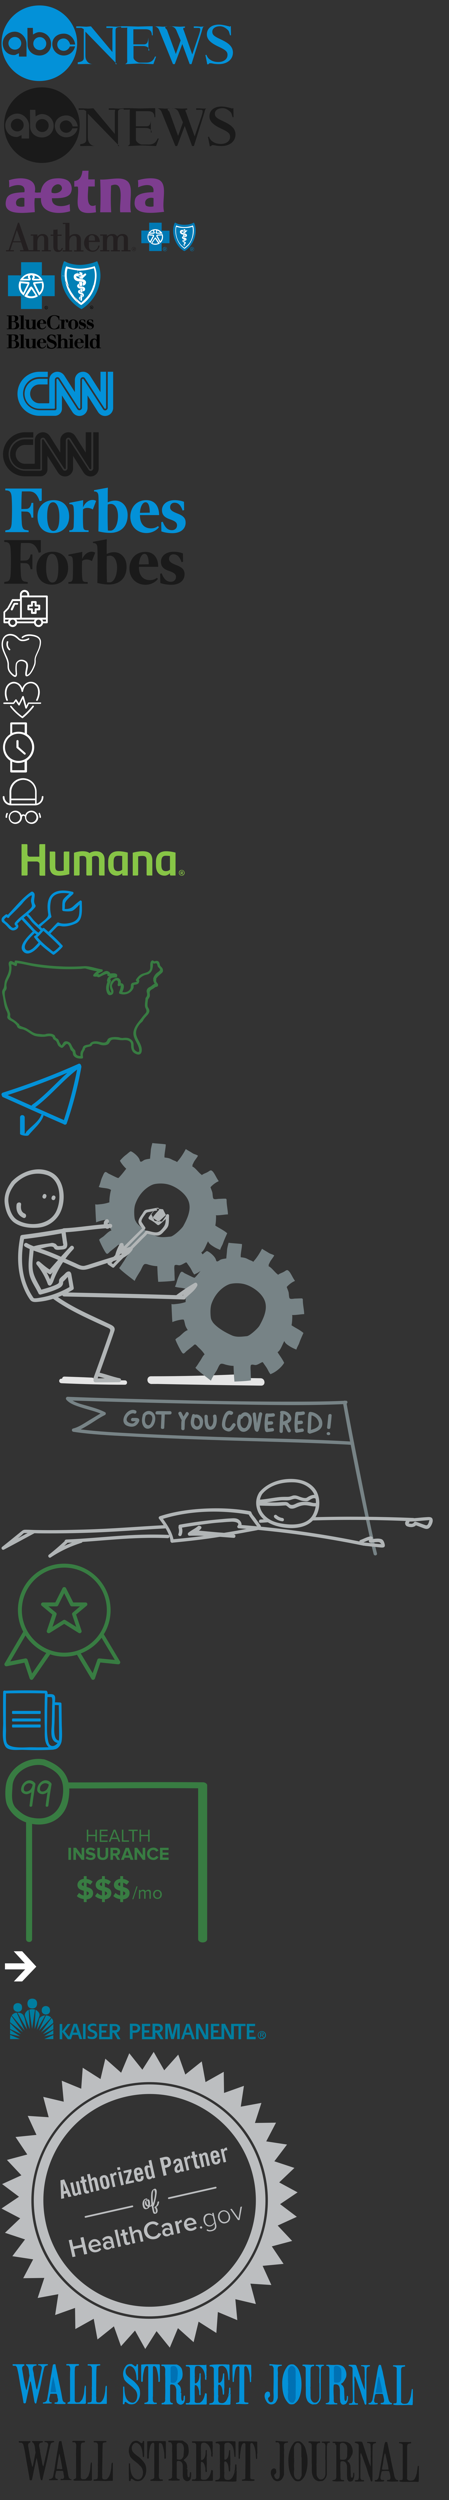 <svg xmlns="http://www.w3.org/2000/svg" xmlns:xlink="http://www.w3.org/1999/xlink" width="298" height="1657" viewBox="0 0 298 1657"><rect x="0" y="0" width="298" height="1657" fill="#333333" stroke="none"/><svg viewBox="-1 -1 155.9 54.8" enable-background="new 0 0 153.9 52.8" width="155.9" height="54.8" id="abcnews-blue" y="0"><g fill="#0391D8"><path d="M25.1 2.6C11.2 2.6 0 13.8 0 27.7c0 13.8 11.3 25.1 25.1 25 13.9 0 25.1-11.2 25.1-25.1 0-13.8-11.3-25.1-25.1-25zm-8.5 33.9h-5v-2.2c-2 .7-1.9 1.2-3.4 1.2-4.3 0-7.4-3.5-7.4-7.7 0-4.3 3.6-7.8 8-7.8 4.2 0 7.8 3.9 7.8 8.2v8.3zm8.6-.7c-4.4 0-7.9-3-7.9-7.3l-.1-11h3.6l.1 4.4c1.2-.8 2.7-1.6 4.2-1.6 4.3 0 7.8 3.4 7.8 7.7.2 4.4-3.3 7.8-7.7 7.8zm23.7-7.3h-3.4c-.4-2-2.1-4-4.2-4-2.4 0-4.3 1.6-4.3 4s1.9 4.2 4.3 4.2c1.8 0 3.4-1.2 4-2.9l3.5-.1c-.7 3.5-3.8 6.1-7.5 6.1-4.2 0-7.6-3.4-7.6-7.6 0-4.2 3.4-6.9 7.6-6.9 3.9-.1 7.1 3.2 7.6 7.2zM8.9 23.5c-2.4 0-4.3 1.9-4.3 4.2 0 2.3 1.9 4.2 4.3 4.2 2.3 0 4.2-1.9 4.2-4.2 0-2.3-1.9-4.2-4.2-4.2zM25.4 23.6c-2.4 0-4.3 1.9-4.3 4.3s1.9 4.3 4.3 4.3 4.3-1.9 4.3-4.3-2-4.3-4.3-4.3zM79.7 16.5c-.5 0-2.9.2-3.4.2-.3 0-3.9-.2-4-.2h-2.7v1h2.6c2.5 0 1.4-.2 1.4 1.9v14.1l-14.2-17h-.7c-.3 0-1.9.2-2.5.2-.4 0-3.9-.2-4.2-.2h-2.4v1h2.5c.8 0 .5-.4 2.5.8v19.2c0 2-2 2.5-4 2.8v1.2h2c.6 0 3.4-.1 3.8-.1.7 0 3.6.1 4.2.1h1.1-1c-2.8 0-5-2.1-5-5.5V20l20.9 21.5h-.9V19.1c0-2 1.4-2.2 3.7-2.3l.8-.3h-.5zM96 40.5h-4.3c-1.5 0-4.1-1.8-4.1-3.3v-7.7h6c3 0 4.3 1 4.5 3h-.6V24l-.1.7c-.2 2-.7 3.7-2.8 3.7h-7.1v-10h7.9c3 0 4.3 1 4.4 4h.6l-.1-6h-1.7c-1.2 0-7.2.2-8.1.2 0 0-6.3-.2-7.4-.2h-3.7v1H82c2 0 1.4-.6 1.4 1.1V38c0 1.7.6 2.5-1.4 3.5h-.8 1.3c1.4 0 7.9-.4 9.2-.4 2 0 7.9.4 9.1.4l1.8-5h-.8c-1 3-3.1 4-5.8 4zM134.6 16.5h.8c-.8 0-2.5.2-2.9.2-.9 0-2.4-.2-3-.2h-1.9v1h2.4c1.3 0 1.9-.1 1.9 1.1 0 .7-.3 1.6-.8 3.3l-4.5 13.2-5.6-15.9c-.3-.6-.4-.8-.4-1.2 0-.8.7-.5 2.1-.5h-1v-1h1c-.6 0-3.8.2-4.3.2-.7 0-3.8-.2-4.4-.2h-2.3v-.1c2 .1 3.7.7 4.6 3.3l2.6 6.1-3.2 9-5.8-15.8c-.2-.6-1.2-1.2-1.2-1.6 0-.7-.1-1 .9-1v.1h1c-.5 0-2.9.2-3.4.2-.6 0-2.9-.2-3.4-.2h-2.2v-.1c1 .2 2.5 1 3.1 2.7l9.1 22.4h1.2l5-13.3 4.9 13.3h1.2l6.7-21.4c.7-2.6.8-3.4 1.8-3.6zM145.1 24.9c-4.1-1.9-5.2-2.9-5.2-4.9 0-2.1 2-3.6 5.1-3.6 2.4 0 4.3 1.5 5.5 2.8.6.7.8 2.2 1.2 3.2h.6l-.1-6h-.7c-.1 1-.3 0-.6 0-.4 0-1.1-.2-1.8-.4-1.7-.4-3.3-.7-4.8-.7-4.8 0-8 2.5-8 6.5 0 1.7.6 3 1.9 4.4.9.8 1.9 1.9 6.2 3.9 4.5 2.1 5.6 3.2 5.6 5.3 0 2.8-2.5 4.7-6.1 4.7-2.2 0-4-.5-5.5-1.6-1.2-.8-1.8-1.7-2.4-3.2l-.7.2c.3 1.2.7 3.3 1.1 5.3l.1.8h.7c.3 0 .5-.7 1-.7.3 0 .9 0 1.5.1 1.7.4 3.1.5 4.5.5 5.6 0 9.4-3.1 9.4-7.7-.1-4.3-3.3-6.5-8.5-8.9z"/></g></svg><svg viewBox="-1 -1 159.3 54" enable-background="new 0 0 157.3 52" width="159.3" height="54" id="abcnews-drk" y="55"><g fill="#1A1A1A"><path d="M26.7 1.9C12.9 1.9 1.6 13.1 1.7 27c0 13.8 11.3 25.1 25.1 25 13.9 0 25.1-11.2 25.1-25.1-.1-13.9-11.3-25.1-25.2-25zm-8.4 33.9h-5v-2.2c-2 .7-1.9 1.2-3.4 1.2-4.3 0-7.4-3.5-7.4-7.7 0-4.3 3.6-7.8 8-7.8 4.2 0 7.8 3.9 7.8 8.2v8.3zm8.6-.7c-4.4 0-7.9-3-7.9-7.3l-.1-11h3.6l.1 4.4c1.2-.8 2.7-1.6 4.2-1.6 4.3 0 7.8 3.4 7.8 7.7.1 4.4-3.4 7.8-7.7 7.8zm23.7-7.3h-3.4c-.4-2-2.1-4-4.2-4-2.4 0-4.3 1.6-4.3 4S40.6 32 43 32c1.8 0 3.4-1.2 4-2.9l3.5-.1c-.7 3.5-3.8 6-7.5 6-4.2 0-7.6-3.4-7.6-7.6 0-4.2 3.4-6.9 7.6-6.9 3.9 0 7 3.3 7.6 7.3zM10.5 22.7c-2.4 0-4.3 1.9-4.3 4.2 0 2.3 1.9 4.2 4.3 4.2 2.3 0 4.2-1.9 4.2-4.2.1-2.3-1.8-4.2-4.2-4.2zM27 22.9c-2.4 0-4.3 1.9-4.3 4.3s1.9 4.3 4.3 4.3 4.3-1.9 4.3-4.3-1.9-4.3-4.3-4.3zM81.3 15.8c-.5 0-2.9.2-3.4.2-.3 0-3.9-.2-4-.2h-2.7v1h2.6c2.5 0 1.4-.2 1.4 1.9v14.1L61 15.8h-.7c-.3 0-1.9.2-2.5.2-.4 0-3.9-.2-4.2-.2h-2.4v1h2.5c.8 0 .5-.4 2.5.8v19.2c0 2-2 2.5-4 2.8v1.2h2c.6 0 3.4-.1 3.8-.1.7 0 3.6.1 4.2.1h1.1-1c-2.8 0-5-2.1-5-5.5v-16l20.9 21.5h-.9V18.4c0-2 1.4-2.2 3.7-2.3l.8-.3h-.5zM97.6 39.8h-4.3c-1.5 0-4.1-1.8-4.1-3.3v-7.7h6c3 0 4.3 1 4.5 3h-.6v-8.5.7c-.2 2-.7 3.7-2.8 3.7h-7.1v-10h7.9c3 0 4.3 1 4.4 4h.6l-.1-6h-1.7c-1.2 0-7.2.2-8.1.2 0 0-6.3-.2-7.4-.2h-3.7v1h2.6c2 0 1.4-.6 1.4 1.1v19.5c0 1.7.6 2.5-1.4 3.5H83h1.3c1.4 0 7.9-.4 9.2-.4 2 0 7.9.4 9.1.4l1.8-5h-.8c-1.2 3-3.2 4-6 4zM136.2 15.8h.8c-.8 0-2.5.2-2.9.2-.9 0-2.4-.2-3-.2h-1.9v1h2.4c1.3 0 1.9-.1 1.9 1.1 0 .7-.3 1.6-.8 3.3l-4.5 13.2-5.7-15.9c-.3-.6-.4-.8-.4-1.2 0-.8.7-.5 2.1-.5h-1v-1h1c-.6 0-3.8.2-4.3.2-.7 0-3.8-.2-4.4-.2h-2.3v-.1c2 .1 3.7.7 4.6 3.3l2.6 6.1-3.2 9-5.7-15.8c-.2-.6-1.2-1.2-1.2-1.6 0-.7-.1-1 .9-1v.1h1c-.5 0-2.9.2-3.4.2-.6 0-2.9-.2-3.4-.2h-2.2v-.1c1 .2 2.5 1 3.1 2.7l9.1 22.4h1.2l5-13.3 4.9 13.3h1.2l6.7-21.4c.8-2.6.8-3.5 1.8-3.6zM146.8 24.2c-4.1-1.9-5.2-2.9-5.2-4.9 0-2.1 2-3.6 5.1-3.6 2.4 0 4.3 1.5 5.5 2.8.6.7.8 2.2 1.2 3.2h.6l-.1-6h-.7c-.1 1-.3 0-.6 0-.4 0-1.1-.2-1.8-.4-1.7-.4-3.3-.7-4.8-.7-4.8 0-8 2.5-8 6.5 0 1.7.6 3 1.9 4.4.9.8 1.9 1.9 6.2 3.9 4.5 2.1 5.6 3.2 5.6 5.3 0 2.8-2.5 4.7-6.1 4.7-2.2 0-4-.5-5.5-1.6-1.2-.8-1.8-1.7-2.4-3.2l-.7.2c.3 1.2.7 3.3 1.1 5.3l.1.8h.7c.3 0 .5-.7 1-.7.3 0 .9 0 1.5.1 1.7.4 3.1.5 4.5.5 5.6 0 9.4-3.1 9.4-7.7-.1-4.3-3.3-6.5-8.5-8.9z"/></g></svg><svg viewBox="-1 -1 115.7 35.5" enable-background="new 0 0 113.7 33.5" width="115.7" height="35.5" id="aetna" y="109"><g fill="#7D3D8F"><path d="M62.5 26c-6.9 2.8-5-7.5-4.9-12.4h4.3V8.9h-4.3c0-2 0-3.9.2-5.7-.8-.1-3.3 0-4.1 0-.4 3.6-1.7 6.4-5.4 6.8v3.7c.7.1 2-.3 2.4.2.7 5.5-1.4 11.6 1 15 2 2.8 6.7 2.5 11 1.8-.1-1.6-.3-3-.2-4.7zM44 9.7c-2.3-1.5-5.7-1.7-8.5-1.4-5.6.5-8.9 4-9.5 9.3-1.2-.1-3 .3-3.9-.2 2-10.3-10.3-10.3-17.2-7.9.3 1.3.2 3 .2 4.7 3.1-1.7 11.3-3.4 10.1 3.2-5.5.3-10.8.5-12 4.7-3 10.6 9.6 9.3 18.9 8.5-.1-2.9-.5-6.5 0-9.3h4.1C25.5 31.1 37 32.6 45.5 30c0-1.6-.3-2.9-.2-4.7-3.9 2-12.3 2.5-11.8-3.9 4.6 0 9.8 0 12-2.8 1.9-2.5 1.3-7-1.5-8.9zM15.2 26.8c-1.7.4-4 .3-5.1-.6-1.8-3.5 1.7-5.9 5.1-4.9v5.5zm18.1-9.1c-1-4.1 4.3-7.3 6.3-4.5 2.1 3-2.5 5.9-6.3 4.5zM83.4 10c-4.2-3.3-11.3-.7-17.9-1 .3 6.9.3 14.8 0 21.7h7.3c-.4-5.8-.3-11.7-.1-17.7 9.7-3.9 5.2 11.9 6.1 17.7h7.1C84.4 23.6 88 13.6 83.4 10zM104.3 9.1c-3.4-1.6-9.9-.9-13.8.4.3 1.3.2 3.1.2 4.7 3.2-1.7 11.2-3.4 10.1 3.2-5.6.1-11.3.9-12.2 4.9-2.3 10.5 10.5 9.1 19.3 8.1-1.8-7.2 2.8-18.3-3.6-21.3zm-3.4 17.7c-1.7.4-4 .3-5.1-.6-1.8-3.5 1.7-5.9 5.1-4.9v5.5z"/></g></svg><svg viewBox="-1 -1 135.8 24.8" enable-background="new 0 0 133.8 22.8" width="135.8" height="24.8" id="anthem" y="145"><g><path fill="none" d="M3 1.5h125.8v19.4H3zM3 1.5h125.8v19.4H3z"/><path fill="#fff" d="M121.3 4.2s3.9-.1 5.7-1.3c0 0 .8 1 .8 4.2 0 3.3-1.3 9.3-6.5 12 0 0-5.9-2.2-6.4-12.1 0 0-.2-2.2.9-4.1 0-.1 2.2 1 5.5 1.3"/><path fill="#0079B4" d="M107.1 19.1c0-.8.6-1.4 1.4-1.4.8 0 1.4.6 1.4 1.4 0 .8-.6 1.4-1.4 1.4-.7 0-1.4-.6-1.4-1.4m2.7 0c0-.7-.5-1.2-1.2-1.2s-1.2.5-1.2 1.2.5 1.2 1.2 1.2 1.2-.5 1.2-1.2m-1.6.8h-.2v-1.6h.7c.4 0 .6.2.6.5s-.2.4-.5.5l.5.7h-.2l-.5-.7h-.3v.6zm.3-.9c.2 0 .5 0 .5-.3 0-.2-.2-.3-.4-.3h-.4v.6h.3z"/><path fill="#fff" d="M102.1 16.5c3.1 0 5.5-2.5 5.5-5.5 0-3.1-2.5-5.5-5.5-5.5S96.5 8 96.5 11c0 3.1 2.5 5.5 5.6 5.5"/><path fill="#0079B4" d="M103 8.2c0-.4.5-.5.3-1.4.8.2 1.5.8 2.1 1.4H103zM101 8.2h-2.4c.5-.7 1.3-1.2 2.1-1.4-.3.9.3 1 .3 1.4M106.4 10c.3 1.7-.2 2.9-1 3.9 0 0-1.6-3-1.8-3.3-.2-.3 0-.4.2-.4s2.6-.2 2.6-.2M97.6 10s2.4.2 2.6.2c.2 0 .4 0 .2.4-.2.3-1.8 3.3-1.8 3.3-.8-1-1.3-2.2-1-3.9M103.9 15.1c-.5.3-1.1.4-1.9.4-.7 0-1.4-.1-1.9-.4 0 0 1.7-2.7 1.9-2.7.2 0 1.9 2.7 1.9 2.7M111.5 6.9h-5.2V1.6H98v5.2h-5.2v8.4H98v5.2h8.3v-5.2h5.2V6.9zm-13.1.5c.9-.9 2.2-1.5 3.7-1.5 1.4 0 2.6.5 3.6 1.4.5.4.9 1 1.1 1.6h-3.6c-.3 0-.6-.1-.8-.3-.2-.2-.2-.5.1-.9.5-.6.1-1.2-.5-1.2-.5 0-1 .6-.5 1.2.3.3.3.7.1.9-.2.2-.4.3-.8.3h-3.5c.3-.6.7-1.1 1.1-1.5M96.9 11c0-.6.1-1.2.3-1.8 1.3 0 2.4.2 3.1.3.7 0 1.3.4.8 1.4-.5.8-1.9 3.5-2.2 4.2-1.3-1-2-2.4-2-4.1m5.2 5.2c-1.1 0-2.1-.3-2.9-.9.4-.6 2.3-3.3 2.4-3.5.1-.2.2-.4.5-.4.2 0 .3.1.5.4.1.2 2.5 3.6 2.5 3.6-1 .5-2 .8-3 .8m3.1-1.1c-.1-.1-1.7-3.3-2.3-4.2-.5-.9 0-1.3.8-1.4.7 0 1.9-.2 3.2-.3.2.6.3 1.1.3 1.8 0 1.7-.7 3.2-2 4.1"/><path fill="#0079B4" d="M125.1 19.1c0-.8.6-1.4 1.4-1.4.8 0 1.4.6 1.4 1.4 0 .8-.6 1.4-1.4 1.4-.7 0-1.4-.6-1.4-1.4m2.7 0c0-.7-.5-1.2-1.2-1.2s-1.2.5-1.2 1.2.5 1.2 1.2 1.2 1.2-.5 1.2-1.2m-1.6.8h-.2v-1.6h.7c.4 0 .6.2.6.5s-.2.4-.5.5l.5.7h-.2l-.5-.7h-.3v.6zm.3-.9c.2 0 .5 0 .5-.3 0-.2-.2-.3-.4-.3h-.4v.6h.3zM127.7 1.5c-1.8 1-3.6 1.5-6.3 1.5-2.7 0-4.5-.5-6.3-1.5-.7 1.3-1.2 3.1-1.2 5.4 0 6.1 3.4 10.2 4.3 11.1.8.9 2.5 2.3 3.2 2.4.6-.1 2.3-1.5 3.2-2.4.8-.9 4.3-5 4.3-11.1 0-2.3-.5-4.1-1.2-5.4m-3.4 14.9c-.5.6-2.5 2.4-2.8 2.5-.4-.1-2.3-1.8-2.8-2.5-.4-.5-3.3-4-3.3-9.5 0-1.2.2-2.9.6-3.5 1.1.6 3.2 1.1 5.5 1.1s4.4-.6 5.5-1.1c.4.6.6 2.3.6 3.5-.1 5.4-2.9 9-3.3 9.5M120.7 6.6s0 .1-.1.1-.1 0-.2-.1c-.2-.1-.3-.1-.3-.1s.3 0 .6.1M126.6 4.3c-1 .5-3.1.8-5.2.8-2 0-4.2-.3-5.2-.8-.4.6-.4 2-.4 3 .2 5.5 2.7 8.1 3 8.6.5.6 2.2 2.2 2.6 2.3.3-.1 2.1-1.7 2.6-2.3.4-.4 2.9-3.1 3-8.6 0-1.1 0-2.5-.4-3m-5.8 12.4c-.1 0-.1 0 0 0-.2 0-.2-.3-.2-.3 0-.3.2-.6.4-.7v.5c-.2.1-.2.4-.2.5m.8.3s-.2.1-.4 0v-.8c0-.3 0-.9-.1-1.4.1 0 .1 0 .2.1.2 0 .3.1.3.2.1.1.1.6.1.9-.1.5-.1 1-.1 1m.1-1.2v-.6c0-.1-.1-.2-.1-.3-.1-.1-.1-.1-.3-.2-.1 0-.1-.1-.3-.1-1.3-.3-1-1.6-.2-1.6v.7c-.2.1-.1.1 0 .2.1 0 .3.2.5.2.1 0 .3.1.4.2.9.2.8 1.1 0 1.5M121 13v-.5h.7v1.4c-.1 0-.2-.1-.4-.1-.2-.1-.2-.1-.3-.2V13zm.8.6v-.7c.1-.1.3-.1.1-.3-.1-.1-.4-.1-.6-.1-.1 0-.3 0-.7-.1-1.1-.2-1-1.6-.3-1.8l.2.5.2.4c.3 0 .4 0 .8.1.1 0 .2 0 .4.1 1.4.2 1 1.8-.1 1.9m-1.4-3.4l.3-.5.9.1v1.6l-.8-.1-.2-.5-.2-.6zm1.5 1c-.1-.5-.1-1-.1-1 .4 0 .1-.5 0-.5-.2 0-.3 0-.6-.1-.2 0-.5 0-.7-.1-2.8-.4-2.4-2.9-1-3.1 1-.2 1.5.2 1.7.6 0 0-.3.1-.5.1-.5-.1-.7 0-.7 0 .2.1.7.2.9.4-.2.1-.5.1-.7.1-.2 0-.4-.1-.6-.2-.1.3-.2.8 1 1.1.2 0 .4.1.6.1.2 0 .5.1.6.1.1 0 .2.1.2.1 1.7.4 1.2 2.4-.1 2.4m1.3-4.2l-1.3 1.3s-.1.2-.2.2l-1-.2v-.7c.2 0 .3 0 .4-.1v-.1c.3.1.6.1.7.1l-.1-.1c-.1 0-.3-.1-.5-.2.2 0 .3-.1.3-.1s0-.1-.1-.3c-.2-.3-.5-.5-.5-.5-.1-.1 0-.2 0-.2 0-.4.2-.3.6-.2.1 0 .1.1.1.1.2.1.5.2.5.3 0 0 0 .9.1.8.2-.1.6-.5.8-.6 0-.1.4.3.2.5"/><path fill="#231F20" d="M86.4 19.1c0-.8.6-1.4 1.4-1.4.8 0 1.4.6 1.4 1.4 0 .8-.6 1.4-1.4 1.4-.8 0-1.4-.6-1.4-1.4m2.6 0c0-.7-.5-1.2-1.2-1.2s-1.2.5-1.2 1.2.5 1.2 1.2 1.2 1.2-.5 1.2-1.2m-1.5.8h-.2v-1.6h.7c.4 0 .6.2.6.5s-.2.4-.5.5l.5.7h-.2l-.5-.7h-.3v.6zm.3-.9c.2 0 .5 0 .5-.3 0-.2-.2-.3-.4-.3h-.4v.6h.3zM63.6 10.4c-.9-.8-2.1-1.2-3.6-1.2-1.3 0-2.6.6-3.6 1.6-1 1.1-1.6 2.6-1.6 4.3 0 1.6.6 3.1 1.7 4.2 1 1 2.4 1.6 3.9 1.6 2.8 0 4.4-2.1 4.7-4v-.1H64.2v.1c-.2 1.6-1.5 3.2-3.6 3.2-1.7 0-2.6-1.1-2.6-3.1v-2.6h7.3v-.1c-.2-1.7-.7-3-1.7-3.9m-1.5 3.1h-4.2v-1.2c0-.8.2-1.4.6-1.8.4-.4.9-.6 1.4-.6 1.3 0 2.1.9 2.1 2.4v1.2zM40.7 18.4H39.9v.1c-.1.5-.4 1.4-1.5 1.4-.8 0-1.2-.6-1.2-1.7v-7.9h2.7V9.5h-2.7V6.1h-.1c-.6.1-1.9.2-2.6.2h-.1v3.2h-1.8V10.3h1.8v6.9c0 2.5 1.1 3.8 3.2 3.8 2.4 0 3-1.9 3.1-2.4v-.2zM31 19.8v-7c0-1.1-.3-2-1-2.7-.7-.7-1.6-1-2.7-1-1.5 0-2.6.6-3.5 1.8V9.4H19.4V10.2H21.1v9.6H18L11.7 1.7v-.1H10.9v.1L4.7 19.8H3V20.6H8.2V19.8H5.8l1.7-5.2H13l1.7 5.2h-2.4V20.6h13.2V19.8H23.8v-5.3c0-3.2 1.7-4.3 2.8-4.3 1.1 0 1.7.7 1.7 2.1v7.5h-1.6V20.6h6.1V19.8H31zM10.2 6.5l2.6 7.4h-5l2.4-7.4zM52.7 19.8v-7.1c0-1.7-1-3.6-3.8-3.6-2.2 0-3.3 1.1-3.8 1.6v-9H40.7V2.5H42.4v17.4h-1.8V20.7H46.8V19.9H45v-5.4c0-1.9.6-2.9 1.2-3.4.5-.5 1.2-.8 1.9-.8 1.5 0 1.8 1.2 1.8 2.3v7.3H48.2V20.7H54.4V19.9H52.7zM85.6 19.8h-1.7v-7.5c0-1.9-1.3-3.2-3.5-3.2-2 0-3.1 1-3.6 1.7-.6-1.1-1.6-1.7-3.2-1.7-1.4 0-2.7.5-3.6 1.5V9.4H65.5V10.2h1.8v9.6h-1.8V20.6h6.1V19.8H70v-5.3c.1-1.5.1-2.5.7-3.3.5-.6 1.2-1 2-1 .9 0 1.2.7 1.3.8.2.4.2 1.2.2 1.9v6.9h-1.6V20.6H78.6V19.8H77v-5.3c.1-1.5.1-2.5.7-3.3.5-.6 1.2-1 2-1 .9 0 1.2.7 1.3.8.2.4.2 1.2.2 1.9v6.9h-1.6V20.6h6.1v-.1l-.1-.7z"/></g></svg><svg viewBox="-1 -1 72.5 64" enable-background="new 0 0 70.5 62" width="72.5" height="64" id="bcbs" y="170"><g><path d="M3.5 46.8h1.2v-8.3H3.5v-.4h4.8c1.6 0 2.8.3 2.8 1.9 0 1.4-1.1 2.1-2.4 2.2 1.5 0 3 .8 3 2.5 0 1.4-1 2.5-3.1 2.5H3.5v-.4zm3.2 0h.7c1.4 0 2.2-.6 2.2-2.3 0-1.5-.5-2.1-1.9-2.1h-1v4.4zm0-4.8h.8c1.1 0 1.5-.5 1.5-1.8s-.4-1.8-1.6-1.8h-.7V42zM11.9 46.8h.9v-8.3h-.9v-.4h.8c.6 0 1.3 0 2-.1v8.8h.9v.4h-3.7v-.4zM22.4 46.8h.9v.4c-1.2 0-2 0-2.7.1v-1c-.4.7-1.2 1-2 1-1.3 0-2.2-.5-2.2-2.1v-3.9h-.9v-.4h.8c.6 0 1.3 0 2-.1v4.7c0 1 .5 1.1 1 1.1.8 0 1.4-.7 1.4-2v-3.3h-.9v-.4h.8c.6 0 1.3 0 2-.1v6zM25.5 43.7v.5c0 1.1.2 2.5 1.6 2.5 1.1 0 1.7-.6 2.2-1.5l.3.2c-.5 1.3-1.5 1.9-2.8 1.9-2 0-3.3-1.3-3.3-3.3 0-1.9 1.4-3.3 3.3-3.3 1.6 0 2.9 1.1 2.9 2.9h-4.2zm2.3-.4v-.6c0-.7-.2-1.6-1-1.6-1.2 0-1.2 1.4-1.2 2.2h2.2zM38.4 41.2H38c-.1-1.6-1.4-2.9-2.9-2.9-2.5 0-2.8 2.5-2.8 4.3 0 1.6.2 4.3 2.7 4.3 1.5 0 2.8-1.4 3-2.9h.4v2.6c-1 .4-2.3.7-3.4.7-2.9 0-4.8-2-4.8-4.7s1.9-4.7 4.8-4.7c1.1 0 2.2.3 3.4.7v2.6zM38.8 46.8h.9v-5.5h-.9v-.4h.8c.6 0 1.3 0 2-.1v1c.3-.6.9-1.1 1.6-1.1.8 0 1.2.6 1.2 1.3 0 .5-.3.8-.8.8s-.8-.3-.8-.7v-.6c0-.2-.1-.3-.2-.3-.7 0-1 1.7-1 2.7v2.7h.9v.4h-3.7v-.2zM47.6 47.3c-2 0-3.3-1.3-3.3-3.3 0-1.9 1.4-3.3 3.3-3.3s3.3 1.4 3.3 3.3-1.4 3.3-3.3 3.3zm0-6.1c-1.3 0-1.3 1.4-1.3 2.9s0 2.9 1.3 2.9 1.3-1.4 1.3-2.9 0-2.9-1.3-2.9zM51.3 44.8h.4c.1 1.1.8 2.1 1.9 2.1.6 0 1.3-.3 1.3-.9 0-1.5-3.5-.8-3.5-3.3 0-1.3 1-2 2.2-2 1 0 1.5.2 2 .4v1.6h-.4c-.1-.9-.8-1.7-1.7-1.7-.5 0-.9.3-.9.8 0 1.3 3.5.7 3.5 3.2 0 1.4-1.3 2.2-2.5 2.2-1 0-1.8-.3-2.2-.4v-2zM56.5 44.8h.4c.1 1.1.8 2.1 1.9 2.1.6 0 1.3-.3 1.3-.9 0-1.5-3.5-.8-3.5-3.3 0-1.3 1-2 2.2-2 1 0 1.5.2 2 .4v1.6h-.4c-.1-.9-.8-1.7-1.7-1.7-.5 0-.9.3-.9.8 0 1.3 3.5.7 3.5 3.2 0 1.4-1.3 2.2-2.5 2.2-1 0-1.8-.3-2.2-.4v-2zM3.5 59.4h1.2v-8.3H3.5v-.4h4.8c1.6 0 2.8.3 2.8 1.9 0 1.4-1.1 2.1-2.4 2.2 1.5 0 3 .8 3 2.5 0 1.4-1 2.5-3.1 2.5H3.5v-.4zm3.2 0h.7c1.4 0 2.2-.6 2.2-2.3 0-1.5-.5-2.1-1.9-2.1h-1v4.4zm0-4.7h.8c1.1 0 1.6-.5 1.6-1.8s-.4-1.8-1.6-1.8h-.8v3.6zM11.9 59.4h.9v-8.3h-.9v-.4h.8c.6 0 1.3 0 2-.1v8.8h.9v.4h-3.7v-.4zM22.4 59.4h.9v.4c-1.2 0-2 0-2.7.1v-1c-.4.7-1.2 1-2 1-1.3 0-2.2-.5-2.2-2.1V54h-.9v-.4h.8c.6 0 1.3 0 2-.1v4.7c0 1 .5 1.1 1 1.1.8 0 1.4-.7 1.4-2V54h-.9v-.4h.8c.6 0 1.3 0 2-.1v5.9zM25.5 56.4v.5c0 1.1.2 2.5 1.6 2.5 1.1 0 1.7-.6 2.2-1.5l.3.2c-.5 1.3-1.5 1.9-2.8 1.9-2 0-3.3-1.3-3.3-3.3 0-1.9 1.4-3.3 3.3-3.3 1.6 0 2.9 1.1 2.9 2.9h-4.2zm2.3-.4v-.6c0-.7-.2-1.6-1-1.6-1.2 0-1.2 1.4-1.2 2.2h2.2zM30.1 56.8h.4c.1 1.3 1.1 2.8 2.7 2.8 1 0 2-.4 2-1.5 0-2.2-5-1.5-5-4.7 0-1.9 1.6-2.7 3-2.7.7 0 1.4.1 2.6.6l.1 2.2h-.4c-.2-1.2-1.2-2.3-2.4-2.3-.8 0-1.4.6-1.4 1.4 0 2 4.9 1.2 4.9 4.8 0 1.6-1.4 2.8-3.3 2.8-1 0-2-.2-3-.6l-.2-2.8zM36.7 59.4h.9v-8.3h-.9v-.4h.8c.6 0 1.3 0 2-.1v3.8c.4-.7 1.1-1 2-1 1.3 0 2.2.7 2.2 2.1v3.9h.9v.4h-3.7v-.4h.9v-4.1c0-1-.5-1.2-1-1.2-.7 0-1.4.7-1.4 1.7v3.6h.9v.4h-3.7v-.4zM44.5 59.4h.9V54h-.9v-.4h.8c.6 0 1.3 0 2-.1v5.9h.9v.4h-3.7v-.4zm1.8-8.8c.5 0 1 .4 1 1 0 .5-.4 1-1 1-.5 0-1-.4-1-1s.5-1 1-1zM50.3 56.4v.5c0 1.1.2 2.5 1.6 2.5 1.1 0 1.7-.6 2.2-1.5l.3.2C54 59.3 53 60 51.7 60c-2 0-3.3-1.3-3.3-3.3 0-1.9 1.4-3.3 3.3-3.3 1.6 0 2.9 1.1 2.9 2.9h-4.3zm2.3-.4v-.6c0-.7-.2-1.6-1-1.6-1.2 0-1.2 1.4-1.2 2.2h2.2zM54.7 59.4h.9v-8.3h-.9v-.4h.8c.6 0 1.3 0 2-.1v8.8h.9v.4h-3.7v-.4zM63.2 59.1c-.5.7-1.2.9-1.9.9-1.9 0-2.7-1.5-2.7-3.3 0-1.7 1-3.3 2.8-3.3.8 0 1.5.3 1.8.9v-3.2h-.9v-.4h.8c.6 0 1.3 0 2-.1v8.8h.9v.4c-1.2 0-2 0-2.7.1v-.8zM61.8 54c-1.3 0-1.3 1.2-1.3 2.7 0 1.8.3 2.7 1.3 2.7 1.3 0 1.4-1.5 1.4-2.7 0-1-.1-2.7-1.4-2.7z"/><path fill="#fff" d="M53.2 33.5s9.8-5.2 12-17.9c.2-1.1 1.3-6.3-1.7-13.3 0 0-4.3 2.2-10.8 2.5C46.2 4.8 42 2.3 42 2.3c-1.5 3.8-1.9 7.1-1.9 9.4M39.9 11.7c0 2.3.4 3.8.5 4.4 2.7 12.7 12.7 17.4 12.7 17.4"/><g fill="#fff"><circle cx="19.7" cy="18.3" r="8.4"/><path d="M19.7 18.3"/></g><path d="M19.8 18.4M19.8 12.2M19.8 18.4M19.8 18.4M19.8 18.4M19.8 18.4M19.8 18.4M19.8 18.4"/><path fill="#0080B6" d="M17.6 11.7c-1.5.4-2.4.9-3.3 2.1h3.8c0-.2-.3-.2-.4-.5-.2-.5-.2-.8-.1-1.1.2-.5 0-.5 0-.5z"/><path d="M19.8 18.4"/><path fill="#0080B6" d="M26.7 16.6c.1.4.1.9.2 1.3v.4c0 1.9-.5 3.3-1.7 4.6 0 0-2.5-4.9-2.6-5.3-.2-.4-.5-.5.3-.6.4 0 3.8-.4 3.8-.4zM19.8 25.4c1.1 0 1.8-.2 2.8-.7 0 0-2.1-3.2-2.3-3.5-.1-.2-.3-.5-.4-.5-.1 0-.3.3-.4.5-.2.3-2.3 3.5-2.3 3.5.8.5 1.5.7 2.6.7zM26.7 10.6v.9h8.6v13.8h-8l-.9-1.8c1.2-1.5 1.8-3.4 1.7-5.5 0-.9-.3-1.7-.6-2.5l-5.8.5c-.9.1-1 .8 0 2.6l3.2 6.4c.5-.4 1.1-1 1.6-1.6l.9 1.8h-.6v8.6H12.9V26l3-.2c1 .5 2.2.9 3.4.9h.8c1.5-.1 2.9-.6 4.1-1.3l-3.4-5.5c-.2-.2-.7-1-1.1-1-.5 0-.9.7-1.1.9l-3.5 5.5c.2.1.5.3.7.4l-3 .2v-.7H12l1-2c.4.6 1.1 1.2 1.7 1.7 0 0 2.5-4.9 3.2-6.4.9-1.9.9-2.5 0-2.6l-5.9-.5c-.3.8-.5 1.6-.6 2.5-.1 2 .5 3.9 1.6 5.4l-1 2H4.3V11.5h7.8l1.2 1.7c-.4.5-.9 1.1-1.1 1.7h6.3c.7 0 .9-.7.9-.9 0-.2-.1-.7-.3-.9-.1-.2-.3-.5-.3-.7 0-.7.4-1 1-1s1 .4 1 1c0 .3-.1.5-.3.7-.3.2-.3.7-.3.9 0 .2.1.9.9.9h6.3c-.5-1.1-1.4-2.2-2.4-3-1.4-1.1-3.2-1.8-5.2-1.8-2.6 0-4.9 1.2-6.4 3.1l-1.2-1.7h.8V2.8h13.8v7.8zM13 16.7c-.1.4-.2.9-.2 1.4v.3c0 1.9.5 3.3 1.7 4.6 0 0 2.4-4.9 2.6-5.3.2-.4.5-.5-.3-.6-.5-.1-3.8-.4-3.8-.4M53.1 33.9s10.1-5.3 12.2-18.3c.2-1.1 1.4-6.4-1.8-13.5 0 0-4.4 2.2-11.1 2.5-6.7 0-10.9-2.5-10.9-2.5-1.6 3.9-2 7.2-2 9.6l2.4.2c-.1-2.2.2-4.9 1.1-6.4 0 0 4.1 1.6 9.4 1.6 5.4-.2 9.4-1.7 9.4-1.7 1.6 3.6 1.5 7 .8 10.9-2 10.6-9.7 14.9-9.7 14.9s-7.9-4-10.3-14.5c-.4-1.6-.6-3.2-.7-4.7l-2.4-.2c0 2.4.4 3.9.5 4.5 2.8 12.8 13.1 17.6 13.1 17.6"/><path fill="#0080B6" d="M51.3 10.8c.1 0 .2 0 .2-.1s-.1-.2-.2-.2-.2.1-.2.2c0 0 .1.1.2.1h.2c-.1.1-.2.1-.3 0-.1-.2-.1-.2-.2-.2h-.2c-.2 0 0-.1 0-.1.4 0 .7 0 .8.1.1.1 0 .2-.1.3l-.2-.1z"/><path fill="#fff" d="M51.3 10.6"/><path fill="#0080B6" d="M61 18.2c.6-2.4 1.7-6.5.3-11.4 0 0-4.7 1.5-8.7 1.5l.6 1.3c.2.1.3.1.3.1.1 0 .2.1.2.4v.9c0 .3.1.4.4.2.3-.2.9-.7 1.2-.9.2-.2.5 0 .7.1.1.1.4.6.1.9-.4.4-2 1.9-2.1 2.1-.1.1 0 .3 0 .3s-.2.1-.3.1c-.1 0-1.7-.2-1.9-.3-.1 0-.1 0-.1-.2v-.8c0-.1.1-.1.3-.1.1 0 .2-.1.3-.1.1 0 0-.2 0-.2s-.3-.2-.1-.2c.2 0 .5.1.6.1h.5c-.1-.1-.5-.2-.6-.2-.2-.1-.4-.1-.5-.1-.1 0 0-.1.1-.1s.3-.1.3-.1h.2c.1 0 0-.1 0-.2s-.3-.3-.5-.6c-.2-.2-.4-.5-.5-.6-.1-.1-.1-.2-.1-.3v-.2c0-.3.3-.4.5-.3.3.1.6.2 1.1.4l-.6-1.3c-.7 0-1.5 0-2.2-.1l-.1 1.9h.4c.1 0 .7.1 1 .2.3.1.5.5.9.8.2.1.1.2-.1.2-.4.1-1.3 0-1.6 0-.3 0 0 .1.1.2s.5.2.9.4.1.3-.6.3c-.5 0-1-.2-1.3-.2-.2-.1-.7-.1-.4.6.4.8 1 .9 3.7 1.3s2.7 2 2.7 2.3c0 .3-.3 2-2.2 2v-1.6c.2-.2.4-.4.3-.5-.1-.3-.1-.5-2-.6-2.7-.1-4.3-1.2-4.3-3.2 0-1.7 1.5-2.2 2.4-2.3l.1-1.9C47 7.8 43.9 7 43.9 7c-.6 1.5-.6 3.2-.6 4.8.1 2.5.7 4.8 1.2 6.4h5.8c.1-.5.5-.9.8-1.1.2-.2.3 0 .3.1l.2.4.2-.1c-.1-.4-.3-.7-.3-.8-.1-.2-.1-.2-.1-.4s.3-.3.4-.3v-.1c0-.2.1-.1.2-.1.2 0 1 0 1.5.1.1 0 .1 0 .1.1v2.2H61zM51.9 18.2c-.1-.2-.2-.4-.3-.7l-.2.1c.1.2.1.5.2.6h.3zM44.4 18.2c.1.2.1.3.1.5 2.1 6.6 8.4 11 8.4 11s.3-.3.7-.6l-.4-.8c-.1 0-.4.1-.5 0-.1 0-.3-.2-.3-.4V26l-.2.1v.5s-.2.1-.2.3v.6c0 .4-.6 0-.6-.6 0-.9.5-1.3.8-1.3v.5l.2-.1v-1.4c0-.2.1-.2.1-.2h.3c.1 0 .7.3.7.4v.7l.2-.1v-.7c0-.2-.1-.3-1.5-.8s-1.4-1.5-1.4-1.6.1-1.2 1.3-1.2v.5h.2v-1c0-.1 0-.1.1-.1h1.1c.1 0 .1 0 .1.1v.9l.2-.1v-.6c.1 0 .2-.2.2-.3 0-.1-.1-.2-1.3-.2-1.7 0-2.3-.8-2.5-1.6-.1-.2-.1-.3 0-.5h-5.8zM51.7 18.2s0 .1 0 0c-.1.1-.1.2-.1.3 0 .2 0 .4 1.3.4 2.6 0 2.6 1.5 2.6 1.8 0 .3-.1 1.4-1.6 1.4v-.6l-.2.1v1.2c0 .1 0 0-.1 0s-1-.3-1.1-.3c-.1 0-.1 0-.1-.1v-.8h-.2v.5l-.1.1c-.1.1 0 .3.1.4.1.1.8.2 1.4.5.6.3 1.1.8 1.1 1.5 0 .6-.3 1.1-1 1.4v-.6l-.2.1c0 1-.1 2.5-.1 2.6 0 .1-.1.1-.2.1l.4.8c1.7-1.4 5.9-5.4 7.2-10.6v-.2h-7.4v.2c0 .2 0 .2-.1.2H52c-.1 0-.1 0-.1-.2 0 0 0-.1-.1-.2h-.1zM22 11.7c1.5.4 2.4.9 3.3 2.1h-3.8c0-.2.3-.2.4-.5.2-.5.2-.8.1-1.1-.2-.5 0-.5 0-.5z"/><path d="M58.9 32.7c0-.5.4-.9.9-.9s.9.4.9.9-.4.9-.9.9-.9-.4-.9-.9zm.9 1.1c.6 0 1.1-.4 1.1-1.1 0-.6-.5-1.1-1.1-1.1-.6 0-1.1.4-1.1 1.1 0 .6.5 1.1 1.1 1.1zm-.2-1h.2l.3.5h.2l-.3-.5c.2 0 .3-.1.3-.3 0-.2-.1-.3-.4-.3h-.5v1.2h.2v-.6zm0-.2v-.4h.3c.1 0 .3 0 .3.2s-.1.2-.3.2h-.3zM28.8 32.9c0-.5.4-.9.9-.9s.9.4.9.9-.4.9-.9.9-.9-.4-.9-.9zm.9 1.1c.6 0 1.1-.4 1.1-1.1 0-.6-.5-1.1-1.1-1.1-.6 0-1.1.4-1.1 1.1 0 .6.5 1.1 1.1 1.1zm-.2-1h.2l.3.5h.2l-.3-.5c.2 0 .3-.1.3-.3 0-.2-.1-.3-.4-.3h-.5v1.2h.2V33zm0-.1v-.4h.3c.1 0 .3 0 .3.2s-.1.2-.3.2h-.3z"/></g></svg><svg viewBox="-1 -1 87.9 49.9" enable-background="new 0 0 85.9 47.9" width="87.9" height="49.9" id="cnn-blue" y="234"><g fill="#0391D8"><path d="M30.6 11.4h-5.4c-8.1 0-14.6 6.5-14.6 14.6s6.5 14.6 14.6 14.6h10.2c2.6 0 4.7-2.1 4.7-4.6v-8.9l7.1 11.2c1 1.4 2.6 2.4 4.5 2.4 3 0 5.4-2.4 5.4-5.4v-8.2l7.1 11.2c1 1.4 2.6 2.4 4.5 2.4 3 0 5.4-2.4 5.4-5.4V11.4h-3.6v23.9c0 .9-.8 1.7-1.7 1.7-.6 0-1.1-.3-1.4-.8L54.5 16.4c-.1-.2-.3-.3-.5-.3-.4 0-.6.3-.6.6v18.5c0 .9-.8 1.7-1.7 1.7-.6 0-1.1-.3-1.4-.8L37.6 16.4c-.1-.2-.3-.3-.5-.3-.4 0-.6.3-.6.6v19.2c0 .6-.5 1-1 1H25.3c-6 0-11-4.9-11-11 0-6 4.9-11 11-11h5.4v-3.5zM31.2 32.3c.3 0 .5-.2.5-.5v-15c0-3 2.4-5.4 5.4-5.4 1.9 0 3.5 1 4.5 2.4l7.1 11.1v-8.1c0-3 2.4-5.4 5.4-5.4 1.9 0 3.5 1 4.5 2.4l7.1 11.1V11.4h3.7v23.9c0 .4-.3.6-.6.6-.2 0-.4-.1-.5-.3L55.4 15.8c-.3-.5-.8-.8-1.4-.8-.9 0-1.7.8-1.7 1.7v18.5c0 .4-.3.6-.6.6-.2 0-.4-.1-.5-.3L38.5 15.8c-.3-.5-.8-.8-1.4-.8-.9 0-1.7.8-1.7 1.7v18.7c0 .3-.2.5-.5.5h-9.7c-5.5 0-9.9-4.5-9.9-9.9s4.4-9.9 9.9-9.9h5.4v3.7h-5.4c-3.5 0-6.2 2.8-6.2 6.2s2.8 6.3 6.2 6.3h6z"/></g></svg><svg viewBox="-1 -1 67.5 32.8" enable-background="new 0 0 65.5 30.8" width="67.5" height="32.8" id="cnn-dark" y="284"><g fill="#1A1A1A"><path d="M21.1 1.5h-5.4C7.6 1.5 1 8.1 1 16.1c0 8.1 6.5 14.6 14.6 14.6h10.2c2.6 0 4.7-2.1 4.7-4.6v-8.9l7.1 11.2c1 1.4 2.6 2.4 4.5 2.4 3 0 5.4-2.4 5.4-5.4v-8.2l7.1 11.2c1 1.4 2.6 2.4 4.5 2.4 3 0 5.4-2.4 5.4-5.4V1.5h-3.6v23.9c0 .9-.8 1.7-1.7 1.7-.6 0-1.1-.3-1.4-.8L44.9 6.5c-.1-.2-.3-.3-.5-.3-.4 0-.6.3-.6.6v18.5c0 .9-.8 1.7-1.7 1.7-.6 0-1.1-.3-1.4-.8L28 6.5c-.1-.2-.3-.3-.5-.3-.4 0-.6.3-.6.6V26c0 .6-.5 1-1 1H15.7c-6 0-11-4.9-11-11 0-6 4.9-11 11-11h5.4V1.5zM21.6 22.4c.3 0 .5-.2.5-.5v-15c0-3 2.4-5.4 5.4-5.4 1.9 0 3.5 1 4.5 2.4L39 15V6.9c0-3 2.4-5.4 5.4-5.4 1.9 0 3.5 1 4.5 2.4l7 11.1V1.5h3.7v23.9c0 .4-.3.6-.6.6-.2 0-.4-.1-.5-.3L45.8 5.9c-.3-.5-.8-.8-1.4-.8-.9 0-1.7.8-1.7 1.7v18.5c0 .4-.3.6-.6.6-.2 0-.4-.1-.5-.3L28.9 5.9c-.3-.5-.8-.8-1.4-.8-.9 0-1.7.8-1.7 1.7v18.7c0 .3-.2.5-.5.5h-9.7c-5.5 0-9.9-4.5-9.9-9.9s4.4-9.9 9.9-9.9H21v3.7h-5.4c-3.5 0-6.2 2.8-6.2 6.2s2.8 6.3 6.2 6.3h6z"/></g></svg><svg viewBox="-1 -1 129.2 38" enable-background="new 0 0 127.2 36" width="129.2" height="38" id="forbes-blue" y="317"><g fill-rule="evenodd" clip-rule="evenodd" fill="#0391D8"><path d="M75.5 13.8c-1.9 0-3.4.4-5 1.2 0-4.4 0-8.4.1-9.8l-9.2 1.7v.8l1 .1c1.2.3 1.7 1 1.9 2.6.3 3.3.1 20.9 0 23.8 2.5.6 5.1 1 7.7 1 7.3 0 11.7-4.5 11.7-11.7.1-5.6-3.5-9.7-8.2-9.7zm-3.2 19.9c-.6 0-1.2 0-1.7-.1-.1-1.9-.3-10.1-.1-17.2.8-.3 1.4-.4 2.1-.4 3 0 4.7 3.6 4.7 8 0 5.5-2.1 9.7-5 9.7zM26.7 5.8H2.5V7l1.4.1c1.8.3 2.5 1.4 2.8 4 .4 5 .3 13.9 0 18.2-.3 2.6-1 3.9-2.8 4l-1.4.3v1.1H18v-1.1l-1.7-.3c-1.8-.1-2.5-1.4-2.8-4-.1-1.8-.3-4.7-.3-8.3l3.3.1c2.1 0 3 1.7 3.4 4h1.2v-9.8h-1.2c-.4 2.3-1.4 4-3.4 4l-3.3.1c0-4.7.1-9.1.3-11.7h4.8c3.7 0 5.6 2.3 7 6.5l1.4-.4v-8zM34.6 13.5c6.9 0 10.3 4.7 10.3 10.9 0 5.9-3.9 10.9-10.7 10.9-6.9 0-10.3-4.7-10.3-10.9-.1-5.9 3.8-10.9 10.7-10.9zm-.4 1.4c-3 0-3.9 4.1-3.9 9.5 0 5.2 1.4 9.5 4.1 9.5 3.2 0 4-4.1 4-9.5 0-5.3-1.4-9.5-4.2-9.5zM85.5 24.5c0-5.6 3.6-11 10.6-11 5.8 0 8.5 4.3 8.5 9.9H91.9c-.1 5.1 2.3 8.8 7.3 8.8 2.2 0 3.3-.6 4.7-1.5l.6.7c-1.4 1.9-4.4 3.9-8.3 3.9-6.2 0-10.7-4.4-10.7-10.8zm6.4-2.6l6.5-.1c0-2.8-.4-6.9-2.8-6.9-2.3 0-3.6 3.8-3.7 7zM121.1 14.6c-1.7-.7-3.9-1.1-6.3-1.1-5.1 0-8.3 3-8.3 6.6 0 3.6 2.3 5.1 5.6 6.2 3.4 1.2 4.4 2.2 4.4 3.9 0 1.7-1.2 3.2-3.4 3.2-2.6 0-4.5-1.5-6.1-5.6l-1 .3.1 6.1c1.7.7 4.7 1.2 7.3 1.2 5.4 0 8.8-2.8 8.8-7 0-2.9-1.5-4.5-5.1-5.9-3.9-1.5-5.2-2.5-5.2-4.3 0-1.8 1.2-3 2.9-3 2.5 0 4.1 1.5 5.4 5.2l1-.3-.1-5.5zM62.8 14c-2.3-1.4-6.5-.7-8.7 4.3l.1-4.8-9.2 1.8v.8l1 .1c1.2.1 1.8.8 1.9 2.6.3 3.3.1 9.1 0 12-.1 1.7-.7 2.5-1.9 2.6l-1 .1v1.1h12.8v-1.1l-1.7-.1c-1.4-.1-1.8-1-1.9-2.6-.2-2.6-.2-7.8-.1-11.1.7-1 3.7-1.8 6.5 0l2.2-5.7z"/></g></svg><svg viewBox="-1 -1 124.8 35" enable-background="new 0 0 122.8 33" width="124.8" height="35" id="forbes-dark" y="355"><g fill-rule="evenodd" clip-rule="evenodd" fill="#1A1A1A"><path d="M74.8 10c-1.9 0-3.4.4-5 1.2 0-4.4 0-8.4.1-9.8l-9.2 1.7v.8l1 .1c1.2.3 1.7 1 1.9 2.6.3 3.3.1 20.9 0 23.8 2.5.6 5.1 1 7.7 1 7.3 0 11.7-4.5 11.7-11.7.1-5.6-3.5-9.7-8.2-9.7zm-3.1 20c-.6 0-1.2 0-1.7-.1-.1-1.9-.3-10.1-.1-17.2.8-.3 1.4-.4 2.1-.4 3 0 4.7 3.6 4.7 8-.1 5.4-2.1 9.7-5 9.7zM26.1 2H1.8v1.2l1.4.1c1.8.3 2.5 1.4 2.8 4 .4 5 .3 13.9 0 18.2-.3 2.6-1 3.9-2.8 4l-1.4.3v1.1h15.6v-1.1l-1.7-.3c-1.8-.1-2.5-1.4-2.8-4-.1-1.8-.3-4.7-.3-8.3l3.3.1c2.1 0 3 1.7 3.4 4h1.2v-9.8h-1.2c-.4 2.3-1.4 4-3.4 4l-3.3.1c0-4.7.1-9.1.3-11.7h4.8c3.7 0 5.6 2.3 7 6.5l1.4-.4V2zM33.9 9.7c6.9 0 10.3 4.7 10.3 10.9 0 5.9-3.9 10.9-10.7 10.9-6.9 0-10.3-4.7-10.3-10.9 0-5.9 3.8-10.9 10.7-10.9zm-.4 1.4c-3 0-3.9 4.1-3.9 9.5 0 5.2 1.4 9.5 4.1 9.5 3.2 0 4-4.1 4-9.5.1-5.2-1.3-9.5-4.2-9.5zM84.9 20.8c0-5.6 3.6-11 10.6-11 5.8 0 8.5 4.3 8.5 9.9H91.2c-.1 5.1 2.3 8.8 7.3 8.8 2.2 0 3.3-.6 4.7-1.5l.6.7c-1.4 1.9-4.4 3.9-8.3 3.9-6.2-.1-10.6-4.5-10.6-10.8zm6.3-2.7l6.5-.1c0-2.8-.4-6.9-2.8-6.9-2.3 0-3.5 3.9-3.7 7zM120.4 10.8c-1.7-.7-3.9-1.1-6.3-1.1-5.1 0-8.3 3-8.3 6.6 0 3.6 2.3 5.1 5.6 6.2 3.4 1.2 4.4 2.2 4.4 3.9 0 1.7-1.2 3.2-3.4 3.2-2.6 0-4.5-1.5-6.1-5.6l-1 .3.1 6.1c1.7.7 4.7 1.2 7.3 1.2 5.4 0 8.8-2.8 8.8-7 0-2.9-1.5-4.5-5.1-5.9-3.9-1.5-5.2-2.5-5.2-4.3 0-1.8 1.2-3 2.9-3 2.5 0 4.1 1.5 5.4 5.2l1-.3-.1-5.5zM62.2 10.3c-2.3-1.4-6.5-.7-8.7 4.3l.1-4.8-9.2 1.8v.8l1 .1c1.2.1 1.8.8 1.9 2.6.3 3.3.1 9.1 0 12-.1 1.7-.7 2.5-1.9 2.6l-1 .1v1.1h12.8v-1.1l-1.7-.1c-1.4-.1-1.8-1-1.9-2.6-.3-2.6-.3-7.9-.1-11.2.7-1 3.7-1.8 6.5 0l2.2-5.6z"/></g></svg><svg viewBox="-1 -1 33.5 27.5" enable-background="new 0 0 31.5 25.5" width="33.5" height="27.5" id="health-accident" y="390"><g fill="#fff"><path d="M30.1 3.7H18.4v-.6C18.4 1.4 17 0 15.3 0s-3.1 1.4-3.1 3.1v3H7.4c-.2 0-.4.1-.5.3l-3 5.5-2.4 2.4c-.1.1-.2.3-.2.4v6.8c0 .3.3.6.6.6h2.5c.3 1.4 1.5 2.5 3 2.5s2.7-1.1 3-2.5h11.2c.3 1.4 1.5 2.5 3 2.5s2.7-1.1 3-2.5h2.5c.3 0 .6-.3.6-.6V4.3c0-.3-.3-.6-.6-.6zm-.6 14.7h-16V4.9h16v13.5zm-8 2.5H10.4c-.1-.5-.3-.9-.6-1.2h12.3c-.3.3-.5.7-.6 1.2zm-8-17.8c0-1 .8-1.8 1.8-1.8s1.8.8 1.8 1.8v.6h-3.7v-.6zm-8.8 9.6l.1-.1 2.9-5.2h4.6v11.1H2.4V15l2.3-2.3zm-2.3 7h2.5c-.3.4-.5.8-.6 1.2H2.4v-1.2zm5 3.6c-1 0-1.8-.8-1.8-1.8s.8-1.8 1.8-1.8 1.8.8 1.8 1.8-.8 1.8-1.8 1.8zm17.2 0c-1 0-1.8-.8-1.8-1.8s.8-1.8 1.8-1.8 1.8.8 1.8 1.8-.8 1.8-1.8 1.8zm3-2.4c-.1-.5-.3-.9-.6-1.2h2.5v1.2h-1.9zM6.5 13.5c.1 0 .2.1.3.1.2 0 .4-.1.6-.3L9 9.8h1.5c.3 0 .6-.3.6-.6s-.3-.6-.6-.6H8.6c-.3 0-.5.1-.6.3l-1.8 3.7c-.2.3 0 .7.3.9zM17.2 10.4v2.5c0 .3.3.6.6.6h1.8v1.8c0 .3.3.6.6.6h2.5c.3 0 .6-.3.6-.6v-1.8h1.8c.3 0 .6-.3.6-.6v-2.5c0-.3-.3-.6-.6-.6h-1.8V8c0-.3-.3-.6-.6-.6h-2.5c-.3 0-.6.3-.6.6v1.8h-1.8c-.3 0-.6.3-.6.6zm1.2.7h1.8c.3 0 .6-.3.6-.6V8.6H22v1.8c0 .3.3.6.6.6h1.8v1.2h-1.8c-.3 0-.6.3-.6.6v1.8h-1.2v-1.8c0-.3-.3-.6-.6-.6h-1.8v-1.1z"/></g></svg><svg viewBox="-1 -1 29.2 31.7" enable-background="new 0 0 27.2 29.7" width="29.2" height="31.7" id="health-dental" y="418"><g fill="#fff"><path d="M9.1 29.7c-.7 0-1.6-.6-2.8-1.8C4 25.5 4 23.8 4 22.1v-1c-.1-1.9-1-3.8-2-6.1l-.2-.5C.8 12.2-.8 8.8.6 4.9 1.9 1.2 5.4.6 8.3 1.6c1.3.5 2.1 1.2 2.8 1.9.7.7 1.3 1.3 2.2 1.4 2.3.4 4.4-.8 4.4-.9.2-.1.5-.1.7.2.1.2.1.5-.2.7-.1.1-2.4 1.4-5.1 1-1.2-.2-2-1-2.7-1.7C9.7 3.7 9 3 7.9 2.6 5.7 1.8 2.6 2 1.4 5.3c-1.2 3.5.3 6.7 1.2 8.8l.2.5c1.1 2.3 2 4.3 2.1 6.4v1c0 1.7 0 3 2 5.1 1.7 1.7 2.2 1.5 2.2 1.5.1 0 .3-.4.3-1.2 0-.4 0-.8-.1-1.3-.1-1.5-.1-3 .1-4.6.1-1.2.9-2.2 2-2.8 1.3-.7 2.9-.6 4.3.2 2.5 1.3 1.9 4 1.5 6.1-.1.6-.3 1.2-.3 1.7-.1 1.2 0 1.6 0 1.7.1 0 .4-.1 1-.6 1.4-1 2.9-4.1 3.7-6.4.3-1 .3-1.6.3-2.3 0-.9 0-1.8.6-3.4.3-.8.7-1.6 1-2.3.9-1.9 1.8-3.9 1.9-6.5.1-2.6-1.7-3.9-5.8-4.4-1.8-.2-3.2.2-4 .5-.9.4-1.4.8-1.4.8-.2.2-.5.2-.7 0-.2-.2-.2-.5 0-.7.1-.1 2.2-2 6.1-1.6 1.7.2 6.8.7 6.6 5.3-.1 2.8-1.1 4.8-2 6.8-.4.8-.7 1.5-1 2.3-.6 1.5-.6 2.2-.5 3.1 0 .7 0 1.5-.3 2.6-.8 2.4-2.4 5.6-4 6.9-.7.5-1.4 1-2.1.7-.6-.3-.6-1.3-.5-2.6l.3-1.8c.5-2.5.7-4.2-1-5.1-1.2-.6-2.4-.7-3.4-.2-.8.4-1.4 1.2-1.5 2.1-.2 1.6-.1 3 0 4.5 0 .4 0 .9.1 1.3 0 1.2-.2 1.9-.8 2.1-.1.1-.3.2-.4.2zM3.5 6.3c-.6 2-.1 4.2 1.5 5.6.5.4 1.1-.3.7-.7-1.3-1.2-1.8-3-1.2-4.6.1-.7-.8-.9-1-.3z"/></g></svg><svg viewBox="-1 -1 28.4 27" enable-background="new 0 0 26.4 25" width="28.4" height="27" id="health-major-medical" y="450"><g fill="#fff"><path d="M25.9 14.6H18c-.2 0-.4.1-.5.3l-1 1.9-1.7-6.1c-.1-.2-.2-.4-.5-.4-.2 0-.4.1-.5.3l-2.2 4.5-1.6-2.4c-.1-.1-.3-.2-.4-.2-.2 0-.3.1-.4.2l-1.4 1.9H1.7c-.3 0-.5.2-.5.5s.2.5.5.5H8c.2 0 .3-.1.4-.2l1.1-1.5 1.7 2.5c.1.2.3.2.5.2s.4-.1.4-.3l2-4.1 1.7 6.1c.1.2.2.4.5.4.2 0 .4-.1.5-.3l1.4-2.9h7.6c.3 0 .5-.2.5-.5.1-.2-.1-.4-.4-.4zM3.7 13.5h.2c.3-.1.4-.4.3-.7-.6-1.5-.9-3-.9-4.4 0-4.2 2.3-6.2 4.6-6.4 2.2-.2 4.8 1.4 5.4 5.2 0 .3.3.4.5.4.3 0 .5-.2.5-.4.6-3.9 3.2-5.5 5.5-5.3 2.2.2 4.5 2 4.5 5.9 0 1.5-.4 3.2-1.3 5-.1.3 0 .6.3.7.3.1.6 0 .7-.3.9-1.9 1.4-3.7 1.4-5.4 0-3.1-1.7-6.6-5.5-6.9C17.6.7 15 2 13.8 5.1 12.6 2 10 .8 7.8.9 5 1.2 2.2 3.6 2.2 8.4c0 1.5.3 3.1 1 4.8.1.2.3.3.5.3zM20.5 16.9c-2.6 3.4-5.8 6.1-6.7 6.9-1.1-.7-4.5-3.4-7.2-6.9-.2-.2-.5-.3-.7-.1-.2.2-.3.5-.1.7 3.3 4.4 7.6 7.3 7.8 7.4.1.1.2.1.3.1.1 0 .2 0 .3-.1.2-.1 4-3.2 7.2-7.4.2-.2.1-.6-.1-.7-.3-.2-.6-.2-.8.1z"/></g></svg><svg viewBox="-1 -1 24.5 36.8" enable-background="new 0 0 22.5 34.8" width="24.5" height="36.8" id="health-short-term" y="477"><g fill="#fff"><path d="M21.7 17.3c0-3.7-1.9-6.9-4.8-8.8v-7c0-.4-.3-.7-.7-.7H6.5c-.4 0-.7.3-.7.7v7.1C2.9 10.4 1 13.7 1 17.4s1.9 6.9 4.8 8.8v7.1c0 .4.3.7.7.7h9.7c.4 0 .7-.3.7-.7v-7.1c2.8-1.9 4.8-5.2 4.8-8.9zM7.1 2.1h8.3v5.7c-1.2-.5-2.6-.8-4.1-.8-1.5 0-2.9.3-4.2.8V2.1zm8.3 30.4H7.1v-5.7c1.3.6 2.7.9 4.1.9 1.5 0 2.9-.3 4.1-.9v5.7zm-4.1-6.2c-5 0-9-4-9-9s4-9 9-9 9 4 9 9-4.1 9-9 9zM11.3 17v-3.8c0-.4-.3-.7-.7-.7-.4 0-.7.3-.7.7v4.1c0 .2.1.4.2.5L15 22c.1.1.3.2.4.2.2 0 .4-.1.5-.2.2-.3.2-.7-.1-1l-4.5-4z"/></g></svg><svg viewBox="-1 -1 31 33.4" enable-background="new 0 0 29 31.4" width="31" height="33.4" id="health-vision" y="514"><g fill="#fff"><path d="M19.8 22.3c-1.9 0-3.5 1.2-4.1 2.9-.3-.3-.8-.5-1.2-.5-.5 0-.9.2-1.2.5-.6-1.7-2.2-2.9-4.1-2.9-2.4 0-4.4 2-4.4 4.4 0 2.4 2 4.4 4.4 4.4s4.4-2 4.4-4.4c0-.5.4-1 1-1s1 .4 1 1c0 2.4 2 4.4 4.4 4.4s4.4-2 4.4-4.4c-.3-2.5-2.2-4.4-4.6-4.4zM9 30.1c-1.9 0-3.4-1.5-3.4-3.4s1.5-3.4 3.4-3.4 3.4 1.5 3.4 3.4c.1 1.8-1.5 3.4-3.4 3.4zm10.8 0c-1.9 0-3.4-1.5-3.4-3.4s1.5-3.4 3.4-3.4 3.4 1.5 3.4 3.4c0 1.8-1.6 3.4-3.4 3.4zM3.9 23.8c-.2-.1-.5 0-.6.2-.4.8-.6 1.7-.6 2.6 0 .3.2.5.5.5s.5-.2.5-.5c0-.8.2-1.5.5-2.2.1-.2 0-.5-.3-.6zM25.5 24c-.1-.2-.4-.4-.6-.2-.2.1-.4.4-.2.6.3.7.5 1.5.5 2.2 0 .3.2.5.5.5s.5-.2.5-.5c-.1-.9-.3-1.7-.7-2.6zM27.3 12.6c-.3 0-.6.3-.6.6 0 2.1-1.4 3.9-3.4 4.4V9.8c0-5-4-9-9-9s-9 4-9 9v7.7C3.5 17 2 15.3 2 13.2c0-.3-.3-.6-.6-.6s-.6.3-.6.6c0 3.1 2.5 5.6 5.6 5.6h15.8c3.1 0 5.6-2.5 5.6-5.6.1-.3-.1-.6-.5-.6zM14.4 1.9c4.3 0 7.9 3.5 7.9 7.9v4.5H6.5V9.8c0-4.3 3.6-7.9 7.9-7.9zM6.5 17.7v-2.3h15.8v2.3H6.5z"/></g></svg><svg viewBox="-1 -1 125.3 39.3" enable-background="new 0 0 123.3 37.3" width="125.3" height="39.3" id="humana" y="548"><path fill="#87C546" d="M121.5 29.5c0 1.1-.8 1.9-1.9 1.9-1 0-1.9-.8-1.9-1.9 0-1.1.8-1.9 1.9-1.9 1.1 0 1.9.9 1.9 1.9m-3.4 0c0 .9.6 1.6 1.5 1.6.8 0 1.5-.7 1.5-1.6 0-.9-.6-1.6-1.5-1.6-.8 0-1.5.7-1.5 1.6m1.5-1c.5 0 .8.1.8.6 0 .3-.1.5-.4.6l.1.2c.1.2.2.4.4.6 0 0 0 .1-.1.1H120.1c-.1-.1-.2-.3-.3-.4l-.2-.3h-.3v.7h-.4v-2h.7zm-.3.9h.3c.3 0 .4-.1.4-.3 0-.2-.2-.3-.4-.3h-.3v.6zm-77.4-14c-.3 0-.6.2-.6.6v12c-.9.2-1.8.3-2.8.3-2.1 0-2.8-.8-2.8-3V16c0-.4-.3-.6-.6-.6H32v9.9c0 4.6 2.4 6.1 6.4 6.1 3.2 0 6.3-.9 6.6-1v-15h-3.1zm48.2 15.9c.3 0 .6-.2.6-.6V18.6c.9-.2 1.8-.3 2.8-.3 2.1 0 2.8.8 2.8 3v9.4c0 .4.3.6.6.6h3.2v-10c0-4.6-2.4-6.1-6.4-6.1-3.2 0-6.3.9-6.6 1v15.1h3zM77.5 15.2c-4.1 0-6.7 2.2-6.7 6.9v2.4c0 5.2 2.8 6.9 5.8 6.9 1.5 0 3-1 3.5-1.7v1c0 .3.2.6.6.6h3.1V16.1s-3.1-.9-6.3-.9m2.6 12.2c-.7.6-1.2.9-2.7 1-2.1 0-3-1.3-3-4v-2.2c0-3.1 1.1-4 3-4 1.5 0 2.4.1 2.7.2v9zm29.1-12.2c-4.1 0-6.7 2.2-6.7 6.9v2.4c0 5.2 2.8 6.9 5.8 6.9 1.5 0 3-1 3.5-1.7v1c0 .3.2.6.6.6h3.1V16.1s-3.1-.9-6.3-.9m2.6 12.2c-.7.6-1.2.9-2.7 1-2.1 0-3-1.3-3-4v-2.2c0-3.1 1.1-4 3-4 1.5 0 2.4.1 2.7.2v9zm-98.4 3.9h3.3c.2 0 .6-.2.6-.6V22h6.1c1 0 1.8.8 1.8 1.7v7.1c0 .3.3.6.6.6H29V10.5h-3.3c-.3 0-.6.2-.6.5v7.8h-6.4c-.8 0-1.5-.7-1.5-1.5V11c0-.2-.2-.5-.6-.5h-3.3v20.8zm49.2-16.1c-1.8 0-3.4.7-4.2 1.2-1.1-.9-2.7-1.2-4.6-1.2-2.9 0-5.3.9-5.7 1v15.1h3.1c.3 0 .6-.3.6-.6V18.6c.7-.2 1.3-.3 1.8-.3 2.2 0 2.7.9 2.7 3v9.4c0 .3.2.6.6.6h2.6c.4 0 .6-.3.6-.6V19c.6-.5 1.4-.7 2.2-.7 1.7 0 2.4.8 2.4 2.8v9.6c0 .2.2.6.6.6h3.1V20.6c-.1-4-2.7-5.4-5.8-5.4"/></svg><svg viewBox="-1 -1 56.5 45.8" enable-background="new 0 0 54.5 43.8" width="56.5" height="45.8" id="icon-build" y="588"><g><path fill="#0391D8" d="M9.1 24.4c.7.2.6.7-.2 1.1-1.3 1-2.1.2-3-.7l-2.2-2.2c-.6-.5-2.5-1.6-1.7-2.5.5-.7 1.3-1.2 2-1.7H2.8c.2.3.7.6 1 .8.8.7 2-.5 1.2-1.2-.3-.2-.7-.6-1.1-.8-.4-.3-.8-.3-1.2 0-1.4 1.1-3.1 2.1-2.6 4.1.1.8.9 1.2 1.5 1.7 1.2.9 2.1 2 3.1 3.1 1.5 1.6 3.1 2.1 5 1 1.6-1 2.1-2.6.6-3.8-.9-.8-2.1.4-1.2 1.1zM5.4 18.4c2.1-2.1 4.3-4.2 6.4-6.4.7-.7 1.6-1.6 2.2-2.4.8-1 1.7-2 2.7-2.9-.7.7 3.8-3.7 3.4-1.7-.2 1.2-.7 2.3-.5 3.6.5 2.6 1.3 2.9-.8 5-3.2 3.1-7.1 5.4-9.9 9-.7.8.5 2.1 1.2 1.2 3.6-4.5 8.8-7.1 12.3-11.6.2-.3.3-.7.2-1.1-1.7-2.5-.6-4.2-.6-6.8 0-1.1-.3-1.4-1-2.1-.2-.2-.7-.3-1.1-.2C14 5.9 9.2 12.1 4.3 17.2c-.8.8.4 2 1.1 1.2zM16.5 17.9c1.7 1.3 2.7 3.2 4.1 4.7 1.7 1.7 3.5 3.2 5.1 4.9.8.7 2.1-.4 1.2-1.2-1.6-1.5-3.1-3-4.7-4.5-1.7-1.6-2.8-3.7-4.6-5.1-.8-.7-2 .6-1.1 1.2zM13.5 20.6c1.7 1.9 3.5 3.8 5.3 5.7 1.6 1.7 3 3.3 5 4.5 1 .6 1.8-.9.9-1.5-1.8-1.1-3.2-2.6-4.6-4.2-1.7-1.9-3.5-3.8-5.3-5.7-.9-.9-2 .3-1.3 1.2zM23 32.6c2.2-1.2 3.5-3.6 5.4-5.1.8-.7-.4-1.9-1.2-1.2-1.8 1.5-2.9 3.7-5 4.9-1.1.5-.2 2 .8 1.4zM21.8 32.4c3.2 4.5 7.9 8 12.3 11.3.3.2.7.1 1.1-.2 1.9-1.5 3.7-3 5.2-4.8.7-.8-.5-2.1-1.2-1.2-.9 1.1-1.8 2-2.9 2.9-.5.5-1.1.9-1.7 1.3-.4.3-2.6-1.9-3.2-2.3-2.9-2.3-5.9-5-8.1-7.9-.7-.9-2.2 0-1.5.9zM27.3 27.5c4 3.6 8.1 7.3 11.8 11.2.7.8 2-.4 1.2-1.2-3.6-4-7.8-7.7-11.8-11.2-.8-.8-2 .5-1.2 1.2zM21.1 28c-2.3 2.4-10.1 9.3-7 13.3 3.7 4.8 10.1-1.9 12.2-5 .7-.9-.8-1.7-1.5-.9-.9 1.3-2.1 2.4-3.2 3.5-.8.8-1.7 1.4-2.8 1.9-2.5 1-4-1.2-3.1-3.5 1.2-3 4.3-5.9 6.6-8.1.8-.8-.4-2-1.2-1.2zM25.9 25.2c2.2-2.1 4.6-4.1 7-6.1.2-.2.3-.6.2-.8-.9-3.2-1-6.4-.4-9.7 1.2-6.6 9-6.2 14-5-.2-.5-.2-1-.4-1.5-1.3 1.4-5.4 4.2-5.7 6-.4 1.9-.2 4-.3 5.9 0 .5.4.8.9.9 1.7.2 3.8.3 5.5-.1 2-.6 4.8-4.2 6.4-5.5-.4-.2-.9-.5-1.3-.7 0 1.9 0 3.8-.1 5.8-.1 2.8-.2 5.1-2.9 7-2.5 1.7-8.2 2.4-10.8 1.1-.3-.2-.7-.2-1.1.2-2.1 2.1-4.1 4.4-6.2 6.4-.7.8.4 2.1 1.2 1.2 1.3-1.3 2.6-2.7 4-4.1 1.5-1.6 1.7-1.7 3.8-1.3 3.1.6 7.4-.7 10-2 4.6-2.4 3.6-9.8 3.6-14.2 0-.6-.7-1.2-1.3-.7-1.6 1.2-3 2.4-4.4 3.7-2 1.8-4 1.9-6.5 1.7l.8.8c.1-1.3.2-2.7.2-4 .2-2.4 3.8-5 5.4-6.6.5-.6.3-1.4-.3-1.5-6-1.5-13.5-1.7-15.9 5-1.1 3.1-.8 6.7-.3 9.8.4 2.6-4.5 5.3-6.4 7.1-.7.8.5 2 1.3 1.2z"/></g></svg><svg viewBox="-1 -1 110.3 69.1" enable-background="new 0 0 108.3 67.1" width="110.3" height="69.1" id="icon-usa" y="634"><path fill="#387C42" d="M95.5 27.6c-.1 1.6-.7 4.1.1 5.6.7 1.4 1 2.3-.2 3.6-.7.8-1.5 1.6-2.1 2.5-2.1 2.8-4.8 5.5-5.6 9.1-1.1 4.8 3.3 8 3.7 12.6.2 2.4-2.3.8-3.1-.2-.8-1.1-.5-2.8-.7-4.1-.2-1.5-1.2-2.5-2.4-3.2-1.5-.9-3.4-.7-5-.5-1.2 0-2.2-.6-3.4-.6-1.2-.1-2.4-.1-3.6.1-1.1.2-2.5.6-2.9 1.7-1.2 3.3-4.5 1.2-7 1-1.4-.1-2.8 0-4 .9-.8.6-.2.9-1.4 1.2-.9.2-2.2.3-3 .8-1.1.6-1 2.1-1.7 3-1.1 1.5-.9 3.1-.5 4.9.3-.4.5-.7.8-1.1-1.9.1-4.2.1-4.4-2.6 0-.6-.2-1.2-.7-1.6-.9-.9-1.3-1.6-1.9-2.9-.3-.6-.7-1.4-1.3-1.8-1-.8-2.9-1.3-3.9-.2-.5.6-1 1.8-1.6 2.1.1 0-1.2-1.8-1.4-2.4-.1-.5-.3-.8-.5-1.3-.6-1-1.9-.9-2.2-2.3-.1-.6-.7-1-1.1-1.2-1.3-.8-3.8-.8-5.2-.3-1.1.4-3.1 0-4.3-.1-1.8-.1-3.1-.4-4.7-1.4-1.2-.8-2.4-1.5-3.7-2.3-.7-.5-4.9-1.6-4.9-2.3H10v.2l1.5-.6c-1.1-1.3-2.3-2.3-3.8-3.2-1.3-.8-2.2-1.1-1.9-2.9.1-.7-.2-1.3-.4-2-.7-2-1.6-3.7-2.1-5.8-.4-1.7-2-7.1-.6-8.5.8-.8.8-1.9.6-2.9-.3-2.4 1.4-4.7 2.3-6.8.6-1.4.9-3 1-4.5.1-.9 0-1.9-.1-2.8 0-.8 2.1.5 2.5.7.5.2 1.1.1 1.2-.5.2-.9.2-1.6.1-2.5-.3.4-.5.8-.8 1.1 4.5.4 8.8 1.7 13.3 2.4 4.9.8 9.8 1.2 14.8 1.5 4.9.3 9.8.2 14.6 0 1 0 2.8-.5 3.8-.2.9.3 1.8.5 2.8.8 2.3.6 4.6 1 7 1.4V7.6c-1.9.7-3.4 1.7-4.7 3.3-.3.4-.4 1.1.2 1.3.4.2 2.2.1 2.2.1.3.3.5.5 1 .4.7-.1.8-.2 1.5-.6.2-.1 4.6-2.4 4.3-1.2-.2.6.1 1.1.7 1.1 1.2 0 2.3-.1 3.5-.1-.1-.7-.4-.9-1-.6-.4 0-.8.1-1.1.3-1.5.7-2.3 1.8-2.4 3.5 0 .4.4.9.8.9.2 0 .5-.1.7-.1-.2-.4-.5-.9-.7-1.3-.9 2-1.6 4.2-1.3 6.4.2 1.3.9 3.9 2.7 3.6 1.3-.2 2-.9 2.1-2.2.2-1.8-1.7-3.2-.7-5.1.5-.9 1.8-3 3.1-2.4.9.4.6 2 .4 2.7-.2.8.8 1.4 1.4.8 1-.9.5 1.7.4 1.8-.2.8-.5 1.5-.8 2.3-.2.5-.1 1.1.5 1.2 2 .7 4.1.5 6-.5 1.2-.6 3.2-2.7 3.1-4.2-.1-1.1 0-1.3 1.3-1.4.7-.1 1.5-.4 1.9-.9.8-1.2.8-2.7-.7-3.1.2.4.3.8.5 1.2 1.1-1.7 2.6-2.8 4.5-3.5 1-.3 2.2-.4 3-1.1.9-.7 1.4-1.5 1.8-2.5.3-.8.8-3.7.3-4.4.5.5 1.3.4 1.8.2 1.5-.4 1.2 1.6 1.8 2.4.4.4.8.8 1.1 1.2 1 1-1.2 2.2-1.7 2.6-1.2.9-2 2.1-2.5 3.5-.1.3-.2.8.1 1l-.1-.1c-.1.3-.1.7 0 1 .2.8.4 1.3.9 1.9.4.4.4.4.1 0-.4 0-.7.3-1 .5-.9.5-1.5 1.3-2.5 1.7-1.3.6-2.3 1.9-1.9 3.4.4 1.5.4 2.5-.7 3.7-.2.5-.2.9-.2 1.3-.1 1.1 1.6 1.1 1.7 0 0-.2 1-1.4 1.2-2.2.1-.5.1-1.2 0-1.7-.4-2.2 1-2.7 2.4-3.5.7-.4 1.1-1 1.9-1.1.5-.1.9-.2 1.1-.7.6-1.7-1.7-2.1-1.1-4 .1-.3 0-.7-.2-.8-.1-.1-.2-.2-.3-.2 0 .3.1.7.1 1 .9-2.1 2.6-3.1 4.2-4.6.9-.8.8-2 .3-3-.3-.5-.8-1-1.2-1.4-.7-.7-.5-1.8-1-2.6-.7-1.1-1.8-1.1-2.8-.7-.7.3-1.3-1.1-2.2-.3-1.3 1.1-.7 3.4-.9 5-.4 2.8-3.3 2.8-5.4 3.7-1.7.7-3 2.2-4 3.7-.3.5 0 1.1.5 1.2.9.2-2.4.9-2.8 1-.5.1-1 .7-1.1 1.3-.2 1.5.1 2.4-1.1 3.6-1.4 1.5-3.7 1.6-5.5 1 .2.4.3.8.5 1.2.6-1.5 1.8-3.8 1.3-5.5-.5-1.6-2.4-1.7-3.5-.6.5.3.9.6 1.4.8.3-1.4.5-3.1-.6-4.3-1.4-1.5-3.2-.6-4.5.5-1.7 1.5-2.3 3.5-1.8 5.6.2.9.6 1.6.7 2.5.2 1.3-1.3-.8-1.4-1.3-.4-1.9.3-4 1.1-5.7.2-.5 0-1.4-.7-1.3-.2 0-.5.1-.7.1.3.3.6.6.9.8 0-2.5 2.7-2.1 4.1-2.3.3 0 .5-.3.6-.6.9-2.9-3.9-2-5.3-1.9.3.4.5.7.8 1.1.3-1.4-.4-2.2-1.7-2.7-2-.8-4.4 2.1-6.2 2.4.3.1.6.3 1 .4-.3-.4-.6-.8-1.2-1-.5-.1-1.2.4-1.7.2.1.4.1.9.2 1.3 1.1-1.4 2.3-2.3 4-2.9.7-.3.9-1.5 0-1.6-4-.6-8.1-2.4-12.1-2.1-5.2.3-10.4.4-15.6.1-5.4-.2-10.9-.8-16.3-1.6C18 3.3 13.9 2 9.5 1.6c-.6 0-.9.6-.8 1.1 0 .5 0 1-.1 1.6.4-.2.9-.4 1.3-.5-.9-.5-3.3-2.3-4.3-1.7C4.1 3 5 5 5.1 6.3c.1 3.2-1.6 5.7-2.7 8.5-.7 1.8-.3 4.4-1.4 5.9-1.1 1.5-.3 3.4 0 5.1.5 2.7.7 5.6 1.8 8.2.7 1.6 1.6 2.8 1.1 4.6-.2.5 0 1.2.3 1.6.8.9 1.7 1.2 2.7 1.8 1.4.7 2.5 1.8 3.4 3 .5.5 1.5.1 1.5-.6v-.2c-.1-1.1-1.7-1.1-1.7 0 0 1.8 1.3 2.7 3 2.9 3.6.4 6 3.7 9.4 4.6 2.2.5 5 .7 7.2.3 1.1-.2 4-.7 4.4 1 .1.8 1 1.3 1.6 1.6 1 .6 1.3 2.4 1.9 3.3.5.7 1.4 1.3 2.2 1.6.4.1.7-.1 1-.3 1.6-1.3 2.7-4.3 4.4-.2.3.8.5 2 1.3 2.5 1.2.7.6 2 1.2 3 1.4 2 3.4 2.2 5.6 2.1.6 0 .9-.5.8-1.1-.3-1.6-.1-2.7.7-4 .3-.4.6-.9.6-1.4.1-1.1 3.2-1.3 4-1.7.8-.4.5-1.3 1.8-1.5 1.4-.2 2.8 0 4.1.5 1.7.6 3.7.6 5.1-.1 1.8-.8 1.3-3.1 3.7-3.3 2.4-.2 4.6.7 7 .4 1.5-.1 2.9 0 4.1 1 1.1.9.7 2.7.9 3.9.2 1.5.9 3.1 2.4 3.9 2.6 1.5 4.6.8 4.6-2.3 0-4.9-4.8-8-3.6-12.9.5-2 2.1-4.4 3.7-5.6.5-.4.8-1.1 1.1-1.6.6-1 1.5-1.9 2.3-2.8.8-.8 1.7-2.1 1.5-3.3-.1-.8-.4-1.2-.8-1.9-.8-1.1-.2-3.9-.1-5.2.1-1.1-1.6-1.1-1.7 0z"/></svg><svg viewBox="-1 -1 55.5 49.7" enable-background="new 0 0 53.5 47.7" width="55.5" height="49.7" id="icon_contact" y="704"><g fill="#0391D8"><path d="M1.5 21.6C18.8 16.2 35.6 9.7 52.2 2.4c1.5-.7.2-2.8-1.3-2.2-16.3 7.3-33 13.6-50 19-1.6.5-.9 2.9.6 2.4zM50.6 1.6c-2.3 12.7-5.6 25.1-9.7 37.3-.5 1.5 1.9 2.2 2.4.7C47.5 27.4 50.7 15 53 2.3c.3-1.6-2.1-2.2-2.4-.7zM1 22.2c13.5 6 26.9 12.1 40.5 18 1.5.6 2.7-1.5 1.3-2.2-13.5-5.9-27-12-40.5-18-1.5-.6-2.8 1.6-1.3 2.2zM21.7 29.4c11-7.9 19.5-19.2 30.5-27 1.3-.9.1-3.1-1.3-2.2-11 7.9-19.5 19.2-30.5 27-1.3 1 0 3.2 1.3 2.2zM12.3 35.6v10.9c0 1 5 1.8 5.7.9 3.1-3.9 7.9-7.7 9.7-12.4.6-1.5-.9-2.1-1.5-.7-1.6 4.3-7.3 7.8-10.1 11.3.7.3-.7.6-.7.9V35.6c-.1-2-3.1-2-3.1 0 0 0 0-2 0 0z"/></g></svg><svg viewBox="-1 -1 205.4 168.4" enable-background="new 0 0 203.4 166.4" width="205.4" height="168.4" id="icon_giman-build" y="754"><g><path fill="#E5E5E5" d="M172 158.5c-24.3-.3-48.2-.7-73.2-1.2 0 1.7.1 3.3.1 5 21 0 41.8-.5 62.6-1.6 3.2-.2 3.2-5 0-5h-4.7c-3.2 0-3 5 .2 5h4.8c0-1.7-.1-3.3-.1-5-21 1-41.7 1.5-62.5 1.5-3.2 0-3.1 4.9.1 5 24.3.5 48.6.9 72.9 1.2 3.3.2 3-4.8-.2-4.9zM81.9 159.9c-6.8 0-13.5-.1-20.3-.3 0-.7-.5-1.4-1.5-1.5-6.1-.3-12.2-.5-18.4-.7-.9 0-1.4.7-1.5 1.4h-.5c-1.9.1-1.9 2.9.1 3 14 .6 28 1 42 1 2 .1 2-2.9.1-2.9z"/><path fill="#115175" d="M28.6 37.6c-.1.2-.2.4-.2.6"/><path fill="#B1B5B6" d="M27.4 37.3c-.1.2-.2.4-.2.6-.2.6.3 1.4.9 1.5.7.2 1.3-.2 1.5-.9.1-.2.2-.4.2-.6.2-.6-.3-1.4-.9-1.5-.7-.2-1.3.3-1.5.9z"/><path fill="#115175" d="M34.6 38.6c-.1.2-.2.4-.2.6"/><path fill="#B1B5B6" d="M33.4 38.3c-.1.2-.2.4-.2.6-.2.6.3 1.4.9 1.5.7.2 1.3-.2 1.5-.9.1-.2.2-.4.2-.6.2-.6-.3-1.4-.9-1.5-.7-.2-1.3.3-1.5.9z"/><path fill="#778386" d="M193 117l-.2-.4c2.7.1 5.4-.5 8.1-.6-.1-3.2-1-6.5-.9-9.8l-.4-.6c-1.6-.1-3.2.1-4.8.1-.9 0-3.2.7-3.7-.4-.3-.6-.4-2.7-.5-3.5-.3-1.4-.9-2.5-1.3-3.8 1.3-1.5 3.6-3.3 5.3-3.9l.1-.3c-1.5-1.8-2.9-5.8-4.6-6.8-.9-.6-1.9.6-2.8 1-1.2.7-2.9 1.1-3.9 2.1l.1-.3c-2.1-1.4-4-4.5-6.3-5.6l.3-.9c-.1.1-.3.2-.4.4.4-.8.8-1.7 1.2-2.5.6-1.1 2.2-3 2.7-4.1-1.1-.8-2.4-.9-3.5-1.6-1.5-1-3.1-1.8-4.6-2.8-1.4 2.7-3.6 6.2-5.5 8.2l-.1.3c.1.3-1-.4-1.4-.6-.9-.3-1.8-.7-2.7-1.2-1.5-.8-2.8-.9-4.4-1.1-.3-2 .9-6.6.8-8.7-1.1-.3-7.1-.6-8.9-.9-.2.8-1 3.8-1 4.7-.1 1.9-.4 3.8-.5 5.7 0 0-2.9.3-4 .9-.7.4-1.9 1.5-2.5.9-.3-.3-.4-1.1-.6-1.5-.9-2-3.9-4.5-5.4-5.1l-.2-.1c-.5-.2-2.7 2-3.5 2.5-1.3 1-2.7 2.4-3.8 3.7.6 1.5 3.3 4.7 4.2 5.3 0 0-3.4 4.5-5.2 6.2l-.5-.1h-.1c-1.3-.5-4.6-2.2-5.9-2.8-.6-.3-1.4-1.1-2-1.1-1 0-1.6 2.1-2.3 3.5-.9 1.9-1.3 4.7-2.3 6.4 2.1.9 6.1.5 8.2 2-.7 2.1-1.2 6.3-1.1 8.2-2.1.7-4.1 1.1-6.4 1.3-.9.1-2.1.3-3 0 0 0 .3 8.2.6 12 1.7-.9 6.9-2.1 7.5-1.6.3-.1.9 3.3 1.2 4.1.4 1 1 2 1.5 2.8-1.8.5-3.5 2.4-5.1 3.8-.9.8-2.3 1.4-3.1 2.4.5 1.6 3.8 8.3 4.8 9.1.9.8 1.8-.8 2.7-1.5 1.3-1 2.6-2.1 3.9-3.1.4-.3 1.2-1.2 1.6-1.2.8 0 2 1.8 2.7 2.3 1.2 1.1 2.7 2.7 3.7 4.3-1.2.9-2.1 3.1-3.1 4.5s-1.9 3.1-3 4.3c.7 1.4 8.8 7.4 10.3 8.6.4-1.4 3.1-5.6 3.8-6.7.9-1.5 1.7-4.3 3-4.5 1.1-.2 2.4.5 3.4.7 1.6.4 3.2.7 4.8.7.1 3.4.3 7.3.6 10.4 0 0 7.5-.2 10.9-.8.1-1.7-.1-3.5-.1-5.2 0-1.2-.2-2.7-.1-3.8.1-1.3.2-1.2.8-1.4.9-.2 1.9.4 2.9.2 1.4-.3 2.7-1.3 4.1-1.9h.2v.1l.3.2c.9 1.4 1.9 2.6 2.7 4 .6 1 1 2.1 1.7 3 .6.9.4.8 1.2.4 2.7-1.1 6.4-3.9 8.4-7.2-1.2-2.6-3-4.8-4.4-7.1 1.8-.9 3.1-4.7 4.3-7l.2-.4c.5 1.6 2.3 2.7 3.4 3.4 1.5 1 3.1 1.7 4.6 2.3.4-1.6 1.5-3 2-4.6.6-1.9 2.7-6.4 2.7-6.4-2.5-2.2-5.3-3.3-7.9-5.1.4-2.1.5-4.3.5-6.4zm-21.7 6.5c-1.1 2-6.6 6.9-8.4 7.1-3.3.3-6.8.9-10-.5-10.1-4.5-12.8-8.9-12.8-8.9-.4-.9-.7-.9-1.1-2.4-.3-1.5-.7-6.6.4-9.7 3.2-9 10.2-12.7 12.8-13.2 3.1-.6 6.9-.5 9.9.5 4.7 1.5 10.8 5.7 12.7 11 2 5.7-1.2 11.9-3.5 16.1zM142.4 50.9l-.2-.4c2.7.1 5.4-.5 8.1-.6-.1-3.2-1-6.5-.9-9.8l-.4-.6c-1.6-.1-3.2.1-4.8.1-.9 0-3.2.7-3.7-.4-.3-.6-.4-2.7-.5-3.5-.3-1.4-.9-2.5-1.3-3.8 1.3-1.5 3.6-3.3 5.3-3.9l.1-.3c-1.5-1.8-2.9-5.8-4.6-6.8-.9-.6-1.9.6-2.8 1-1.2.7-2.9 1.1-3.9 2.1l.1-.3c-2.1-1.4-4-4.5-6.3-5.6l.3-.9c-.1.1-.3.2-.4.4.4-.8.8-1.7 1.2-2.5.6-1.1 2.2-3 2.7-4.1-1.1-.8-2.4-.9-3.5-1.6-1.5-1-3.1-1.8-4.6-2.8-1.4 2.7-3.6 6.2-5.5 8.2l-.1.3c.1.3-1-.4-1.4-.6-.9-.3-1.8-.7-2.7-1.2-1.5-.8-2.8-.9-4.4-1.1-.3-2 .9-6.6.8-8.7-1.1-.3-7.1-.6-8.9-.9-.2.8-1 3.8-1 4.7-.1 1.9-.4 3.8-.5 5.7 0 0-2.9.3-4 .9-.7.4-1.9 1.5-2.5.9-.3-.3-.4-1.1-.6-1.5-.9-2-3.9-4.5-5.4-5.1l-.2-.1c-.5-.2-2.7 2-3.5 2.5-1.3 1-2.7 2.4-3.8 3.7.6 1.5 3.3 4.7 4.2 5.3 0 0-3.4 4.5-5.2 6.2l-.5-.1H77c-1.3-.5-4.6-2.2-5.9-2.8-.6-.3-1.4-1.1-2-1.1-1 0-1.6 2.1-2.3 3.5-.9 1.9-1.3 4.7-2.3 6.4 2.1.9 6.1.5 8.2 2-.7 2.1-1.2 6.3-1.1 8.2-2.1.7-4.1 1.1-6.4 1.3-.9.1-2.1.3-3 0 0 0 .3 8.2.6 12 1.7-.9 6.9-2.1 7.5-1.6.3-.1.9 3.3 1.2 4.1.4 1 1 2 1.5 2.8-1.8.5-3.5 2.4-5.1 3.8-.9.8-2.3 1.4-3.1 2.4.5 1.6 3.8 8.3 4.8 9.1.9.8 1.8-.8 2.7-1.5 1.3-1 2.6-2.1 3.9-3.1.4-.3 1.2-1.2 1.6-1.2.8 0 2 1.8 2.7 2.3 1.2 1.1 2.7 2.7 3.7 4.3-1.2.9-2.1 3.1-3.1 4.5s-1.9 3.1-3 4.3c.7 1.4 8.8 7.4 10.3 8.6.4-1.4 3.1-5.6 3.8-6.7.9-1.5 1.7-4.3 3-4.5 1.1-.2 2.4.5 3.4.7 1.6.4 3.2.7 4.8.7.1 3.4.3 7.3.6 10.4 0 0 7.5-.2 10.9-.8.1-1.7-.1-3.5-.1-5.2 0-1.2-.2-2.7-.1-3.8.1-1.3.2-1.2.8-1.4.9-.2 1.9.4 2.9.2 1.4-.3 2.7-1.3 4.1-1.9h.2v.1l.3.2c.9 1.4 1.9 2.6 2.7 4 .6 1 1 2.1 1.7 3 .6.9.4.8 1.2.4 2.7-1.1 6.4-3.9 8.4-7.2-1.2-2.6-3-4.8-4.4-7.1 1.8-.9 3.1-4.7 4.3-7l.2-.4c.5 1.6 2.3 2.7 3.4 3.4 1.5 1 3.1 1.7 4.6 2.3.4-1.6 1.5-3 2-4.6.6-1.9 2.7-6.4 2.7-6.4-2.5-2.2-5.3-3.3-7.9-5.1.4-2 .5-4.2.5-6.4zm-21.7 6.6c-1.1 2-6.6 6.9-8.4 7.1-3.3.3-6.8.9-10-.5-10.1-4.5-12.8-8.9-12.8-8.9-.4-.9-.7-.9-1.1-2.4-.3-1.5-.7-6.6.4-9.7C92 34 99 30.3 101.6 29.8c3.1-.6 6.9-.5 9.9.5 4.7 1.5 10.8 5.7 12.7 11 2 5.7-1.2 12-3.5 16.2z"/><path fill="#B1B5B6" d="M6.6 28.4c-3.1 4.2-5 8.7-4.5 14 .5 4.7 2.4 10.2 6.4 13 4.4 3.1 10.4 3.7 15.6 3.3 5.5-.4 10.2-3.1 13.4-7.5 5.7-7.8 5.3-23.6-3.8-28.8-9-5.2-20.3-1.2-27 5.8-1.2 1.3.7 3.2 1.9 1.9 5.6-5.9 13.1-8.7 21.1-6.4 9.9 2.8 10.4 17.1 6.3 24.8-4.7 8.6-17.6 9.8-25.5 5.1-3.9-2.3-5.4-7.7-5.9-11.8-.5-4.5 1.6-8.4 4.2-11.9 1.1-1.6-1.2-2.9-2.2-1.5zM15.6 71.3c3.4 2 7.3 3.1 10.9 4.4 4.9 1.7 9.6 3.7 14.3 5.8 3.2 1.4 6.4 2.9 9.7 4.3 2.6 1.1 4.7 1 7.4.2 6.6-2 13.2-4.2 19.8-6.2 1.6-.5.9-3.1-.7-2.6-6 1.8-12 3.7-17.9 5.6-1.2.4-2.5.8-3.7 1.1-2.2.6-4.4-.8-6.4-1.7-3.2-1.4-6.5-2.9-9.7-4.3-3.8-1.7-7.5-3.2-11.4-4.6C24.3 72 20.3 70.9 17 69c-1.6-.9-2.9 1.4-1.4 2.3zM34.6 106.1c9.9 7.1 21.1 12.1 32.1 17.2 1.2.5 2.3 1.1 3.5 1.6 2.2 1 2.3 1.4 1.5 3.6-1.2 3.3-2.3 6.6-3.5 9.9-2.3 6.6-4.7 13.2-7.1 19.8-.6 1.6 2 2.3 2.6.7 2.5-6.9 5-13.9 7.4-20.8 1.3-3.6 2.6-7.3 3.8-10.9.8-2.3-.7-3.4-2.6-4.3C60 117 47.2 111.8 36 103.7c-1.4-1-2.8 1.4-1.4 2.4zM62.4 161.2c5.2 0 10.4 0 15.6-.1 1.5 0 1.9-2.3.4-2.6-4.9-1-9.5-2.9-14.3-3.9-1.7-.4-2.4 2.2-.7 2.6 4.9 1 9.5 2.9 14.3 3.9.1-.9.2-1.8.4-2.6-5.2 0-10.4 0-15.6.1-1.9-.1-1.9 2.6-.1 2.6zM41.5 104.3c26.5.6 53 1.1 79.5 2 1.7.1 1.7-2.6 0-2.7-26.5-.9-53-1.4-79.5-2-1.7-.1-1.7 2.6 0 2.7zM117.2 105.7c3.9-3 8-5.7 12.2-8.1l-1.8-1.8c-1.3 2.8-4.5 5-6.7 7.1-1.2 1.2.7 3.1 1.9 1.9 2.4-2.3 5.7-4.6 7.1-7.6.5-1.2-.6-2.6-1.8-1.8-4.2 2.4-8.3 5.2-12.2 8.1-1.4.9-.1 3.3 1.3 2.2zM33.1 89.2c4.8-5.4 9.5-10.9 14.6-16.2l-1.9-1.9c-3 3.2-5.7 6.7-8.1 10.4-1.3 2.1-2.5 4.2-3.6 6.4-.9 1.9-1.6 5.4-3.1 6.9.7.2 1.5.4 2.2.6-1.9-5.1-4.6-9.8-8-14.1l-1.9 1.9c2.6 2.1 5.2 4.5 8.2 6.1 1.5.8 2.9-1.5 1.4-2.3-2.8-1.5-5.2-3.7-7.6-5.7-1.3-1.1-3 .6-1.9 1.9 3.1 3.9 5.6 8.2 7.3 12.9.3.9 1.5 1.4 2.2.6 1.2-1.2 1.6-2.9 2.2-4.4 1-2.5 2.2-4.8 3.5-7.1 2.5-4.4 5.6-8.5 9.1-12.2 1.2-1.3-.7-3.2-1.9-1.9-5 5.2-9.8 10.7-14.6 16.2-1.1 1.3.8 3.2 1.9 1.9zM46.1 88.9c-.1-.2-.2-.3-.2-.5-.2-.4-.7-.7-1.2-.7-1.4 0-2.2 1.1-3.2 2.1-.9.9-3.3 2.5-3.3 3.9 0 1.7-.3 1.9-1.6 2.6-1.4.7-2.8 1.2-4.2 1.7-2.3.8-4.7 1.4-7 2.1l1.5.6c-1.8-3.9-4.3-7.4-5.6-11.6-1.6-5.3-.2-11.2.1-16.6-.3.4-.7.9-1 1.3 2-.7 4.3-1 6.4-1.4 1.6-.3 7.1-2.4 8.1-.2.7 1.5 2.7 1.2 4 1.1 1.2-.1 3.6-.1 4.3-1.4.8-1.6.4-3.1.1-4.8-.3-2.3-.6-4.5-.9-6.8-.1-.8-1-1.1-1.7-.9-8.9 1.6-17.9 3-26.9 4.1-.6.1-1.2.4-1.3 1-2.4 12-2.2 24.4 2.9 35.7 1 2.2 2.2 4.4 3.6 6.3 1.4 1.9 3.7 1.5 5.9 1.3 7.9-.8 15.7-3.8 22.4-7.9.6-.3.7-.9.6-1.5-.5-3-1.1-6.1-1.6-9.1-.3-1.7-2.9-1-2.6.7.6 3 1.1 6.1 1.6 9.1l.6-1.5c-6.1 3.6-12.7 6.2-19.7 7.4-.7.1-4.3.9-4.9.3-.4-.5-.7-1-1-1.5-1.5-2.3-2.7-4.8-3.7-7.4-3.8-9.8-3.6-20.9-1.5-31-.4.3-.9.7-1.3 1 9.2-1.1 18.5-2.5 27.6-4.2-.6-.3-1.1-.6-1.7-.9.2 1.6.4 3.2.7 4.8.1 1 .3 2 .4 3 .5 1.1.2 1.7-1 1.7-.6.1-1.3.1-1.9.1-.9.1-1.2-.6-1.6-1.1-.4-.5-1.2-.7-1.8-.9-.7-.2-1.5-.1-2.2.1-4.1.6-8.7 1.1-12.6 2.6-.6.2-.9.7-1 1.3-.4 5.6-1.3 11.1-.2 16.6 1 4.7 4.1 8.6 6.1 12.9.2.5 1 .8 1.5.6 3.5-1 7.1-1.9 10.4-3.4 3-1.3 4.9-2.4 4.3-5.9-.1.4-.2.9-.3 1.3l1.9-1.9c.3-.3 1.9-2.3 2.3-2.3-.4-.2-.8-.4-1.2-.7.1.2.2.3.2.5.8 1.2 3.1-.2 2.4-1.7zM70.1 56.8c-.1 0-.1.2-.2.2h.7c.1 0 .2 0 .3.1-.1-.1-.1-.4-.2-.5-.1-.2-.1-.4-.1-.6 0-.1 0-.4.1-.4 1.5-.9.1-3.3-1.4-2.3-1.2.7-1.6 2-1.4 3.3.2 1.5 1 3.1 2.8 2.8 1.8-.5 1.1-3-.6-2.6zM78.1 77.8c.6-2.5 1.5-4.8 2.8-7-.8-.1-1.6-.2-2.5-.3.3 1.4.4 2.9.4 4.3 0 1.1 1.1 1.6 2 1.2 1.7-.8 3.5-1.4 5.3-1.9-.5-.7-1-1.3-1.5-2-1.8 2.6-4.6 4.1-7.4 5.5-1.5.8-.2 3.1 1.4 2.3 3.2-1.7 6.3-3.4 8.3-6.5.7-1-.4-2.3-1.5-2-2 .6-4 1.3-5.9 2.2.7.4 1.3.8 2 1.2 0-1.7-.1-3.4-.5-5-.2-1.2-1.9-1.3-2.5-.3-1.4 2.4-2.4 4.9-3.1 7.6-.2 1.7 2.4 2.4 2.7.7zM41.4 61.8c10.3-.5 20.5-2.4 30.8-2.9 1.7-.1 1.7-2.8 0-2.7-10.3.5-20.5 2.4-30.8 2.9-1.8.1-1.8 2.8 0 2.7zM101.6 54.2l-2.1-4.3 2.8-3.9 4.9.5 2.1 4.2-2.8 3.9zM95.5 61.1c-.8 1.4-2.5 2.8-3.7 3.9-2.4 2.5-4.9 5-7.3 7.4-3.7 3.7-7.6 7.2-11 11.1.4-.1.8-.1 1.2-.2-.9-.6-1.9-1.3-2.8-1.9 0 .6.1 1.1.1 1.6 7.9-7.6 15.5-15.5 23.2-23.3.3-.3.4-.9.2-1.2-.8-1.1-1.6-2.3-2.3-3.4-.9-1.3 1.6-4.3 2.3-5.3.9-1.5 1.7-1.3 3.2-1.6 1.6-.3 3.2-.7 4.8-.9-.2-.6-.5-1.1-.7-1.7-1.9 1.9-3.6 4-5 6.2-.3.4-.1 1.2.4 1.4 1.9.9 3.6 2.1 5.2 3.5.3.3.8.4 1.2.2 2.2-1.6 4.2-3.8 6.3-5.5-.6-.2-1.1-.5-1.7-.7 0 1.3-.1 2.6-.2 3.9-.2 2.3-1.1 3.5-2.6 5.2-1.5 1.7-2.8 2.3-5.1 1.9-1.5-.2-3-.7-4.5-1-1.3-.3-1.8 1.6-.5 1.9 2.1.5 4.2 1 6.3 1.3 2.1.2 3.3-.5 4.7-2 1.3-1.5 3.2-3 3.6-5 .4-1.9.3-4.2.4-6.2 0-1-1.1-1.2-1.7-.7-2 1.7-3.8 3.7-5.9 5.2.4.1.8.1 1.2.2-1.7-1.5-3.6-2.8-5.6-3.8.1.5.2.9.4 1.4 1.4-2.1 3-4 4.7-5.8.6-.6.2-1.8-.7-1.7-2.3.3-4.6.9-6.9 1.2-1.6.2-2.1.9-2.9 2.3-1 1.7-2.9 3.7-2.9 5.8 0 1.7 2 3.7 2.9 5 .1-.4.1-.8.2-1.2-7.9 7.5-15.4 15.4-23.4 23-.5.5-.3 1.2.2 1.6.9.6 1.9 1.3 2.8 1.9.4.2.9.2 1.2-.2 3.6-4 7.6-7.7 11.4-11.4 2.4-2.4 4.9-4.9 7.2-7.3 1.2-1.2 2.8-2.5 3.7-4 .7-1.2-1-2.2-1.6-1.1zM10 43.4c-.5 3.9.8 7.2 4.5 8.8 1.8.7 2.6-2.2.8-2.9-2.4-1-2.6-3.6-2.3-5.9.3-1.9-2.7-1.9-3 0z"/></g></svg><svg viewBox="-1 -1 288.3 110.5" enable-background="new 0 0 286.3 108.5" width="288.3" height="110.5" id="icon_giman-superman" y="923"><g><path fill="#778386" d="M226.6 5.7c5.4 30.4 11.5 60.8 18.2 91 .7 3.1 1.4 6.3 2.2 9.4.4 1.4 2.5.9 2.2-.5-3.5-13.7-6.1-27.6-8.9-41.4-3.3-16.5-6.6-33-9.7-49.5-.6-3.2-1.2-6.3-1.7-9.5-.3-1.4-2.5-1-2.3.5z"/><path fill="#B1B5B6" d="M114.3 97.3c-.8-5.8-4.7-11.3-8.1-15.9l-.6 1.8c18.7-6.1 39.9-6.6 59.2-3.2-.3-.3-.7-.6-1-.9.4 1.3 1.2 2.3 2 3.4 1.5 2 3 4.1 4.5 6.1 0-.5-.1-.9-.1-1.4-.2.3-.4.7-.6 1 0-.1-3.2.4-3.6.5-2.7.5-5.3 1-8 1.5-4.9.9-9.9 1.7-14.9 2.5-10 1.6-20.1 2.7-30.2 3.6-1.4.1-1 2.3.5 2.2 10.6-1 21.1-2.2 31.6-3.9 5-.8 10-1.7 15-2.6l8.1-1.5c2.1-.4 2.9-.4 3.9-2.1.3-.5.2-.9-.1-1.4-1.2-1.6-2.4-3.2-3.5-4.8-.8-1.1-2.1-2.4-2.5-3.7-.2-.5-.5-.8-1-.9-10-1.8-20.2-2.2-30.3-1.7-9.9.5-19.9 1.9-29.4 5-.8.3-1.2 1.1-.6 1.8 3.2 4.2 6.9 9.5 7.6 14.8.2 1.7 2.3 1.2 2.1-.2zM118.8 88.7c6.2-1.1 12.4-2 18.6-2.8 3.1-.4 6.2-.7 9.4-.9 1.9-.2 3.9-.3 5.8-.4 1.4-.1 6 .3 4.1 2.7-.9 1.1 1 2.4 1.9 1.2 1.6-2 .4-4.5-1.7-5.6-1.5-.8-3.4-.6-5-.5-2.1.1-4.3.3-6.4.5-9.1.8-18.2 2-27.1 3.6-1.5.3-1 2.4.4 2.2zM117.5 88.8c.4 1.3.4 2.6-.1 3.9-.5 1.3 1.6 2.1 2.1.7.7-1.6.7-3.4.2-5.1-.5-1.4-2.7-.9-2.2.5zM110.4 93.3c-24.8-1-42.6 2-67.4 3.1-1.4.1-1.6 2.3-.1 2.2 24.8-1.1 42.6-4.1 67.4-3.1 1.4.1 1.5-2.1.1-2.2zM109.4 86.8c-20.6 1.1-34.3 2.4-54.9 3-10.4.3-20.9.5-31.3.3-2.2 0-4.5-.2-6.8-.2-1.3 0-1.9 0-3 .9-4.3 3.5-8.6 7-13 10.5-1 .8.1 2.4 1.2 1.8 6.8-3.6 13.6-7.3 20.3-10.9 1.3-.7.3-2.7-1-2-6.8 3.6-13.6 7.3-20.3 10.9l1.2 1.8c3.9-3.1 7.7-6.2 11.6-9.4.4-.4 1.3-1.4 1.7-1.4h2c2.5.1 5 .1 7.5.2 10.2.1 20.3 0 30.5-.3 20.4-.6 33.7-1.9 54.1-3 1.4 0 1.6-2.2.2-2.2zM42.3 97.1c-3.5 3.3-7.1 6.4-10.9 9.4-1 .8.2 2.5 1.2 1.8 6.3-4.2 13.1-7.4 20.4-9.7 1.4-.4.9-2.6-.5-2.2-7.4 2.3-14.4 5.6-20.9 9.9l1.2 1.8c3.8-2.9 7.4-6.1 10.9-9.4 1.1-.9-.4-2.6-1.4-1.6zM175.7 82.9"/><path fill="#B1B5B6" d="M205.2 83.8c22.6-.7 45.2-.5 67.9.5 1.4.1 1.6-2.2.1-2.2-22-.9-44.1-1.1-66.1-.5l-1.9 2.2zM175.7 82.9c-1.2.1-2.5.2-3.7.2-1.4.1-1.6 2.3-.1 2.2 2.1-.1 4.1-.3 6.2-.4l-2.4-2zM158.2 89c27.6 2.1 55 5.9 82.2 11.5 1.4.3 2.1-1.8.7-2.1-27.3-5.7-54.9-9.6-82.7-11.7-1.5 0-1.6 2.2-.2 2.3zM171.1 65.1c-2.5 3.9-2.7 8.4-.9 12.7 2 4.9 6.7 7.8 11.6 9.4 8.6 2.7 21.6 2.9 26.8-6 2.7-4.7 3.1-10.7 1-15.7-2.1-4.9-7.2-7.9-12.3-8.8-9.3-1.7-20.1 1.1-26.2 8.4-.9 1.1 1 2.3 1.9 1.2 5-6.1 13.4-8.1 21.1-7.8 5 .2 10.1 2.4 12.8 6.8 2.7 4.4 2.1 10.2-.2 14.6-4.1 7.8-15.6 7.1-22.8 5.5-4.6-1-8.8-3.4-11.2-7.6-2-3.6-1.9-8 .3-11.5.8-1.2-1.1-2.4-1.9-1.2zM271 84.5c4-.1 8-.6 12.1-.9 1-.1 1-.3.7.6-.3 1-.8 3.2-2.3 2.7-2.2-.7-4.3-1.6-6.5-2.3-.6-.2-1.2.1-1.4.7-.7.6-1.4.8-2.2.6-.4 0-.9-.1-1.3-.3 1.3-.6.3-2.6-1-2-1.7.8-1.6 3.4.2 4.1 2.2.8 5.3.8 6.4-1.7-.5.2-.9.5-1.4.7l4.8 1.8c1.4.5 2.6 1.2 4 .7 1.7-.6 3.2-3.9 3.1-5.5-.1-2.7-2.6-2.2-4.6-2.1-3.5.2-7 .7-10.5.8-1.4-.1-1.5 2.2-.1 2.1zM241.3 100.6c3.2.3 6.4.7 9.6 1 1.3.1 3.8.6 3.5-1.6-.2-1.4-.9-3.5-2.4-3.9-2.2-.7-5-.1-7.3.2.4.4.9.8 1.3 1.2 0-.6 0-1.2.3-1.7.4-.9-.5-1.5-1.3-1.5-2.4.3-4.5 1.6-6.8 2.4-1.4.5-.3 2.5 1 2 2.1-.8 4-1.9 6.3-2.2-.4-.5-.9-1-1.3-1.5-.3.7-.3 1.5-.4 2.3-.1.8.6 1.3 1.3 1.2 1.6-.2 3.2-.4 4.8-.4 1 0 1.7.5 2.1 1.4 0 .2.1.3.1.5-.1-.6-.5-.8-1.2-.6-3.2-.3-6.4-.7-9.6-1-1.3-.2-1.5 2 0 2.2zM170.6 72.3c3.3-.1 6.6-.6 9.8-1.2 1.5-.2 3.1-.4 4.7-.6 1.9-.2 3.8.1 5.6-.1 1.6-.2 3.3-1.3 4.9-.9 1.6.4 3 1.2 4.7 1.4.9.1 2.2.4 3.1 0 1.2-.6 3.6-2.7 5-1.6 1.1.9 2.4-1 1.2-1.9-1.9-1.5-5.2 0-6.9 1.2-1.1.8-3.7-.2-4.9-.6-1.5-.6-2.5-1-4.1-.8-.6.1-1.4.5-1.9.6-1.2.4-2.4.3-3.6.3-1.7 0-3.4.1-5 .3-4.1.5-8.2 1.4-12.3 1.6-1.6.2-1.7 2.4-.3 2.3zM171 73.9s7.6.3 11.6.2c2 0 3.8-.2 5.8-.3.9-.1 2.2 1.7 3.2 2 1.1.3 2.3.1 3.3-.3 1.9-.8 3.6-1.6 5.7-1.8 2.9-.2 5.4 1 8.2.7 1.4-.1 1-2.3-.5-2.2-1.4.1-2.4-.3-3.8-.6-1.3-.3-2.6-.2-3.9-.2-1.4 0-2.9.3-4.3.8-2 .9-3.8 2.2-5.6.3-.7-.8-1.4-1-2.5-1-2 0-3.7.2-5.7.3-4 .1-8.6 0-11.6-.2-1.7-.1-1.8 2.2.1 2.3 0 0-1.9-.1 0 0zM181.3 82.1c1.4 1.2 3.1 2 5 2.2 1.4.2 1.6-2 .1-2.2-1.5-.2-2.8-.9-3.9-1.9-.5-.4-1.2-.2-1.6.3-.3.6 0 1.2.4 1.6z"/><path fill="#778386" d="M228.6 4.4c-15.3.7-30.7.6-46 .6-19.9-.1-39.9-.4-59.8-.9-26.3-.6-52.6-1.3-78.9-2.3-1 0-1.5 1.1-.9 1.9 2.4 2.8 6.6 4.1 10 5.2 4.8 1.6 9.7 2.5 14.5 4.8 0-.6.1-1.3.1-1.9-3.1 1.7-6.6 3.9-9.8 5.8-3.1 1.9-6.6 4.3-10.2 5.2-1.3.3-1.1 2 .1 2.2C59.8 26.8 72 27.4 84 28c17.6 1 35.2 1.7 52.9 2.3 31 1.1 62 1.6 93 3.2 1 .1 2 .1 3 .2 1.4.1 1.6-2.1.1-2.2-29.7-1.8-59.5-2.1-89.2-3.1-17.9-.6-35.9-1.3-53.8-2.2-13-.7-26.1-1.3-39-3-1-.1-2-.3-2.9-.4.1.7.1 1.5.2 2.2 3.6-.9 7-3.1 10.2-5 3.4-2.1 6.6-4.4 10.1-6.1.7-.3.9-1.5.1-1.9-3.9-2-8-3.1-12.1-4.3-3.8-1.1-9.1-2.2-11.8-5.4-.3.6-.6 1.2-.9 1.9 35.1 1.1 70.4 2 105.6 2.6 26.3.4 52.6 1 78.9-.2 1.5-.1 1.6-2.3.2-2.2zM88.9 10.8c-5.6-2.4-11.6 8-5.3 10.3 2.8 1 5.4.7 7.1-1.9.5-.8 1.2-2 .4-2.8-.8-.9-3-.5-4-.6-1.4-.1-1.6 2.2-.1 2.2.9 0 2.1-.1 3 .1-.2-.3-.5-.6-.7-.8.2.5-1.3 1.8-1.6 2-1.3.6-3.7-.3-4.3-1.3-1.5-2.4 2.4-6.1 4.7-5.1 1.4.5 2.1-1.6.8-2.1zM111.8 11.3c-2.8.1-5.7-.1-8.5 0-1.4.1-1.6 2.2-.1 2.2 1.4 0 2.7.1 4.1.1-.3-.4-.7-.7-1.1-1.1-.1 3.2-.2 5.8-.4 9.8-.1 1 2.2 1.1 2.2.1.2-4 .3-6.6.4-9.8 0-.6-.2-1.2-.8-1.2-1.4 0-3.9-.2-3.9-.1 0 .7-.1 1.5-.1 2.2 3-.1 5.4.1 8.2 0 1.5 0 1.4-2.2 0-2.2z"/><g fill="#778386"><path d="M117.5 13.3c.6 1.3 1.2 2.5 1.9 3.7.7 1.2 2.7.2 2-1-.7-1.2-1.3-2.5-1.9-3.7-.7-1.3-2.7-.3-2 1zM122.3 12.4c-.8 1.5-2 3-2.6 4.6-.6 1.6-.3 4-.4 5.8-.1 1.4 2.2 1.6 2.2.1.1-1.6.1-3.3.2-4.9.1-1.4 1.7-3.1 2.4-4.3.8-1.3-1.1-2.6-1.8-1.3z"/></g><path fill="#778386" d="M126.5 14c-.7 2.4-1.5 5.1-.3 7.4.9 1.8 3.1 2.7 4.9 2 2.2-.9 2.7-3.4 2.7-5.5-.1-2.3-2.4-4.5-4.7-4.4-1.4 0-1.6 2.3-.1 2.2 2.9-.1 3.6 5.1 1 5.7-1.5.3-2.2-1.5-2.2-2.6 0-1.3.4-2.8.8-4.1.4-1.4-1.7-2.1-2.1-.7zM134.7 14.7c.1 2.8-.3 9.4 4.3 8.9 3.9-.4 4.3-6.3 3.6-9.2-.3-1.4-2.5-.9-2.2.5.4 1.9.4 4.7-1 6.2-1.5 1.6-2.3-1.9-2.4-2.7-.1-1.2-.1-2.4-.1-3.5 0-1.5-2.2-1.6-2.2-.2zM153.2 11.6c-4.8-2.8-6.9 5.5-6.9 8.7.1 2.5 1.5 3.8 3.8 4.4 2.4.6 4-2 5.1-3.7.8-1.2-1.1-2.5-1.9-1.2-.6.9-1.1 1.7-1.8 2.5-1 .5-1.9.3-2.7-.6-.4-.6-.3-1.6-.3-2.3 0-1 1.3-7 3.4-5.7 1.3.5 2.6-1.4 1.3-2.1zM157.2 14.3c-1.1 3-1.5 7 .8 9.5 2.2 2.4 5.3.9 6.8-1.4 1.5-2.4 2.1-6.4.1-8.7-2.4-2.7-5.2-1.9-6.8 1-.7 1.3 1.2 2.5 1.9 1.2 1-1.9 3-1.9 3.8.3.5 1.6-.1 3.5-.8 4.9-1.4 2.7-3.8 1.3-4.3-1.1-.3-1.6.1-3.6.7-5 .4-1.3-1.7-2.1-2.2-.7zM166.7 13.5c.2 2.5.6 5.1.9 7.6.2 1.4.1 3.1 1.6 3.8.6.3 1.2-.2 1.4-.7 1.3-3.5 1.4-7.2 2.4-10.7.4-1.4-1.7-2.1-2.1-.7-1 3.5-1.1 7.3-2.4 10.7.5-.2.9-.5 1.4-.7.3.1-.1-2.1-.1-2.1-.1-.8-.3-1.7-.4-2.5l-.6-5.1c-.1-1.5-2.3-1.1-2.1.4z"/><g fill="#778386"><path d="M175.1 13.8c-.4 3.3-.9 7.3-.1 10.5.2.6.7.9 1.3.9 1.2-.2 2.5-.3 3.7-.5 1.4-.2 1-2.4-.5-2.2-1.2.2-2.5.3-3.7.5.4.3.9.6 1.3.9-.8-3.1-.2-6.8.1-9.9.3-1.5-1.9-1.7-2.1-.2zM176.6 15.1c1.3.1 2.7 0 4-.2 1.4-.2 1-2.4-.5-2.2-1.1.2-2.2.2-3.4.2-1.4-.2-1.6 2.1-.1 2.2zM176.1 20.3c1.1.1 2.2 0 3.3-.1.6-.1 1-.8.9-1.3-.1-.6-.7-.9-1.3-.9-.9.1-1.8.1-2.7.1-1.5-.1-1.7 2.1-.2 2.2z"/></g><g fill="#778386"><path d="M195 12.7c-.4 3.8-.9 8.2-.2 12 .1.6.7 1 1.3.9 1.2-.2 2.5-.4 3.7-.6 1.4-.2 1-2.4-.5-2.2-1.2.2-2.5.4-3.7.6.4.3.9.6 1.3.9-.7-3.6-.2-7.8.2-11.4.3-1.5-1.9-1.6-2.1-.2zM196.5 14c1.3.1 2.7 0 4-.3 1.4-.3 1-2.5-.5-2.2-1.1.2-2.2.3-3.4.2-1.4 0-1.6 2.2-.1 2.3zM195.9 20c1.1.1 2.2 0 3.3-.2 1.4-.2 1-2.4-.5-2.2-.9.1-1.8.2-2.7.1-1.4 0-1.5 2.2-.1 2.3z"/></g><g fill="#778386"><path d="M185 13.6c-.3 3.7-.4 7.3-.5 11-.1 1.4 2.2 1.6 2.2.1.2-3.7.2-7.3.5-11 .1-1.4-2.1-1.5-2.2-.1zM186.2 13.3c1.5-.2 2.9.6 3.6 1.9 1.1 1.9-1.7 2.6-2.9 3-1.4.4-.9 2.6.5 2.2 2.6-.8 5.9-2.2 4.7-5.5-.9-2.6-3.7-4-6.3-3.7-1.5.1-1 2.3.4 2.1zM187.6 20c.8 1.6 1.4 3.2 2.3 4.8.7 1.3 2.7.3 2-1-.8-1.6-1.4-3.2-2.3-4.8-.7-1.3-2.7-.3-2 1z"/></g><g fill="#778386"><path d="M203.6 13.7c-.2 3.7-.3 7.4-.5 11.1-.1 1.4 2.2 1.6 2.2.1.2-3.7.3-7.4.5-11.1.1-1.4-2.1-1.5-2.2-.1zM204.8 14c2.7.2 4.9 1.9 5.7 4.5 1.2 3.9-3.6 4.7-6.1 5.5-1.4.4-.9 2.6.5 2.2 4-1.3 8.5-2.4 8-7.5-.4-3.8-4.3-6.6-7.8-6.9-1.6-.1-1.7 2.1-.3 2.2z"/></g><path fill="#778386" d="M216.9 14.2c-.2 2.6-.5 5.2-.8 7.8-.2 1.4 2.1 1.6 2.2.1.3-2.6.6-5.2.8-7.8.2-1.4-2-1.5-2.2-.1zM217.1 25.2h-.1c-.6 0-1.1.3-1.2.9s.4 1 1.1 1.1h.1c.6 0 1.1-.3 1.2-.9-.1-.6-.5-1.1-1.1-1.1z"/><path fill="#B1B5B6" d="M130.4 87.5c-1.9 1.7-4.4 2.7-6.4 4.4-.7.6-.3 2 .7 2 9.8-.3 19.6.7 29.4 1.4 1.4.1 1.6-2.1.1-2.2-9.8-.7-19.6-1.7-29.4-1.4.2.7.4 1.3.7 2 1.9-1.7 4.4-2.7 6.4-4.4 1.1-1-.4-2.7-1.5-1.8zM130.5 88.1c-.6 1.2-2.2 1.7-2.8 2.9-.3.7.3 1.4 1 1.5 4.2.4 8.3.8 12.5 1.2 4.1.4 8.7.4 12.6 1.5 1.4.4 2.1-1.7.7-2.1-4-1.2-8.6-1.2-12.7-1.6-4.3-.4-8.7-.8-13-1.2.3.5.7 1 1 1.5.6-1.2 2.2-1.7 2.8-2.9.6-1.4-1.5-2.1-2.1-.8z"/><path fill="#778386" d="M94 13.3c-1 2.7-1.3 6.3.7 8.6 2 2.1 4.8.8 6.1-1.3 1.4-2.2 1.9-5.8.1-7.9-2.1-2.5-5.7-1.7-7.1.9-.6 1.1 1.1 2.3 1.7 1.1.9-1.8 3.7-1.7 4.4.2.5 1.4-.1 3.1-.7 4.4-1.2 2.5-3.5 1.2-3.9-1-.3-1.4.1-3.2.6-4.6.5-1-1.4-1.6-1.9-.4z"/></g></svg><svg viewBox="-1 -1 82.2 82" enable-background="new 0 0 80.2 80" width="82.2" height="82" id="icon_licensed" y="1034"><g fill="#387C42"><path d="M78.6 66.1L67.9 48.2c2.9-4.7 4.5-10.1 4.5-16 0-17-13.8-30.8-30.8-30.8S10.9 15.2 10.9 32.2c0 5.2 1.3 10 3.5 14.3l-12.3 21c-.3.4-.2 1 .1 1.4.3.4.8.6 1.3.5L15.2 67l3.5 10.5c.2.5.6.8 1 .9h.2c.4 0 .8-.2 1.1-.6l11.3-16.3c3 1 6.1 1.5 9.4 1.5 2.9 0 5.7-.4 8.4-1.2l9.6 16c.2.4.7.6 1.1.6h.1c.5-.1.9-.4 1.1-.9l3.6-10.6 11.8 1.2c.5 0 1-.2 1.2-.6.3-.4.3-.9 0-1.4zm-58.3 8.1l-3-9.1c-.2-.6-.8-1-1.5-.9l-10 2L15.9 49c3.3 5.1 8.2 9.2 13.8 11.6l-9.4 13.6zm-6.8-42C13.5 16.7 26.1 4 41.7 4s28.2 12.6 28.2 28.2-12.7 28.2-28.2 28.2-28.2-12.6-28.2-28.2zm51.4 32c-.6 0-1.1.3-1.3.9L60.5 74l-7.9-13.1c5.5-2.1 10.3-5.7 13.8-10.4l8.8 14.7-10.3-1zM55.8 27.1h-8.2l-4.8-9.5c-.4-.9-1.9-.9-2.3 0l-4.8 9.5h-8.2c-.5 0-1 .3-1.2.8-.2.5 0 1.1.4 1.4l7 5.8-3.6 10.7c-.2.5 0 1.1.4 1.4.4.3 1 .4 1.5.1l9.6-6 9.6 6c.2.1.4.2.7.2.3 0 .6-.1.8-.3.4-.3.6-.9.4-1.4l-3.6-10.7 7-5.8c.4-.3.6-.9.4-1.4-.1-.5-.6-.8-1.1-.8zm-8.5 6.7c-.4.3-.6.9-.4 1.4l2.7 8.1-7.2-4.5c-.2-.1-.4-.2-.7-.2-.2 0-.5.1-.7.2l-7.2 4.5 2.7-8.1c.2-.5 0-1.1-.4-1.4l-5-4.1h5.4c.5 0 .9-.3 1.1-.7l4-8 4 8c.2.4.7.7 1.1.7h5.4l-4.8 4.1z"/></g></svg><svg viewBox="-1 -1 44 46" enable-background="new 0 0 42 44" width="44" height="46" id="icon_news" y="1116"><g fill="#0391D8"><path d="M2.8 5.4c8.9-.2 17.8-.2 26.7 0 1.2 0 1.2-1.8 0-1.8-8.9-.3-17.8-.3-26.7 0-1.2 0-1.2 1.8 0 1.8zM28.8 5c-.2 7.7-.3 15.4-.1 23.2.1 4.6-.8 10.9 3.6 13.6 3.8 2.4 7.1-1.5 7.6-4.8.5-3.4.2-7 .1-10.5-.1-4.7-.1-9.5-.2-14.2 0-1.2-1.8-1.2-1.8 0 .1 5.3.1 10.5.2 15.8 0 2.4.1 4.9 0 7.3-.1 4.2-5.7 7.2-7 2.4-1.4-5.2-.9-11.4-.9-16.8 0-5.3.1-10.6.3-15.9 0-1.3-1.8-1.3-1.8-.1zM1.1 4.4c-.1 6.8-.1 13.7 0 20.5 0 4.7-1.1 11.7 1.6 15.8 2 3 8.5 2 11.4 2.1 6.7.2 13.5.3 20.2-.1 1.2-.1 1.2-1.9 0-1.8-4.8.3-9.6.3-14.4.2-3.6-.1-15 1.3-16.5-3.2-.8-2.4-.4-5.8-.4-8.4-.1-2.6-.1-5.3-.1-7.9 0-5.8 0-11.6.1-17.3 0-1.1-1.9-1.1-1.9.1zM29.6 7.8H33c1.1 0 .6 5.1.6 5.8 0 3.9-.1 7.8-.2 11.7-.1 4.2-1.7 11.5 3.6 12.9 1.1.3 1.6-1.4.5-1.7-3.5-1-2.3-10-2.3-12.6.1-3.9.1-7.8.2-11.7 0-1.4.7-4.5-.4-5.6-1.1-1.2-4.1-.6-5.4-.6-1.1.1-1.1 1.9 0 1.8zM38.9 11.4c-1.1 0-2.1-.1-3.2-.1-1.2 0-1.2 1.8 0 1.8 1.1 0 2.1.1 3.2.1 1.2 0 1.2-1.8 0-1.8z"/><path stroke="#0391D8" stroke-linecap="round" stroke-linejoin="round" stroke-miterlimit="10" d="M7.5 23.5h18v-1h-18v1zM7.5 18.5h18v-1h-18v1zM7.5 27.5h18v-1h-18v1z"/></g></svg><svg viewBox="-1 -1 138.5 126.4" enable-background="new 0 0 136.5 124.4" width="138.5" height="126.4" id="icon_plans" y="1162"><g><g fill="#387C42"><path d="M62.3 57.7V54h-4.7v3.7h-1v-8h1v3.4h4.7v-3.4h1v8h-1zM65.2 57.7v-8h5.2v.9h-4.2v2.6h4.2v.9h-4.2v2.8h4.2v.9h-5.2zM77.7 57.7l-.7-1.8h-4l-.7 1.8h-1.1l3.2-8h1.2l3.2 8h-1.1zm-2.7-7L73.3 55h3.4L75 50.7zM79.9 57.7v-8h1v7.1h3.7v.9h-4.7zM86.8 57.7v-7.1h-2.5v-.9h6.1v.9h-2.5v7.1h-1.1zM97.3 57.7V54h-4.7v3.7h-1v-8h1v3.4h4.7v-3.4h1v8h-1zM44.4 69.7v-8h1.7v8h-1.7zM53.2 69.7l-3.8-5.2v5.2h-1.7v-8h1.8l3.7 5v-5h1.7v8h-1.7zM55.8 68.6l.9-1.3c.6.6 1.4 1.1 2.5 1.1.9 0 1.4-.4 1.4-.9 0-1.4-4.6-.4-4.6-3.5 0-1.3 1.2-2.4 3-2.4 1.3 0 2.3.4 3.1 1.1l-.9 1.2c-.6-.6-1.5-.9-2.3-.9-.7 0-1.1.3-1.1.8 0 1.3 4.6.4 4.6 3.4 0 1.5-1 2.6-3.2 2.6-1.5 0-2.6-.5-3.4-1.2zM63.6 66.5v-4.8h1.7v4.7c0 1.1.6 1.9 1.9 1.9s1.9-.8 1.9-1.9v-4.7h1.7v4.8c0 2-1.2 3.3-3.6 3.3-2.5 0-3.6-1.3-3.6-3.3zM76.9 69.7l-1.6-2.8H74v2.8h-1.7v-8H76c1.7 0 2.7 1.1 2.7 2.6 0 1.4-.9 2.2-1.8 2.4l1.8 3h-1.8zm.1-5.4c0-.7-.5-1.1-1.2-1.1H74v2.2h1.8c.7 0 1.2-.5 1.2-1.1zM85.6 69.7l-.5-1.4h-3.4l-.5 1.4h-1.9l3.1-8h2.1l3.1 8h-2zm-2.2-6.3l-1.2 3.4h2.5l-1.3-3.4zM93.8 69.7L90 64.5v5.2h-1.7v-8H90l3.7 5v-5h1.7v8h-1.6zM96.6 65.7c0-2.5 1.9-4.1 4.3-4.1 1.8 0 2.8 1 3.3 2l-1.5.7c-.3-.6-1.1-1.2-1.9-1.2-1.5 0-2.5 1.1-2.5 2.6s1.1 2.6 2.5 2.6c.8 0 1.5-.5 1.9-1.2l1.5.7c-.6 1-1.6 2-3.3 2-2.4 0-4.3-1.6-4.3-4.1zM105.2 69.7v-8h5.7v1.5h-4v1.7h3.9v1.5h-3.9v1.8h4v1.5h-5.7zM86.8 95.8l2.8-8.5h.7l-2.8 8.5h-.7zM98.2 95.5v-3.9c0-.7-.3-1.2-1.1-1.2-.6 0-1.2.4-1.5.9v4.2h-.9v-3.9c0-.7-.3-1.2-1.1-1.2-.6 0-1.2.4-1.5.9v4.2h-.9v-5.8h.9v.8c.2-.4 1-1 1.9-1 .9 0 1.4.5 1.6 1.1.3-.5 1.1-1.1 1.9-1.1 1.1 0 1.6.6 1.6 1.8v4.2h-.9zM100.6 92.6c0-1.7 1.1-3 2.9-3s2.9 1.4 2.9 3c0 1.7-1.1 3-2.9 3s-2.9-1.3-2.9-3zm4.8 0c0-1.2-.7-2.2-1.9-2.2s-1.9 1.1-1.9 2.2c0 1.2.7 2.2 1.9 2.2 1.2.1 1.9-1 1.9-2.2zM54.6 95.7c-2.1-.2-3.6-1-4.6-2l1.5-2.1c.7.8 1.8 1.5 3.1 1.7v-3.1c-2-.5-4.2-1.3-4.2-3.9 0-2 1.6-3.7 4.2-4v-1.8h1.9v1.9c1.6.2 2.9.8 4 1.8l-1.6 2c-.7-.6-1.6-1.1-2.4-1.3v2.8c2 .5 4.3 1.3 4.3 4 0 2.2-1.4 3.9-4.3 4.2v1.8h-1.9v-2zm0-8.6v-2.4c-.9.1-1.4.6-1.4 1.3 0 .5.6.9 1.4 1.1zm1.9 3.5v2.6c1-.2 1.5-.8 1.5-1.4-.1-.6-.7-.9-1.5-1.2zM66.7 95.7c-2.1-.2-3.6-1-4.6-2l1.5-2.1c.7.8 1.8 1.5 3.1 1.7v-3.1c-2-.5-4.2-1.3-4.2-3.9 0-2 1.6-3.7 4.2-4v-1.8h1.9v1.9c1.6.2 2.9.8 4 1.8l-1.6 2c-.7-.6-1.6-1.1-2.4-1.3v2.8c2 .5 4.3 1.3 4.3 4 0 2.2-1.4 3.9-4.3 4.2v1.8h-1.9v-2zm0-8.6v-2.4c-.9.1-1.4.6-1.4 1.3 0 .5.6.9 1.4 1.1zm1.9 3.5v2.6c1-.2 1.5-.8 1.5-1.4-.1-.6-.7-.9-1.5-1.2zM78.8 95.7c-2.1-.2-3.6-1-4.6-2l1.5-2.1c.7.8 1.8 1.5 3.1 1.7v-3.1c-2-.5-4.2-1.3-4.2-3.9 0-2 1.6-3.7 4.2-4v-1.8h1.9v1.9c1.6.2 2.9.8 4 1.8l-1.6 2c-.7-.6-1.6-1.1-2.4-1.3v2.8c2 .5 4.3 1.3 4.3 4 0 2.2-1.4 3.9-4.3 4.2v1.8h-1.9v-2zm0-8.6v-2.4c-.9.1-1.4.6-1.4 1.3 0 .5.6.9 1.4 1.1zm1.9 3.5v2.6c1-.2 1.5-.8 1.5-1.4-.1-.6-.7-.9-1.5-1.2z"/></g><path fill="#387C42" d="M43 22.4c30.1 0 59.8-.4 89.9-.1-.7-.7-.4-1.3-2.4-2v101.9c0 3 6 3 6 0V20.3c0-1.1-1.5-2-2.6-2-30.1-.3-60.5.1-90.6.1-2.6-.1-2.9 4-.3 4zM20.3 122.3c.1-26.4 0-52.5 0-79.4 0-1.8-4-1.8-4 0 0 26.9.1 52.9 0 79.2-.1 2.6 4 2.8 4 .2zM28.7 3.2C18.5 1.1 7.5 7 3.8 16.7c-1.6 4.1-1.8 13 0 16.9 2.3 5.2 7.2 9.5 12.6 11.3 12.7 4.2 25.6-1.2 28-14.9 2.5-14-2.8-22.1-15.7-26.8-2.5-.9-3.5 3-1.1 3.9 8.6 3.1 13.6 7.5 13.3 17.1-.4 12.8-8.6 20.4-21.4 17.4-3.9-.9-7.2-3.4-9.9-6.2-3.6-3.8-2.5-9.7-2.3-14.5.4-9.4 11.6-15.6 20.3-13.8 2.5.5 3.6-3.3 1.1-3.9zM22.3 18.9c-3.7-4.4-9.4-.4-9.3 4.5.1 2 2.6 3.1 4.3 2.7 3.2-.8 4.7-3.3 5.2-6.3.2-1.1-1.5-1.6-1.7-.5-.9 4.8-1.6 9.5-2.2 14.4-.1 1.1 1.7 1.1 1.8 0 .6-4.6 1.3-9.3 2.1-13.9-.6-.2-1.2-.3-1.7-.5-.3 1.5-.5 2.6-1.6 3.9-1 1.2-4.3 2.2-4.4-.4-.1-3.3 3.9-5.3 6.2-2.6.8.9 2-.4 1.3-1.3zM33 18.9c-3.6-4.4-9.4-.5-9.3 4.5.1 2 2.6 3.1 4.3 2.7 3.2-.8 4.7-3.3 5.2-6.3.2-1.1-1.5-1.6-1.7-.5-.9 4.8-1.6 9.5-2.2 14.4-.1 1.1 1.7 1.1 1.8 0 .6-4.6 1.3-9.3 2.1-13.9-.6-.2-1.2-.3-1.7-.5-.3 1.5-.5 2.6-1.6 3.9-1 1.2-4.3 2.2-4.4-.4-.1-3.6 4.1-5.2 6.2-2.6.7.9 2-.4 1.3-1.3z"/></g></svg><svg viewBox="-1 -1 27.3 27.3" enable-background="new 0 0 25.3 25.3" width="27.3" height="27.3" id="icons_get-started-arrow" y="1289"><path fill="#fff" d="M2.3 11.3h13.2l-7.4-8h5.6l9.4 10.2-9.4 9.8H8.2l7.5-8H2.3v-4z"/></svg><svg viewBox="-1 -1 186.8 41.7" enable-background="new 0 0 184.8 39.7" width="186.8" height="41.7" id="kaiser" y="1317"><g fill-rule="evenodd" clip-rule="evenodd" fill="#007D9F"><path d="M23.7 14.8c-.3-.3-.7-.5-1.1-.7L22 26.9l3.2-8.8c.3-1.4-.5-2.5-1.5-3.3zm-3.3-1.6c2.3.1 3.2-1.6 3.2-3.1.1-2.4-1.4-3.4-3.2-3.4s-3.2 1-3.2 3.4c.1 1.3.6 3.1 3.2 3.1zm-6.8-.7c.2-3.9-5.9-3.7-5.7 0-.1 3.9 6.1 3.9 5.7 0zm18.6 2c.1-3.8-5.7-3.9-5.5 0-.1 3.5 5.6 3.7 5.5 0zm0 0zm2.2 19v-2.6c-2.1.9-4 1.7-6 2.6h6zm-28.7 0h6.5l-6.5-2.8v2.8zm28.7-3.2v-2.7c-2.1 1.4-4.2 2.7-6.1 4.1l6.1-1.4zm-28.7-.1c2.2.5 4.7 1.1 6.7 1.5l-6.7-4.4v2.9zM34.4 27v-3.5l-7 6.8c2.4-1.1 4.6-2.1 7-3.3zm-28.7-.2l7.3 3.4c-2.4-2.4-4.9-4.8-7.3-7.2v3.8zm28.2-6.3c-.2-.3-.4-.7-.7-.9l-7 9.5c2.8-2.1 5.4-4.1 8-6.2.2-.9.1-1.7-.3-2.4zM5.7 22.4c2.8 2.2 5.7 4.4 8.5 6.6L6.6 18.2c-.7 1.2-1 2.6-.9 4.2zm23.8-4.6L24.9 28l8-8.7c-.9-1-2-1.4-3.4-1.5zm-4.6 2.7l-1.4 6.9c1.8-3.2 3.7-6.4 5.5-9.6-1.7.2-3.5.8-4.1 2.7zM6.8 17.8l8.6 10.1L10.1 16c-1.4.1-2.6.8-3.3 1.8zm3.8-1.8c2.1 3.7 4.3 7.7 6.4 11.2-.7-3.1-1.5-8.3-2.6-9.7-1.3-1.7-3.8-1.5-3.8-1.5zm6.4-1.2c-1 .8-1.7 2-1.5 3.3l3.2 8.8-.6-12.7c-.4 0-.8.3-1.1.6zm1.5-.8l1.8 12.7L22.2 14c-1.1-.4-2.5-.4-3.7 0zM54.1 33.5h1.7V23.4h-1.7v10.1zm9.5-2.9c0-1.4-.9-2.4-2.7-3-1.4-.5-2-.8-2-1.7 0-.6.6-1.3 1.9-1.3.8 0 1.7.3 2.1.5v-1.4c-.4-.2-1.3-.5-2.1-.5-2.2 0-3.6 1.2-3.6 2.8 0 1.5 1.1 2.4 2.8 3 1.3.5 1.9.9 1.9 1.7 0 .8-.8 1.4-2 1.4-.9 0-2.1-.3-2.7-.8v1.6c.5.3 1.6.6 2.7.6 2.5.2 3.7-1.3 3.7-2.9zm10-1.3h.9c.8 1.2 2.5 4.3 2.5 4.3h2l-2.7-4.4c.6-.2 1.1-.4 1.4-.7.5-.5 1-1.2 1-2.1 0-1-.4-1.7-1-2.1-.6-.5-1.4-.8-2.9-.8h-3V32.1h-5.4v-2.9h3.1v-1.4h-3.1v-2.9h3.9v-1.4h-5.5v10.1h8.8v-4.3zm0-1.6v-2.8h1.5c1.3 0 1.8.5 1.8 1.4 0 1-.5 1.4-1.8 1.4h-1.5zm-22.8 2.9l1 2.9h1.8l-3.5-10.1h-2.2l-3 8.6-2.9-3.6 3.9-4.9h-2l-3.6 4.8v-4.8h-1.7v10.1h1.7v-4.9l3.7 4.9h2.1l1-2.9h3.7v-.1zM48.9 25l1.4 4.2h-2.8l1.4-4.2zM113.5 30.7l-1.7-7.4h-3.1v10.2h1.7v-8.7l2.2 8.7h1.8l2.2-8.7v8.7h1.7V23.4h-3l-1.8 7.3zm57 .1c0-1.3 1-2.2 2.2-2.2 1.3 0 2.2 1 2.2 2.2 0 1.3-1 2.2-2.2 2.2-1.2.1-2.2-.9-2.2-2.2zm2.3 2.8c1.5 0 2.7-1.2 2.7-2.7 0-1.6-1.3-2.7-2.7-2.7-1.5 0-2.7 1.2-2.7 2.7 0 1.5 1.2 2.7 2.7 2.7zm-.6-2.6h.6l.8 1.4h.6l-1-1.4c.5-.1.9-.3.9-.9 0-.6-.4-.9-1.2-.9h-1.2v3.1h.5V31zm0-.4v-1h.7c.3 0 .7.1.7.5 0 .5-.4.5-.8.5h-.6zm-81.1-6.5c-.6-.5-1.4-.8-2.9-.8h-3v10.2H87v-4.2h1.2c1.4 0 2.3-.2 2.9-.8.5-.5 1-1.3 1-2.3 0-.8-.4-1.5-1-2.1zm-2.6 3.7H87v-3h1.4c1.4 0 1.9.6 1.9 1.4 0 1-.6 1.6-1.8 1.6zm17.6.6c.5-.5 1-1.2 1-2.2 0-.9-.5-1.7-1-2.1-.6-.5-1.4-.8-3-.8h-2.9V32h-5.4v-2.8H98v-1.5h-3.1v-2.8h3.8v-1.5h-5.5v10.2h8.9v-4.3h.8c.8 1.3 2.6 4.3 2.6 4.3h2l-2.7-4.5c.6-.1 1-.4 1.3-.7zm-4.1-.6v-2.9h1.4c1.4 0 1.9.5 1.9 1.4 0 1-.5 1.5-1.9 1.5H102zm50.7-4.4h-.3v7.9l-4-7.9H146V32h-5.3v-2.8h3.1v-1.5h-3.1v-2.8h3.8v-1.5H139v10.2H147.8v-7.7l4 7.7h2.4v-8.7h3.1v8.7h1.7v-8.7h3l-.1-1.5h-9.2zm16 8.6h-4.2v-2.8h3v-1.5h-3v-2.8h3.8v-1.5h-5.5v10.2h5.9V32zm-33.2-.8l-4-7.8h-2.4v10.2h1.7v-7.7l4 7.7h2.4V23.4h-1.7v7.8zm-12.8-7.8l-3.5 10.2h1.7l.9-3h3.7l1 3h1.8l-3.5-10.2h-2.1zm-.4 5.8l1.4-4.2 1.4 4.2h-2.8z"/></g></svg><svg viewBox="-1 -1 198.6 198.9" enable-background="new 0 0 196.6 196.9" width="198.6" height="198.9" id="partner-w-healthcaregov" y="1359"><g fill="#BCBEC0"><path d="M81.5 23.4C40.2 32.7 14 73.8 23.3 115.2c9.3 41.4 50.4 67.5 91.8 58.2 41.4-9.3 67.5-50.4 58.2-91.8-9.3-41.3-50.4-67.4-91.8-58.2zm32.2 143.8c-38 8.5-75.7-15.4-84.2-53.4s15.4-75.7 53.4-84.2S158.6 45 167.1 83s-15.4 75.7-53.4 84.2zM184.3 86.5l10.1-9.6-13.3-4.4 8.4-11.1-13.8-2.1 6.5-12.4-14 .2 4.3-13.3-13.7 2.5 2.1-13.8-13.2 4.7-.2-14-12.1 6.8-2.5-13.7L122 15l-4.7-13.2-9.3 10.4L101 0l-7.5 11.8L84.8.9l-5.4 12.9-10.5-9.3L65.7 18l-11.8-7.5-1 13.9L40 19.1 41.3 33l-13.6-3.2 3.6 13.5-13.9-.9L23.2 55 9.3 56.4 17.1 68 3.6 71.6l9.6 10.2L.4 87.6 11.6 96 0 103.8l12.4 6.5-10.1 9.6 13.3 4.4-8.4 11.1 13.8 2.1-6.6 12.5 14-.2-4.4 13.3 13.7-2.5-2.1 13.8 13.2-4.7.2 14 12.2-6.8 2.5 13.7 10.9-8.7 4.7 13.2 9.3-10.4 6.8 12.2 7.5-11.8 8.8 10.9 5.4-12.9 10.4 9.3 3.3-13.6 11.8 7.5 1-13.9 12.9 5.4-1.3-13.9 13.6 3.2-3.6-13.5 13.9.9-5.8-12.7 13.9-1.3-7.8-11.6 13.5-3.6-9.6-10.2 12.7-5.8-11.1-8.4 11.6-7.8-12.2-6.6zM115.4 175c-42.2 9.4-84.2-17.2-93.7-59.4C12.3 73.4 39 31.4 81.2 21.9c42.2-9.4 84.2 17.2 93.7 59.4 9.4 42.2-17.3 84.2-59.5 93.7z"/></g><g fill="#BCBEC0"><path d="M41.6 97l-2 .4-.5-12.3 2.5-.6 4.8 11.3-2 .4-.9-2.5-2.2.5.3 2.8zm-.3-4.6l1.6-.4-1.9-4.8.3 5.2zM51.1 85.6l2 8.8-1.7.4-.2-.9c-.6.8-.9 1.3-2 1.5-1 .2-1.7-.4-2-1.5l-1.6-7.1 1.8-.4 1.5 6.8c.1.4.4.6.8.5.4-.1.7-.4 1.1-.8L49.3 86l1.8-.4zM52.5 86.9l-.3-1.5 1-.2-.5-2.4 1.8-.4.5 2.4 1.2-.3.3 1.5-1.2.3 1.1 5.1c.1.5.4.7.8.6l.6-.1.4 1.6c-.2.1-.4.2-.9.3-1.4.3-2.3-.2-2.6-1.5l-1.2-5.5-1 .1zM59.4 93l-2.6-11.8 1.8-.4.9 3.8c.5-.7.8-1.2 1.9-1.5 1-.2 1.7.4 2 1.5l1.6 7.1-2 .5-1.5-6.8c-.1-.4-.4-.6-.8-.5-.4.1-.7.4-1.1.8l1.5 6.9-1.7.4zM65.3 85.7c-.4-1.9 0-3.4 2.1-3.9s3.1.7 3.6 2.6l.6 2.6c.4 1.9 0 3.4-2.1 3.9s-3.1-.7-3.6-2.6l-.6-2.6zm3.8-1.2c-.2-1-.7-1.4-1.3-1.2-.7.1-.9.7-.7 1.7l.7 3.2c.2 1 .7 1.4 1.3 1.2.7-.1.9-.7.7-1.7l-.7-3.2zM73.9 89.7l-2-8.8 1.7-.4.2 1c.3-.9.9-1.5 1.8-1.7l.4-.1.4 1.9c-.3 0-.7 0-1.2.1-.6.1-1.1.7-1 1.5l1.4 6.1-1.7.4zM77.1 78.4l-.4-1.7 1.8-.4.4 1.7-1.8.4zm2.3 10.1l-2-8.8 1.8-.4 2 8.8-1.8.4zM81.2 80.4l-.3-1.5 5.2-1.2.3 1.5-2.1 6.6 3.4-.8.3 1.5-5.4 1.2-.3-1.5 2.1-6.5-3.2.7zM94 81l-3.9.9.3 1.3c.2 1 .7 1.4 1.3 1.2.7-.1.9-.7.7-1.7v-.2l1.8-.4c.4 1.9-.1 3.3-2.1 3.8-2.1.5-3.1-.7-3.6-2.6l-.5-2.7c-.4-1.9 0-3.4 2.1-3.9s3.1.7 3.6 2.6L94 81zm-2.1-1.1l-.1-.5c-.2-1-.7-1.4-1.3-1.2-.7.1-.9.7-.7 1.7l.1.5 2-.5zM100.4 83.8l-.2-.9c-.4.9-.8 1.3-1.7 1.5-1.1.3-2.1-.4-2.4-2L95 78.2c-.4-1.6.2-2.6 1.3-2.9.8-.2 1.3.1 2.1.5l-.8-3.8 1.8-.4 2.6 11.8-1.6.4zm-1.7-7c-.4-.2-.8-.3-1.1-.2-.5.1-.8.5-.6 1.6l.7 3.3c.3 1.2.7 1.3 1.2 1.2.4-.1.6-.3.9-.7l-1.1-5.2zM107.6 82.2L105 70.4l2.9-.7c2.5-.6 3.9.1 4.4 2.7.6 2.5-.4 3.7-2.9 4.3l-.9.2 1.1 4.8-2 .5zm.6-7l.8-.2c1.3-.3 1.6-.8 1.3-2.2-.3-1.4-.8-1.7-2.1-1.4l-.8.2.8 3.6zM114.1 74.2c-.3-1.8.6-3 2.3-3.4 1.7-.4 2.8.2 3.2 1.8l1.3 5.6.3.9-1.7.4c-.1-.2-.2-.5-.3-.7-.6.7-1.1 1.1-2 1.3-1.2.3-2.1-.4-2.3-1.6-.4-1.9.6-3.3 3-4.9l-.1-.5c-.2-.7-.5-1.1-1.2-.9-.8.2-.9.7-.8 1.5l-1.7.5zm4.1.9c-1.5 1.3-1.7 2-1.6 2.8.1.6.5.7 1 .6.5-.1.8-.6 1-1.1l-.4-2.3zM122.9 78.7l-2-8.8 1.7-.4.2 1c.3-.9.9-1.5 1.8-1.7l.4-.1.4 1.9c-.3 0-.7 0-1.2.1-.6.1-1.1.7-1 1.5l1.4 6.1-1.7.4zM126 70.4l-.3-1.5 1-.2-.5-2.4 1.8-.4.5 2.4 1.2-.3.3 1.5-1.2.3 1.1 5.1c.1.5.4.7.8.6l.6-.1.4 1.6c-.2.1-.4.2-.9.3-1.4.3-2.3-.2-2.6-1.5l-1.2-5.5-1 .1zM132.9 76.5l-2-8.8 1.7-.4.2.9c.6-.8.9-1.3 2-1.5 1-.2 1.7.4 2 1.5l1.6 7.1-1.8.4-1.5-6.8c-.1-.4-.4-.6-.8-.5-.4.1-.7.4-1.1.8l1.5 6.9-1.8.4zM144.9 69.6l-3.9.9.3 1.3c.2 1 .7 1.4 1.3 1.2.7-.1.9-.7.7-1.7v-.2l1.8-.4c.4 1.9-.1 3.3-2.1 3.8-2.1.5-3.1-.7-3.6-2.6l-.6-2.6c-.4-1.9 0-3.4 2.1-3.9s3.1.7 3.6 2.6l.4 1.6zm-2.2-1.1l-.1-.5c-.2-1-.7-1.4-1.3-1.2-.7.1-.9.7-.7 1.7l.1.5 2-.5zM147.4 73.3l-2-8.8 1.7-.4.2 1c.3-.9.9-1.5 1.8-1.7l.4-.1.4 1.9c-.3 0-.7 0-1.2.1-.6.1-1.1.7-1 1.5l1.4 6.1-1.7.4z"/></g><g fill="#BCBEC0"><path d="M54.9 134.3l-1.1-4.9-5.8 1.3 1.1 4.9-2 .4-2.5-11.2 2-.4 1 4.6 5.8-1.3-1-4.6 2-.4 2.5 11.2-2 .4zM57.8 129.4c-.5-2.3.8-4.6 3.2-5.2 2.4-.5 4.4 1 5 3.5l.1.4-6.2 1.4c.4 1.2 1.6 2 3.1 1.7.8-.2 1.7-.7 2.1-1.4l1.1 1c-.6 1-1.7 1.6-3 1.9-2.6.6-4.8-.7-5.4-3.3zm3.5-3.7c-1.5.3-1.9 1.6-1.8 2.7l4.6-1c-.3-1-1.2-2.1-2.8-1.7zM73.5 130.2l-.2-.9c-.4.8-1.3 1.4-2.4 1.7-1.3.3-3-.3-3.4-2.1-.4-1.9.9-3 2.2-3.3 1.1-.2 2.1-.1 2.8.5l-.3-1.2c-.2-.9-1.1-1.3-2.2-1.1-.9.2-1.6.7-2.2 1.6l-1-1.1c.7-1.1 1.8-1.8 3.1-2.1 1.8-.4 3.5 0 4 2.2l1.2 5.4-1.6.4zm-.4-1.9l-.3-1.2c-.5-.5-1.3-.6-2.1-.4-1 .2-1.6 1-1.4 1.8.2.9 1.1 1.3 2 1.1.8-.2 1.5-.6 1.8-1.3zM77.5 129.3L75 118.1l1.8-.4 2.5 11.2-1.8.4zM81.5 126.4l-1-4.7-1.3.3-.3-1.5 1.3-.3-.5-2.2 1.8-.4.5 2.2 1.6-.4.3 1.5-1.6.4.9 4.2c.1.6.5.9 1 .8.3-.1.6-.3.7-.5l.7 1.2c-.3.4-.7.7-1.5.9-1.4.4-2.3-.2-2.6-1.5zM92.4 125.9l-1.1-5.1c-.3-1.3-1-1.5-2-1.3-.9.2-1.5.9-1.8 1.6l1.3 5.6-1.8.4-2.6-11.1 1.8-.4.9 4.2c.4-.8 1.3-1.7 2.6-1.9 1.7-.4 2.8.3 3.2 2l1.3 5.7-1.8.3zM94.7 119.6c-.8-3.4 1.3-6.4 4.6-7.1 2.3-.5 3.9.4 5.1 1.5l-1.5 1.2c-.7-.8-2-1.3-3.2-1-2.2.5-3.5 2.6-2.9 4.9.5 2.3 2.5 3.7 4.8 3.2 1.2-.3 2.1-1.2 2.5-2.3l1.9.5c-.6 1.5-1.7 3-3.9 3.5-3.5.8-6.6-1-7.4-4.4zM112.8 121.4l-.2-.9c-.4.8-1.3 1.4-2.4 1.7-1.3.3-3-.3-3.4-2.1-.4-1.9.9-3 2.2-3.3 1.1-.2 2.1-.1 2.8.5l-.3-1.2c-.2-.9-1.1-1.3-2.2-1.1-.9.2-1.6.7-2.2 1.6l-1-1.1c.7-1.1 1.8-1.8 3.1-2.1 1.8-.4 3.5 0 4 2.2l1.2 5.4-1.6.4zm-.5-1.9l-.3-1.2c-.5-.5-1.3-.6-2.1-.4-1 .2-1.6 1-1.4 1.8.2.9 1.1 1.3 2 1.1.9-.2 1.6-.6 1.8-1.3zM116.8 120.5l-1.8-8.1 1.8-.4.3 1.2c.4-.9 1.3-1.7 2.3-2l.4 1.7c-.2 0-.3 0-.6.1-.7.2-1.6.9-1.8 1.5l1.2 5.5-1.8.5zM121.2 115.2c-.5-2.3.8-4.6 3.2-5.2 2.4-.5 4.4 1 5 3.5l.1.4-6.2 1.4c.4 1.2 1.6 2 3.1 1.7.8-.2 1.7-.7 2.1-1.4l1.1 1c-.6 1-1.7 1.6-3 1.9-2.6.6-4.8-.7-5.4-3.3zm3.5-3.7c-1.5.3-1.9 1.6-1.8 2.7l4.6-1c-.3-1-1.2-2-2.8-1.7zM131.7 116.5c-.1-.4.2-.8.6-.9.4-.1.8.2.9.6.1.4-.2.8-.6.9-.3.1-.8-.2-.9-.6zM136.1 118.3l.4-.8c.9.7 1.7.8 2.9.5 1.5-.3 2.6-1.4 2.2-3.2l-.3-1.3c-.4.9-1.3 1.9-2.5 2.1-2.1.5-4-.8-4.6-3.4-.6-2.6.5-4.6 2.7-5 1.2-.3 2.3.1 3.2.9l-.3-1.3.9-.2 1.8 8c.6 2.5-.9 3.7-2.9 4.2-1.4.3-2.3.3-3.5-.5zm5.1-5.5l-.9-3.9c-.6-.7-1.9-1.1-3-.9-1.8.4-2.5 2.1-2.1 4.1.4 2 1.8 3.2 3.6 2.8 1.1-.3 2.1-1.2 2.4-2.1zM143.8 110.2c-.5-2.4.6-4.6 2.9-5.1 2.4-.5 4.3 1 4.9 3.4s-.6 4.6-3 5.1c-2.3.5-4.2-1.1-4.8-3.4zm6.9-1.6c-.4-1.8-1.8-3.2-3.7-2.8-1.9.4-2.6 2.3-2.2 4.1.4 1.8 1.8 3.2 3.7 2.8 1.9-.4 2.6-2.3 2.2-4.1zM157 111.5l-5.2-7.3 1-.2 4.5 6.4 1.3-7.7 1-.2-1.6 8.9-1 .1z"/></g><g fill="#BCBEC0"><path d="M99.5 100.4c0-.1.1-.2.4-.3.1 0 .2-.1.3-.1h.1c-.1 1.3-.6 2.1-1.4 2.4-.3.1-.6.2-1 .2-.2.5-.5.8-.9 1.1-.6.4-1.1.5-1.6.4-.6-.1-1-.5-1.2-1.2-.3-.9-.5-1.7-.4-2.6.1-1 .4-1.7 1-2.3.3-.3.6-.5.9-.6.4-.2.8-.2 1 0l-.1.1-.2.2c-.2.2-.4.2-.5.2-.3-.2-.5-.2-.7 0-.2.2-.3.5-.4.9-.2.7-.3 1.3-.3 1.8.1 1.3.4 2.2.8 2.6.5.5.9.6 1.2.5.3-.1.5-.5.7-1.1-.5-.1-.9-.4-1.3-.7-.4-.4-.6-.8-.7-1.3-.1-.6 0-1.2.3-1.6.3-.5.7-.8 1.3-.9.5-.2.9.1 1.1.8.1.4.2 1 .2 1.6 0 .7 0 1.2-.2 1.7.6.2 1 0 1.1-.5.4-.4.5-.9.5-1.3zm-3 .9c.2.2.5.4.8.6.1-.7.1-1.2 0-1.7s-.1-.8-.2-1c-.1-.4-.3-.7-.6-.7-.3-.1-.5 0-.6.3-.1.2-.1.5-.1.9 0 .3.1.7.2 1 .3.2.4.5.5.6zM96.2 104.2c-.3.1-.6.1-.9 0-.6-.1-1-.6-1.3-1.3-.3-.9-.5-1.8-.4-2.6.1-1 .4-1.8 1-2.4.3-.3.6-.5 1-.6.5-.2.9-.2 1.2 0 .1.1 0 .3-.1.3-.1.1-.2.1-.2.2-.3.2-.5.2-.6.2-.2-.2-.3-.2-.5 0-.2.1-.3.4-.4.8-.2.7-.3 1.3-.3 1.8.1 1.2.4 2.1.8 2.5.4.4.8.6 1.1.4.2-.1.4-.4.6-.9-.5-.1-.9-.4-1.2-.7-.4-.4-.6-.9-.7-1.4-.1-.7 0-1.2.3-1.7s.8-.8 1.4-1c.4-.1 1-.1 1.3.9.2.5.2 1 .3 1.7 0 .6 0 1.2-.1 1.6h.4c.2 0 .3-.2.4-.4.2-.4.3-.9.3-1.3 0-.2.2-.3.5-.4.2-.1.4-.2.5-.1h.1v.1c-.1 1.3-.6 2.2-1.5 2.5-.3.1-.6.2-.9.2-.2.4-.5.8-.9 1.1-.7.3-1 .5-1.2.5zm-1.3-6.1c-.1 0-.1 0 0 0-.6.6-1 1.4-1 2.3-.1.8.1 1.7.4 2.5.2.6.6 1 1.1 1.1.3.1.7 0 1-.1-.4.1-.7-.1-1.2-.6s-.8-1.4-.9-2.7c0-.5.1-1.2.3-1.9.1-.3.2-.5.3-.6zm1 .6l-.3.3c-.3.4-.4.9-.3 1.5.1.5.3.9.6 1.3.3.3.7.6 1.2.7h.1v.1c-.1.5-.3.9-.6 1.1 0 0 .1 0 .1-.1.4-.2.7-.6.8-1v-.1h.1c.3 0 .5 0 .8-.1-.2 0-.4 0-.6-.1h-.1v-.1c.1-.5.2-1 .2-1.7 0-.6-.1-1.2-.2-1.6-.3-.8-.6-.8-.9-.8h-.1c-.2 0-.3.1-.5.2h.2c.3.1.5.3.7.8.1.2.1.5.2 1s.1 1.1 0 1.8v.2l-.2-.1c-.4-.2-.6-.4-.8-.6-.1-.1-.2-.4-.4-.7-.1-.4-.2-.7-.2-1 .1-.5.1-.8.2-1zm4.2 1.5s-.1 0-.2.1c-.3.1-.3.2-.3.2 0 .4-.1.9-.3 1.4-.1.2-.2.3-.3.4.6-.5 1-1.1 1.1-2.1zm-3.7-1.6c-.1 0-.2.1-.2.2-.1.2-.1.4 0 .8 0 .3.1.6.2 1s.2.5.3.6c.1.2.3.3.6.5.1-.6.1-1.1 0-1.5-.1-.5-.1-.8-.2-1-.1-.4-.3-.6-.5-.6h-.2zm-.8-1c.1 0 .2.1.3.2.1 0 .1-.1.3-.2.1 0 .1-.1.2-.1-.2-.1-.4-.1-.8.1zM103.7 99.4c0-.1.1-.2.4-.3.3-.1.4-.1.4.2-.1.7-.3 1.3-.5 1.8-.3.6-.8 1-1.5 1.4.6.7.9 1.4 1 2.2.1.9-.2 1.6-.9 2.1-.5.4-.9.5-1.3.3-.4-.1-.6-.5-.8-1.1-1-3.8-1.4-7.5-1.2-10.9.1-.9.1-1.5.2-2 .2-.7.5-1.3.9-1.7.2-.2.5-.4.9-.5.4-.2.8-.2 1 0 .4.4.6 1.1.6 2.2 0 .4-.1 1.2-.3 2.3-.3 1.9-.8 4-1.5 6.3 0 .1-.2.2-.4.3.1.6.2 1.2.3 1.7 0 .1.1.3.1.6s.1.5.1.7c.1.6.3 1 .5 1.2.3.3.5.4.6.3.1-.1.2-.3.3-.7.1-.8 0-1.5-.2-1.9-.3-.5-.5-.9-.8-1.1 0 0 0-.1.3-.3.2-.1.3-.2.4-.2.4-.3.7-.7 1-1.1.2-.6.4-1.2.4-1.8zm-3.5-3.9c0 1.8.1 3.7.4 5.6.9-3.2 1.4-5.6 1.5-7.4 0-.5-.1-1.1-.3-1.8-.3-.9-.6-.9-1 0-.5.9-.6 2.1-.6 3.6zM102 107.3h-.6c-.4-.1-.7-.5-.9-1.2-1-3.8-1.4-7.5-1.2-10.9.1-.9.1-1.6.2-2 .2-.8.5-1.4.9-1.8.2-.2.6-.4.9-.6.5-.2.9-.2 1.1.1.5.4.7 1.2.6 2.3 0 .4-.1 1.2-.3 2.4-.3 1.9-.8 4-1.5 6.3 0 .1-.2.2-.4.3.1.6.2 1.1.3 1.6 0 .1.1.3.1.6s.1.5.1.7c.1.6.3 1 .5 1.2.2.3.4.3.4.3.1 0 .2-.2.2-.6.1-.8 0-1.4-.2-1.8-.3-.5-.5-.9-.8-1.1v-.1c0-.1.1-.2.3-.3.2-.1.3-.2.4-.2.4-.3.7-.7.9-1.1.3-.6.5-1.2.5-1.8 0-.2.2-.3.5-.4.2-.1.4-.1.5 0 .1.1.1.2.1.3-.1.7-.3 1.3-.5 1.9-.3.6-.8 1-1.4 1.4.5.7.8 1.4.9 2.1.1 1-.2 1.7-.9 2.2-.2 0-.5.1-.7.2zm-1.2-15.9l-.2.2c-.4.4-.7 1-.9 1.7-.1.4-.2 1.1-.2 1.9-.2 3.4.2 7 1.2 10.8.1.5.4.9.7 1 .3.1.7 0 1.1-.3.6-.5.9-1.1.8-2-.1-.8-.4-1.5-1-2.1l-.1-.1s-.1.1-.4.2c-.1 0-.1.1-.2.1.2.3.5.6.7 1.1.3.5.3 1.1.3 2 0 .4-.1.7-.3.8-.2.2-.5.1-.8-.3-.2-.3-.4-.7-.5-1.3 0-.2-.1-.4-.1-.7 0-.3-.1-.5-.1-.6-.1-.5-.2-1.1-.3-1.8v-.1h.1c.3-.1.3-.2.3-.2.7-2.3 1.2-4.4 1.5-6.2.2-1.2.3-2 .3-2.3.1-1-.1-1.7-.5-2.1-.2-.2-.4-.1-.8 0 0 0-.1 0-.1.1.3.1.4.4.5.7.3.7.4 1.4.3 1.9-.1 1.8-.6 4.3-1.5 7.5l-.2.6-.1-.7c-.3-2-.4-3.9-.4-5.6 0-1.5.2-2.8.6-3.7.2-.3.2-.4.3-.5zm3.5 7.8h-.1c-.3.1-.3.2-.3.2 0 .6-.2 1.2-.5 1.9-.2.4-.5.7-.8 1 .7-.3 1.1-.8 1.4-1.3.1-.5.3-1.1.3-1.8.1 0 .1 0 0 0 .1 0 .1 0 0 0zm-3.1-7.8s-.2.1-.4.6c-.4.9-.5 2.1-.5 3.6 0 1.6.1 3.2.3 4.9.8-2.8 1.2-5.1 1.3-6.7 0-.5-.1-1.1-.3-1.8-.2-.5-.3-.6-.4-.6zM87 102.9l-31.1 7c-.3.1-.6-.1-.7-.4-.1-.3.1-.6.4-.7l31.1-7c.3-.1.6.1.7.4.1.3-.1.6-.4.7zM142.3 90.5l-31.1 7c-.3.1-.6-.1-.7-.4-.1-.3.1-.6.4-.7l31.1-7c.3-.1.6.1.7.4.1.3-.1.6-.4.7z"/></g></svg><svg viewBox="-1 -1 283.2 45.3" enable-background="new 0 0 281.2 43.3" width="283.2" height="45.3" id="wsj-blue" y="1558"><g fill-rule="evenodd" clip-rule="evenodd"><path fill="#0391D8" d="M51 7.9c.3.1.5.2.4.6-.1.7-1.1.4-1.7.6-1.4.5-.9 2.3-1.1 3.6V31.1c0 .7-.1 1.6.5 1.9.4.6 1.5.2 2.2.3 1.1-.2 1.6-1.4 2.3-2 .3-1 .7-1.9.9-2.9.6-1.9.3-4.3.9-6.2.4-.1.5.2.6.5v10.4c.2.3-.1.7-.1 1l-.8.2H44.8c-.4-.1-.9 0-1.1-.4.1-1 1.8-.6 1.8-1.8V19c-.1-1.7 0-3.8 0-5.4 0-1.6.5-3.7-.7-4.6-.5-.5-2 .3-1.8-.7 0-.2.1-.3.4-.4H51zM88.4 9.3c.4.3.8 0 1-.1.4-.4 0-1.3.7-1.2l.5.1v9.8c-.2.1 0 .7-.3.7h-.6c-.2-3.5-.5-7.2-3.1-8.9-.5-.3-1-.5-1.6-.5-1.1.1-1.8.9-2.2 1.8-.7 1-.5 3 .1 3.9 1.4 2 3.6 3.1 5.3 4.7 1.7 1.8 3.6 3.6 3.7 6.6.3 3.3-.8 6-3 7.7-1.2.8-3.1.9-4.5.4l-2-1.3c-.5-.2-.6.3-.7.5 0 .6-.1.9-.5 1.1l-.7-.2.2-5.4v-6.1c.2-.1.7-.1.8 0 .2 3.8.3 7.8 3.1 9.8.8.6 1.9 1 3.1.7 1.8-.7 2.4-2.7 2.4-4.9-.2-1.9-.9-3.3-2.2-4.3-1.8-2.1-4.4-3.3-6.1-5.6-.5-.6-.5-1.3-.8-2-.9-3.1.3-6.2 2.1-8 .8-.6 2.1-.9 3.3-.7.7.4 1.5.9 2 1.4zM14.7 8c.2.1.5.1.6.5-.3.7-1.1.7-1.4 1.2-.3.6-.3 1.6-.1 2.2l1.1 6.6c.5 2.1.9 4.4 1.5 6.5h.3c.7-3.2 1.3-6.3 1.9-9.5-.6-2.4-.1-5.7-2.3-6.8-.3-.4 0-.7.4-.7 1.3.1 5.5 0 6.5.1.1.2.1.6 0 .7-.7.3-1.6.2-2.1.8-1 1.7.4 3.5.3 5.4l1.1 5.9c.3 1.3.3 2.9 1 3.9h.1l1.4-6.1c.7-2.5 1.1-5.2 1.7-7.8.2-.8-.1-1.4-.7-1.8-.4-.4-1-.3-1.6-.4-.1-.2-.1-.6 0-.7 1.4 0 5.7-.1 6.2 0 .3.1.2.6.1.7-.8.2-1.7.4-2.1.9-.6 1.5-.8 3.1-1.2 4.6L26 21.6c-.9 4-2 8.1-2.9 12.2-.2.3-.7.3-.8.1-.6-.7-.6-2-.8-3l-1.4-8-.7-3.4H19L17.9 25c-.6 2.7-1.1 5.4-1.7 8.2-.1.6-.5.9-1.2.7-.7-.2-.4-1-.6-1.6l-.5-3-1.4-7.4-.9-5.3c-.3-2.1-.8-4.3-1.3-6.3-.1-.6-.7-.9-1-1.3-.6 0-1.2.2-1.8-.1-.2-.2-.3-.8.1-.9h7.1zM35.9 8.7c.4 2.5 1.1 4.8 1.5 7.4l2 9.6c.5 2.1.7 4.3 1.2 6.2.3.8.8 1.4 1.8 1.5 0 .3.3.5.1.7l-.3.3h-5.5c-.2-.3-1.1 0-1.5-.3-.3-1.4 1.8-.3 2-1.3.5-.5.3-1.4.2-2-.5-.9-.1-2.5-1-3.2h-3.7l-.4.2c-.1 1.7-1.3 3.5-.3 5.2.4.3 1.1.2 1.4.5l-.2.5-5.3.1c-.6.2-.5-.7-.3-.8 1.1.1 1.8-.5 2.3-1 .7-1.5.7-3.4 1.1-5l1-6.5.9-5.4c.5-2.2.7-4.6 1.2-6.9.2-.6 2-.9 1.8.2zM65.4 8c.1.2.3.6.1.7-.8.4-2.2 0-2.4 1-.2 2.9-.2 5-.2 7.9L62.8 29h-.1c.6 1.4-.7 4.2 1.3 4.3.5.1 1.4.1 1.9-.2 1.9-1.5 2.4-4 2.8-6.5.3-1.3.1-2.9.5-4.2.2-.1.6-.1.7 0v11.4l-.1.5c-1.5 0-3.1 0-4.2.1l-5.3-.1h-2.9c-.5 0-.3-.7-.2-.9.9-.1 2.1 0 2.5-.7.4-1.4.1-3.3.3-4.8-.2-1.3.1-2.7-.1-4.2l.1-1.2v-12c-.1-.5-.4-1-.7-1.3-.6-.7-2.8.3-2-1.2h8.1zM104.9 8.1l.2.5v10.7c-.1.3-.3.4-.5.5l-.5-.2c.1-3.4-.4-6.3-1.3-9-.2-.6-.7-1-1.2-1.3-.5 0-.9 0-1.1.4v19.8h-.1c.1 1.4-.2 3.2.8 3.8.7.5 1.8-.3 1.9.7 0 .7-1 .2-1.5.5h-2.1v-.1c-.7.3-1.3-.2-1.9.1-.6-.1-1.8-.1-2.6-.1-.3-.1-.2-.7-.1-.8 1-.2 2.1-.3 2.5-1.4V9.8c-.2-.5-.5-.6-.8-.7-1.4.4-1.8 1.9-2.1 3.3-.5 2.1-.8 4.1-.7 6.6-.2.3 0 .7-.5.7l-.6-.2V8.3c1.3-.4 9.3-.3 12.2-.2zM116 8.1c1.6.5 2.9 1.5 3.6 2.9.7 2.1 1 5.4-.3 7.2-.7.9-1.4 1.8-2.4 2.4-.2.7.5.7.8 1.2 1.3.9 1.5 3.1 1.5 4.8 0-.2-.2-.4-.3-.2-.1.3.1.5.4.5.1 1.6-.2 3.4.2 4.8.1.3.3.5.6.6.5-.1.6-.6.7-.8-.1-.8.1-1.8.2-2.6.3.2.6-.4.7 0 .2 2.1.1 4.4-1.3 5.4-.6.4-1.1.6-2 .5-.9-.3-1.6-.8-2.1-1.6l-.3-1.8v-6.7c-.3-1.3-.6-2.7-1.9-3.1-.6-.2-1.5-.4-2 0l-.2.4v10.4c.2.6.4 1 .8 1.2.5.1 1.1 0 1 .7l-.2.3-4.9.1c-.2 0-.5-.2-.6 0-.5-.4-2.1.5-1.7-.7 0-.7.8-.2 1.2-.5.5-.1.7-.6 1-.8 0-.5.3-1 .1-1.5l.1-5.4c0-2.2-.1-4.4 0-6.3 0-1.4 0-3.4-.1-4.9.1-.9 0-2.3.1-3.3-.2-.8-.4-1.7-1.1-2-.5-.2-1.3.1-1.5-.4-.1-.4 0-.7.4-.7h9.5v-.1zM135.6 8.1c.7.3.3 1.6.4 2.2.3 1.5-.2 3.2.1 4.5-.3.6.1.9 0 1.5-.2.7 0 1.6-.2 2.1-1.3.1-.7-1.6-.8-2.4-.3-2.9-1.3-5.5-3.7-6.7-.8-.3-2.2-.3-2.8.4-.6 1.7-.3 4.5-.3 6.1-.2.6.1.7 0 1.4v2.6c.1.3-.1 1 .6.9 2.2-1 2.5-3.6 2.5-6.2 0-.4.2-.6.7-.5l.1.6c-.2 1.2.2 2.7-.1 4 0 1.3 0 3.1.1 4.5-.1 1.7-.1 3.2 0 4.9 0 .4-.2.6-.6.6-.7-.6-.2-2.1-.5-3-.4-1.6-.7-3.5-2.5-3.8l-.3.2c-.2 2.1-.1 3.5-.1 5.4 0 1.7.1 3.8 0 5.5.6 1.1 2 .7 3.3.7 2.3-1 3.2-3.8 3.6-6.4l1.1.3v6.9l-.3.3-10.8.1c-.7-.2-2.1.1-2.8-.2-.3-1.5 1.5-.5 2.1-1 .4-.2.6-.6.7-.9v-22c-.2-.5-.5-.9-.8-1.1-.7-.3-2.1.3-2-.8l.2-.3h13.1v-.4zM149.2 8.1c.5.3 1.8-.2 2.1.4 0 3.5.1 6.4 0 9.8-.1.3-.6.3-.7.1-.4-3.6-.3-7.9-3.6-9.2-.7-.3-1.6.1-2.3.1-.5.5-.8.8-.8 1.6v9c.1.3.2.5.5.5 2.5-.7 2.3-3.7 2.7-6.2.1-.2.6-.2.7 0V18c.2.2 0 .2 0 .6.2.8 0 1.5.1 2.5v2.5c-.3 1.4.1 3.2-.3 4.5-.2.2-.6.1-.7-.2-.2-2.1-.2-4.9-1.9-6.2-.2-.2-.7-.2-1 0l-.2.7v6.1h.1c.1 1.5-.6 3.9.6 4.9.7.4 1.8.5 2.7.3 2.1-.7 2.6-2.8 3.4-4.7-.2-.7.3-1.5.3-2.3l.2-3c.2-.2.4-.3.7-.1l.2.2c-.3 1.4.6 3.6-.7 4.2-.1.4-.6.4-.6.8.4-.4.8-.7 1.2-1.3h.2l-.1 5.4c-.2.7.3 1.7-.5 1.9-1.6.2-3.1.1-4.7.1-3-.2-5.8-.1-8.7-.1-.3-.1-.3-.7-.1-.8.8-.3 2-.1 2.5-.9.8-.7.4-2.5.5-3.7.1-2.1-.2-4.8 0-6.6l-.1-5.3v-6.6c-.3-.7-.8-1.4-1.8-1.4-.6 0-1.2.1-1-.7-.1-.8 9.6-.7 11.1-.7zM196.7 10.8c1.2 1.7 1.6 4.1 2.1 6.4.7 4.9.2 10.4-1.7 14-.7 1.4-1.8 2.4-3 3.2-1.1.3-2.8.4-3.5-.4-3.5-3.3-4.4-8.4-4.3-14.4.2-4 1.4-7.8 3.7-10.5.9-1 2.7-1.3 4.2-.8 1 .7 1.9 1.5 2.5 2.5zM165.5 8.4l.2.3.1 7.2c-.3 1.2 0 2.7-.2 3.9-.3.3-.6 0-.7-.1l-.3-4.6c-.4-2.1-.7-4.1-2-5.6-.3-.3-.9-.3-1.1 0l-.4.4v22.6c.2 1.3 2.1.6 2.8 1.1.1.5-.1.7-.5.8-2.4.3-4.9-.2-7.3 0-.6.1-.6-.6-.4-.8.8-.2 1.9-.1 2.1-.9l.1-10.4V10c-.2-.3-.4-.6-.7-.7-1.7.2-1.8 1.9-2.2 3.1l-.7 5c-.2.8.2 2-.3 2.4l-.6-.1-.1-5.2c0-1.9-.1-4.2.1-6.1.7-.4 10.5-.1 12.1 0zM185.6 8.3c.5-.1.6.4.4.7-.9.2-1.9.2-2.4.8-.7 1.5.1 3.5-.2 5 .1.3-.1.8 0 1.3.1 1.2 0 2.6 0 3.7v10.5c-.6 1.9-1.4 3.7-3.3 4.2s-3.1-.4-3.9-1.3c-1-1.5-2.1-3.5-1.3-5.7.4-.8 1-1.3 2-1.4.5.2 1 .4 1.2.8-.1.8.5 1.8-.1 2.3-.1.7-1.1.7-1.1 1.6.1 1.1.6 2.1 1.5 2.4.8.2 1.3-.2 1.8-.7.7-1.9.3-4.9.3-6.9l.1-5.4v-9.6c-.2-.6-.4-1-.8-1.5-.6-.5-1.9.2-2.1-.6l.3-.6c2.7.2 4.8.5 7.6.4zM206.1 8.4c.4-.2 1.1-.3 1.4.2.1.6-.3.7-.7.7-.6 0-.9.3-1.3.6-.4.7-.4 1.6-.4 2.5V23l-.1.1c.2 2.8 0 4.7.2 7.6.3 1.1.9 2.1 2 2.7.8.2 2 .1 2.5-.6.9-.7 1.1-1.7 1.3-2.7v-9.3l-.1-.6.1-8.2c.1-.8-.1-1.8-.6-2.4-.5-.4-1.3-.4-1.9-.5l.1-.7 4.9-.1c.3 0 .5.3.5.5 0 .5-.7.2-.9.4-.5.1-.9.5-.9.9l-.3 1.5v18.7c-.2 1.6-1.1 2.9-2.2 3.8-.7.7-2.2.4-3.1.6-1.9-.4-3.5-1.7-4-3.5-1.1-2.3-.4-6.2-.7-8.7v-12c-.2-.6-.5-.9-.9-1.2-.5-.2-1.3 0-1.3-.6-.1-.6.6-.3.8-.5l5.6.2zM221.1 8.5c2.8-.4 5.6.2 6.7 2.4.9 1.5 1.5 3.8.8 5.9-.8 1.5-1.5 3.4-3.2 4.1 0 .8.9 1 1.3 1.7s.7 1.4.7 2.4l.2 4.8c0 .8-.1 2.2.7 2.6 1.1-.4.8-2.1 1-3.3.1-.1.5-.1.6 0 .3 2.1-.2 4-1.4 5.2-.7.3-1.5.7-2.2.4-.8 0-.8-.9-1.4-1.4l-.3-2.7v-5.4c-.1-1.2-.2-2.6-1.1-3.3-.7-.6-1.9-.7-2.8-.4l-.2.3c-.4 3.6.1 6.6 0 10.4.1.6.2 1.2.8 1.5.6.1.8 0 1.5.2.1.2 0 .5.1.7l-4.9.1-2.7-.2c-.2-.2-.2-.7 0-.7.8 0 1.5-.3 2-.7l.3-.9V10.7c-.2-.6-.3-1.1-.8-1.4-.5-.2-1.3.1-1.3-.6.3-.7.8-.1 1.5-.4 1.4.2 2.5.2 4.1.2zM234.8 8.4c.2.2.6.3.7.6 1.9 5.2 3.3 10.6 5.4 15.7.6-.1-.2-.7.2-.9-.1-2 .1-3.8-.1-5.9.2-1.1 0-2 .1-3.2-.3-.2.2-.5-.1-.6.2-1.1-.1-2.7-.1-4-.5-.7-1.3-.8-2.2-.8 0-.1-.2-.7.2-.7h5.4c.4.1.2.5.2.7-.6.3-1.4.2-1.8.7l-.4.9-.1 5v16c-.1.7.1 2-.1 2.7-.2.2-.7.3-.8.1-.7-.8-.6-2.2-1.2-3.1-1-2.5-1.6-5.4-2.6-7.8l-1.9-5.3c-.3-.9-.7-1.7-1-2.5l-.2.1c-.3 1.1-.3 2.1-.1 3.2l-.1 5v8.3c.2.5.4.9.8 1.2.5.3 1.6-.3 1.6.6l-.1.4-5.2.1c-.4-.1-.8-.1-.8-.6.4-.7 2 0 2.3-.9.4-.7.4-1.8.4-2.8l-.2-10.8v-9c-.2-1.3-1.5-1.4-2.5-1.7-.3-.2 0-.5 0-.7 1.4-.1 2.8 0 4.3 0zM253 13.1c.4 2.6 1.2 4.9 1.5 7.6l1.7 7.7c.6 1.9.5 4.3 2.2 5.2.5.1 1 .1.7.8l-.1.2c-2.1.1-5 .2-7.3-.1-.5-1.3 1.1-.7 1.7-1.1.5-.4.6-1.1.5-2-.3-1.3-.5-2.7-1-3.7-1.5-.1-3.3-.1-4.6.1-.4.5-.5 1.2-.6 2-.2 1.1-.9 2.8.2 3.7.5.5 2.3-.4 1.7 1-1.5.3-3.3.2-4.8.2-.5-.2-1.5.2-1.2-.7 0-.6.9-.2 1.2-.4.8-.5 1.2-1.3 1.4-2.1l1.1-6.3 1.4-8 .8-4.7c.3-1.4.5-3 1.1-4.1l1.2.1 1.2 4.6zM267.2 8.5c.4.1.7.2.7.7-.2.7-1.4.3-1.9.7-.7.3-.7 1.1-.8 1.7v20.8c-.3.7.2 1.1.6 1.5.7.5 2.4.4 3.4.1 1.5-.9 1.8-2.8 2.4-4.5l.7-4.9c.1-.2.5-.2.7 0v8.7h-.1c0 .5.1 1.2-.1 1.7-.5.2-1.2 0-1.6.1l-.3-.1-5 .1c-2-.1-4.1.2-5.7-.3-.2-.1-.2-.5-.1-.7.6-.4 1.8.1 2.1-.7l.1-.9v-22c-.5-.9-1.5-1-2.4-1 0-.4-.2-.7.2-.8h7.1v-.2z"/><path fill="#0071B4" d="M195 10.9l.2 1.8v5.9l.1.1-.1 12.1c-.2.9-.7 1.6-1.1 2.3-.7.6-1.8.5-2.4.1-1.4-.9-1.7-2.7-1.6-4.3-.1-1.3.4-2.4 0-3.6.1-1.4 0-3 .2-4.5-.2-.1 0-.7-.2-.7.4-.5-.1-.7 0-1.2.1-2.3 0-4.1 0-6.8.4-1.2.9-2.6 2.2-2.9 1.4-.2 2.1.7 2.7 1.7zM115.2 9.3c2.6 1.6 1.6 5.6 1.5 8.6-.2.8-.7 1.5-1.3 2.1-.7.5-2.3.4-3.1.1l-.1-9.5c.1-.7.4-1.3 1.2-1.3.6-.3 1.2 0 1.8 0zM225.2 10.8c.3.7.3 1.6.4 2.2l-.1 4.9c-.3.9-.6 1.8-1.4 2.1-.7.3-2.4.3-3.4 0-.1-3.5-.1-6.2-.1-9.8.1-.5.5-.9 1-1.1 1.8-.2 2.8.7 3.6 1.7zM250.7 16.3c.6 3.5 1.7 6.7 2.1 10.4l-.2.2-3.7.1-.5-.3c.1-1 .3-2.1.6-3.3l.7-4.9c.2-.7.3-1.6.6-2.2h.4zM35.4 21.3l.9 5c-.7.7-2 0-3 .3l-.7-.1.1-1.2.8-5.3.7-3.5.2.1 1 4.7z"/></g></svg><svg viewBox="-1 -1 298 52.2" enable-background="new 0 0 296 50.2" width="298" height="52.2" id="wsj-dark" y="1604"><g><path fill-rule="evenodd" clip-rule="evenodd" fill="#1A1A1A" d="M55 12.8c.3.1.5.2.4.6-.1.7-1.1.4-1.7.6-1.4.5-.9 2.3-1.1 3.6V36c0 .7-.1 1.6.5 1.9.4.6 1.5.2 2.2.3 1.1-.2 1.6-1.4 2.3-2 .3-1 .7-1.9.9-2.9.6-1.9.3-4.3.9-6.2.4-.1.5.2.6.5V38c.2.3-.1.7-.1 1l-.8.2H48.8c-.4-.1-.9 0-1.1-.4.1-1 1.8-.6 1.8-1.8V23.9c-.1-1.7 0-3.8 0-5.4 0-1.6.5-3.7-.7-4.6-.5-.5-2 .3-1.8-.7.1-.2.2-.3.5-.4H55zM92.5 14.2c.4.3.8 0 1-.1.4-.4 0-1.3.7-1.2l.5.1v9.8c-.2.1 0 .7-.3.7h-.6c-.2-3.5-.5-7.2-3.1-8.9-.5-.3-1-.5-1.6-.5-1.1.1-1.8.9-2.2 1.8-.7 1-.5 3 .1 3.9 1.4 2 3.6 3.1 5.3 4.7 1.7 1.8 3.6 3.6 3.7 6.6.3 3.3-.8 6-3 7.7-1.2.8-3.1.9-4.5.4l-2-1.3c-.5-.2-.6.3-.7.5 0 .6-.1.9-.5 1.1l-.7-.2-.1-5.4v-6.1c.2-.1.7-.1.8 0 .2 3.8.3 7.8 3.1 9.8.8.6 1.9 1 3.1.7 1.8-.7 2.4-2.7 2.4-4.9-.2-1.9-.9-3.3-2.2-4.3-1.8-2.1-4.4-3.3-6.1-5.6-.5-.6-.5-1.3-.8-2-.9-3.1.3-6.2 2.1-8 .8-.6 2.1-.9 3.3-.7 1 .4 1.7.9 2.3 1.4zM18.7 12.9c.2.1.5.1.6.5-.3.7-1.1.7-1.4 1.2-.3.6-.3 1.6-.1 2.2l1.1 6.6c.5 2.1.9 4.4 1.5 6.5h.3c.7-3.2 1.3-6.3 1.9-9.5-.6-2.4-.1-5.7-2.3-6.8-.2-.5.1-.7.6-.7 1.3.1 5.5 0 6.5.1.1.2.1.6 0 .7-.7.3-1.6.2-2.1.8-1 1.7.4 3.5.3 5.4l1.1 5.9c.3 1.3.3 2.9 1 3.9h.1l1.4-6.1c.7-2.5 1.1-5.2 1.7-7.8.2-.8-.1-1.4-.7-1.8-.4-.4-1-.3-1.6-.4-.1-.2-.1-.6 0-.7 1.4 0 5.7-.1 6.2 0 .3.1.2.6.1.7-.8.2-1.7.4-2.1.9-.6 1.5-.8 3.1-1.2 4.6L30 26.5c-.9 4-2 8.1-2.9 12.2-.2.3-.7.3-.8.1-.6-.7-.6-2-.8-3l-1.4-8-.7-3.4h-.2L22 30c-.6 2.7-1.1 5.4-1.7 8.2-.1.6-.5.9-1.2.7-.7-.2-.4-1-.6-1.6l-.5-3-1.3-7.3-.9-5.3c-.3-2.1-.8-4.3-1.3-6.3-.1-.6-.7-.9-1-1.3-.7-.2-1.2.1-1.9-.3-.2-.2-.3-.7.1-.8h7v-.1zM69.5 12.9c.1.2.3.6.1.7-.8.4-2.2 0-2.4 1-.2 2.9-.2 5-.2 7.9L66.8 34h-.1c.6 1.4-.7 4.2 1.3 4.3.5.1 1.4.1 1.9-.2 1.9-1.5 2.4-4 2.8-6.5.3-1.3.1-2.9.5-4.2.2-.1.6-.1.7 0v11.4l-.1.5c-1.5 0-3.1 0-4.2.1l-5.3-.1h-2.9c-.5 0-.3-.7-.2-.9.9-.1 2.1 0 2.5-.7.4-1.4.1-3.3.3-4.8-.2-1.3.1-2.7-.1-4.2l.1-1.2V15.4c-.1-.5-.4-1-.7-1.3-.6-.7-2.8.3-2-1.2h8.2zM108.9 13l.2.5v10.7c-.1.3-.3.4-.5.5l-.5-.2c.1-3.4-.4-6.3-1.3-9-.2-.6-.7-1-1.2-1.3-.5 0-.9 0-1.1.4v19.8h-.1c.1 1.4-.2 3.2.8 3.8.7.5 1.8-.3 1.9.7 0 .7-1 .2-1.5.5h-2.1v-.1c-.7.3-1.3-.2-1.9.1-.6-.1-1.8-.1-2.6-.1-.3-.1-.2-.7-.1-.8 1-.2 2.1-.3 2.5-1.4V14.7c-.2-.5-.5-.6-.8-.7-1.4.4-1.8 1.9-2.1 3.3-.5 2.1-.8 4.1-.7 6.6-.2.3 0 .7-.5.7l-.6-.2V13.2c1.4-.4 9.3-.3 12.2-.2zM139.7 13c.7.3.3 1.6.4 2.2.3 1.5-.2 3.2.1 4.5-.3.6.1.9 0 1.5-.2.7 0 1.6-.2 2.1-1.3.1-.7-1.6-.8-2.4-.3-2.9-1.3-5.5-3.7-6.7-.8-.3-2.2-.3-2.8.4-.6 1.7-.3 4.5-.3 6.1-.2.6.1.7 0 1.4v2.6c.1.3-.1 1 .6.9 2.2-1 2.5-3.6 2.5-6.2 0-.4.2-.6.7-.5l.1.6c-.2 1.2.2 2.7-.1 4 0 1.3 0 3.1.1 4.5-.1 1.7-.1 3.2 0 4.9 0 .4-.2.6-.6.6-.7-.6-.2-2.1-.5-3-.4-1.6-.7-3.5-2.5-3.8l-.3.2c-.2 2.1-.1 3.5-.1 5.4 0 1.7.1 3.8 0 5.5.6 1.1 2 .7 3.3.7 2.3-1 3.2-3.8 3.6-6.4l1.1.3V39l-.3.3-10.8.1c-.7-.2-2.1.1-2.8-.2-.3-1.5 1.5-.5 2.1-1 .4-.2.6-.6.7-.9v-22c-.2-.5-.5-.9-.8-1.1-.7-.3-2.1.3-2-.8l.2-.3h13.1V13zM153.2 13c.5.3 1.8-.2 2.1.4 0 3.5.1 6.4 0 9.8-.1.3-.6.3-.7.1-.4-3.6-.3-7.9-3.6-9.2-.7-.3-1.6.1-2.3.1-.5.5-.8.8-.8 1.6v9c.1.3.2.5.5.5 2.5-.7 2.3-3.7 2.7-6.2.1-.2.6-.2.7 0v3.8c.2.2 0 .2 0 .6.2.8 0 1.5.1 2.5v2.5c-.3 1.4.1 3.2-.3 4.5-.2.2-.6.1-.7-.2-.2-2.1-.2-4.9-1.9-6.2-.2-.2-.7-.2-1 0l-.2.7v6.1h.1c.1 1.5-.6 3.9.6 4.9.7.4 1.8.5 2.7.3 2.1-.7 2.6-2.8 3.4-4.7-.2-.7.3-1.5.3-2.3l.2-3c.2-.2.4-.3.7-.1l.2.2c-.3 1.4.6 3.6-.7 4.2-.1.4-.6.4-.6.8.4-.4.8-.7 1.2-1.3h.2l-.1 5.4c-.2.7.3 1.7-.5 1.9-1.6.2-3.1.1-4.7.1-3-.2-5.8-.1-8.7-.1-.3-.1-.3-.7-.1-.8.8-.3 2-.1 2.5-.9.8-.7.4-2.5.5-3.7.1-2.1-.2-4.8 0-6.6l-.1-5.3v-6.6c-.3-.7-.8-1.4-1.8-1.4-.6 0-1.2.1-1-.7-.1-.8 9.6-.7 11.1-.7zM169.5 13.3l.2.3.1 7.2c-.3 1.2 0 2.7-.2 3.9-.3.3-.6 0-.7-.1l-.3-4.6c-.4-2.1-.7-4.1-2-5.6-.3-.3-.9-.3-1.1 0l-.4.4v22.6c.2 1.3 2.1.6 2.8 1.1.1.5-.1.7-.5.8-2.4.3-4.9-.2-7.3 0-.6.1-.6-.6-.4-.8.8-.2 1.9-.1 2.1-.9l.1-10.4V14.9c-.2-.3-.4-.6-.7-.7-1.7.2-1.8 1.9-2.2 3.1l-.7 5c-.2.8.2 2-.3 2.4l-.6-.1-.1-5.2c0-1.9-.1-4.2.1-6.1.8-.4 10.6-.1 12.1 0zM189.7 13.2c.5-.1.6.4.4.7-.9.2-1.9.2-2.4.8-.7 1.5.1 3.5-.2 5 .1.3-.1.8 0 1.3.1 1.2 0 2.6 0 3.7v10.5c-.6 1.9-1.4 3.7-3.3 4.2s-3.1-.4-3.9-1.3c-1-1.5-2.1-3.5-1.3-5.7.4-.8 1-1.3 2-1.4.5.2 1 .4 1.2.8-.1.8.5 1.8-.1 2.3-.1.7-1.1.7-1.1 1.6.1 1.1.6 2.1 1.5 2.4.8.2 1.3-.2 1.8-.7.7-1.9.3-4.9.3-6.9l.1-5.4v-9.6c-.2-.6-.4-1-.8-1.5-.6-.5-1.9.2-2.1-.6l.3-.6c2.6.2 4.7.5 7.6.4zM210.1 13.3c.4-.2 1.1-.3 1.4.2.1.6-.3.7-.7.7-.6 0-.9.3-1.3.6-.4.7-.4 1.6-.4 2.5v10.6l-.1.1c.2 2.8 0 4.7.2 7.6.3 1.1.9 2.1 2 2.7.8.2 2 .1 2.5-.6.9-.7 1.1-1.7 1.3-2.7v-9.3l-.1-.6.1-8.2c.1-.8-.1-1.8-.6-2.4-.5-.4-1.3-.4-1.9-.5l.1-.7 4.9-.1c.3 0 .5.3.5.5 0 .5-.7.2-.9.4-.5.1-.9.5-.9.9l-.3 1.5v18.7c-.2 1.6-1.1 2.9-2.2 3.8-.7.7-2.2.4-3.1.6-1.9-.4-3.5-1.7-4-3.5-1.1-2.3-.4-6.2-.7-8.7v-12c-.2-.6-.5-.9-.9-1.2-.5-.2-1.3 0-1.3-.6-.1-.6.6-.3.8-.5l5.6.2zM238.8 13.3c.2.2.6.3.7.6 1.9 5.2 3.3 10.6 5.4 15.7.6-.1-.2-.7.2-.9-.1-2 .1-3.8-.1-5.9.2-1.1 0-2 .1-3.2-.3-.2.2-.5-.1-.6.2-1.1-.1-2.7-.1-4-.5-.7-1.3-.8-2.2-.8 0-.1-.2-.7.2-.7h5.4c.4.1.2.5.2.7-.6.3-1.4.2-1.8.7l-.4.9-.1 5v16c-.1.7.1 2-.1 2.7-.2.2-.7.3-.8.1-.7-.8-.6-2.2-1.2-3.1-1-2.5-1.6-5.4-2.6-7.8l-1.9-5.3c-.3-.9-.7-1.7-1-2.5l-.2.1c-.3 1.1-.3 2.1-.1 3.2l-.1 5v8.3c.2.5.4.9.8 1.2.5.3 1.6-.3 1.6.6l-.1.4-5.2.1c-.4-.1-.8-.1-.8-.6.4-.7 2 0 2.3-.9.4-.7.4-1.8.4-2.8l-.1-10.7v-9c-.2-1.3-1.5-1.4-2.5-1.7-.3-.2 0-.5 0-.7 1.4-.2 2.8-.1 4.2-.1zM271.2 13.4c.4.1.7.2.7.7-.2.7-1.4.3-1.9.7-.7.3-.7 1.1-.8 1.7v20.8c-.3.7.2 1.1.6 1.5.7.5 2.4.4 3.4.1 1.5-.9 1.8-2.8 2.4-4.5l.7-4.9c.1-.2.5-.2.7 0v8.7h-.1c0 .5.1 1.2-.1 1.7-.5.2-1.2 0-1.6.1l-.3-.1-5 .1c-2-.1-4.1.2-5.7-.3-.2-.1-.2-.5-.1-.7.6-.4 1.8.1 2.1-.7l.1-.9v-22c-.5-.9-1.5-1-2.4-1 0-.4-.2-.7.2-.8h7.1v-.2z"/><path fill="#1A1A1A" d="M202.8 22.2c-.6-2.3-.9-4.8-2.1-6.4-.6-1-1.5-1.9-2.4-2.5-1.5-.5-3.3-.2-4.2.8-2.3 2.7-3.5 6.5-3.7 10.5-.1 6 .7 11.1 4.3 14.4.7.7 2.4.7 3.5.4 1.2-.7 2.2-1.8 3-3.2 1.8-3.6 2.3-9.2 1.6-14zm-3.6 13.5c-.2.9-.7 1.6-1.1 2.3-.7.6-1.8.5-2.4.1-1.4-.9-1.7-2.7-1.6-4.3-.1-1.3.4-2.4 0-3.6.1-1.4 0-3 .2-4.5-.2-.1 0-.7-.2-.7.4-.5-.1-.7 0-1.2.1-2.3 0-4.1 0-6.8.4-1.2.9-2.6 2.2-2.9 1.4-.1 2 .7 2.6 1.8l.1 1.8v5.9l.2.1v12zM125.8 33.6c-.2-.4-.5.2-.7 0-.1.8-.3 1.8-.2 2.6-.2.3-.3.7-.7.8-.3-.1-.5-.3-.6-.6-.4-1.4-.1-3.2-.2-4.8-.3 0-.5-.2-.4-.5.1-.2.3 0 .3.2 0-1.7-.2-3.8-1.5-4.8-.4-.6-1-.6-.8-1.2 1-.7 1.8-1.5 2.4-2.4 1.3-1.8.9-5.2.3-7.3-.7-1.4-2.1-2-3.6-3h-9c-.4 0-.5.4-.4.8.2.5 1 .2 1.5.4.7.3.9 1.1 1.1 2-.1.9 0 2.3-.1 3.3.1 1.5.1 3.5.1 4.9-.1 2 0 4.1 0 6.3l-.1 5.4c.2.5-.1 1-.1 1.5-.3.3-.6.7-1 .8-.4.3-1.2-.2-1.2.5-.4 1.1 1.2.3 1.7.7.1-.2.4 0 .6 0l4.9-.1.2-.3c.1-.7-.7-.7-1.1-.7-.5-.2-.9-.7-.9-1.2V26.7l.3-.4c.5-.4 1.3-.2 1.9 0 1.3.4 1.8 1.8 1.8 3.1v6.7l.4 1.8c.5.7 1.2 1.3 2.1 1.6.8.1 1.4-.1 2-.5 1.1-1 1.2-3.2 1-5.4zm-5-10.8c-.2.8-.7 1.5-1.3 2.1-.7.5-2.3.4-3.1.1l-.1-9.5c.1-.7.4-1.3 1.2-1.3.6-.2 1.1.1 1.8.1 2.6 1.5 1.6 5.5 1.5 8.5zM234.1 34c-.1-.1-.5-.1-.6 0-.2 1.2.1 2.9-1 3.3-.8-.4-.7-1.8-.7-2.6l-.2-4.8c0-1-.4-1.7-.7-2.4-.4-.7-1.3-.8-1.3-1.7 1.7-.7 2.3-2.6 3.2-4.1.7-2.1.1-4.4-.8-5.9-1.1-2.2-3.9-2.8-6.7-2.4-1.6 0-2.7 0-4.1-.1-.7.3-1.2-.3-1.5.4 0 .7 1 .4 1.5.6.6.3 0 .8 1 1.4v21.5l-.4.9c-.5.5-1.2.7-2 .7-.2.1-.2.6 0 .7l2.7.2 4.9-.1c-.1-.3 0-.6-.1-.7-.7-.2-.9-.1-1.5-.2-.7-.3-.7-.9-.8-1.5.1-3.8-.4-6.8 0-10.4l.2-.3c.9-.4 2.3-.2 2.9.4.9.7 1.2 2.1 1.2 3.3v5.4l.2 2.7c.6.5.5 1.4 1.3 1.4.7.3 1.6-.1 2.2-.4.9-1.3 1.4-3.2 1.1-5.3zm-6-8.9c-.7.3-2.4.3-3.4 0-.1-3.5-.1-6.2-.1-9.8.1-.5.5-.9 1-1.1 1.8-.4 2.7.6 3.5 1.6.3.7.3 1.6.4 2.2l-.1 4.9c-.2.9-.4 1.8-1.3 2.2zM262.4 38.7c-1.8-.9-1.7-3.4-2.2-5.2l-1.7-7.7c-.3-2.7-1.1-5-1.5-7.6l-1-4.6-1.2-.1c-.7 1.1-.8 2.7-1.1 4.1l-.8 4.7-1.4 8-1.1 6.3c-.2.8-.6 1.7-1.4 2.1-.3.2-1.2-.2-1.2.4-.3.9.7.6 1.2.7 1.5 0 3.3.1 4.8-.2.7-1.4-1.2-.6-1.7-1-1.1-.9-.4-2.6-.2-3.7.1-.7.2-1.5.6-2 1.3-.2 3.1-.2 4.6-.1.6 1 .7 2.4 1 3.7.1.8 0 1.6-.5 2-.6.4-2.1-.2-1.7 1.1 2.2.3 5.1.2 7.3.1l.1-.2c.2-.7-.4-.7-.9-.8zm-5.7-6.9l-3.7.1-.5-.3c.1-1 .3-2.1.6-3.3l.7-4.9c.2-.7.3-1.6.6-2.2l.4.1c.6 3.5 1.7 6.7 2.1 10.4l-.2.1zM46.4 38.3c-.9-.1-1.5-.7-1.8-1.5-.6-2-.7-4.1-1.2-6.2l-2-9.6c-.4-2.6-1.1-4.9-1.5-7.4.2-1-1.6-.7-1.7-.3-.5 2.3-.7 4.7-1.2 6.9l-.9 5.4-1 6.5c-.5 1.7-.5 3.5-1.1 5-.6.6-1.2 1.1-2.3 1-.2.2-.3 1 .3.8l5.3-.1.1-.6c-.3-.3-1-.2-1.4-.5-1-1.7.2-3.4.3-5H40.4c.9 0 .6 2.1 1 3 .1.6.3 1.4-.2 1.9-.2 1-2.2-.3-2 1.1.4.3 1.3.1 1.5.1h5.5l.3-.1c.2-.1-.1-.1-.1-.4zm-9-6.8l-.7-.1.1-1.2.8-5.3.7-3.5.2.1 1 4.7.9 5c-.7.8-2 0-3 .3z"/></g></svg></svg>
